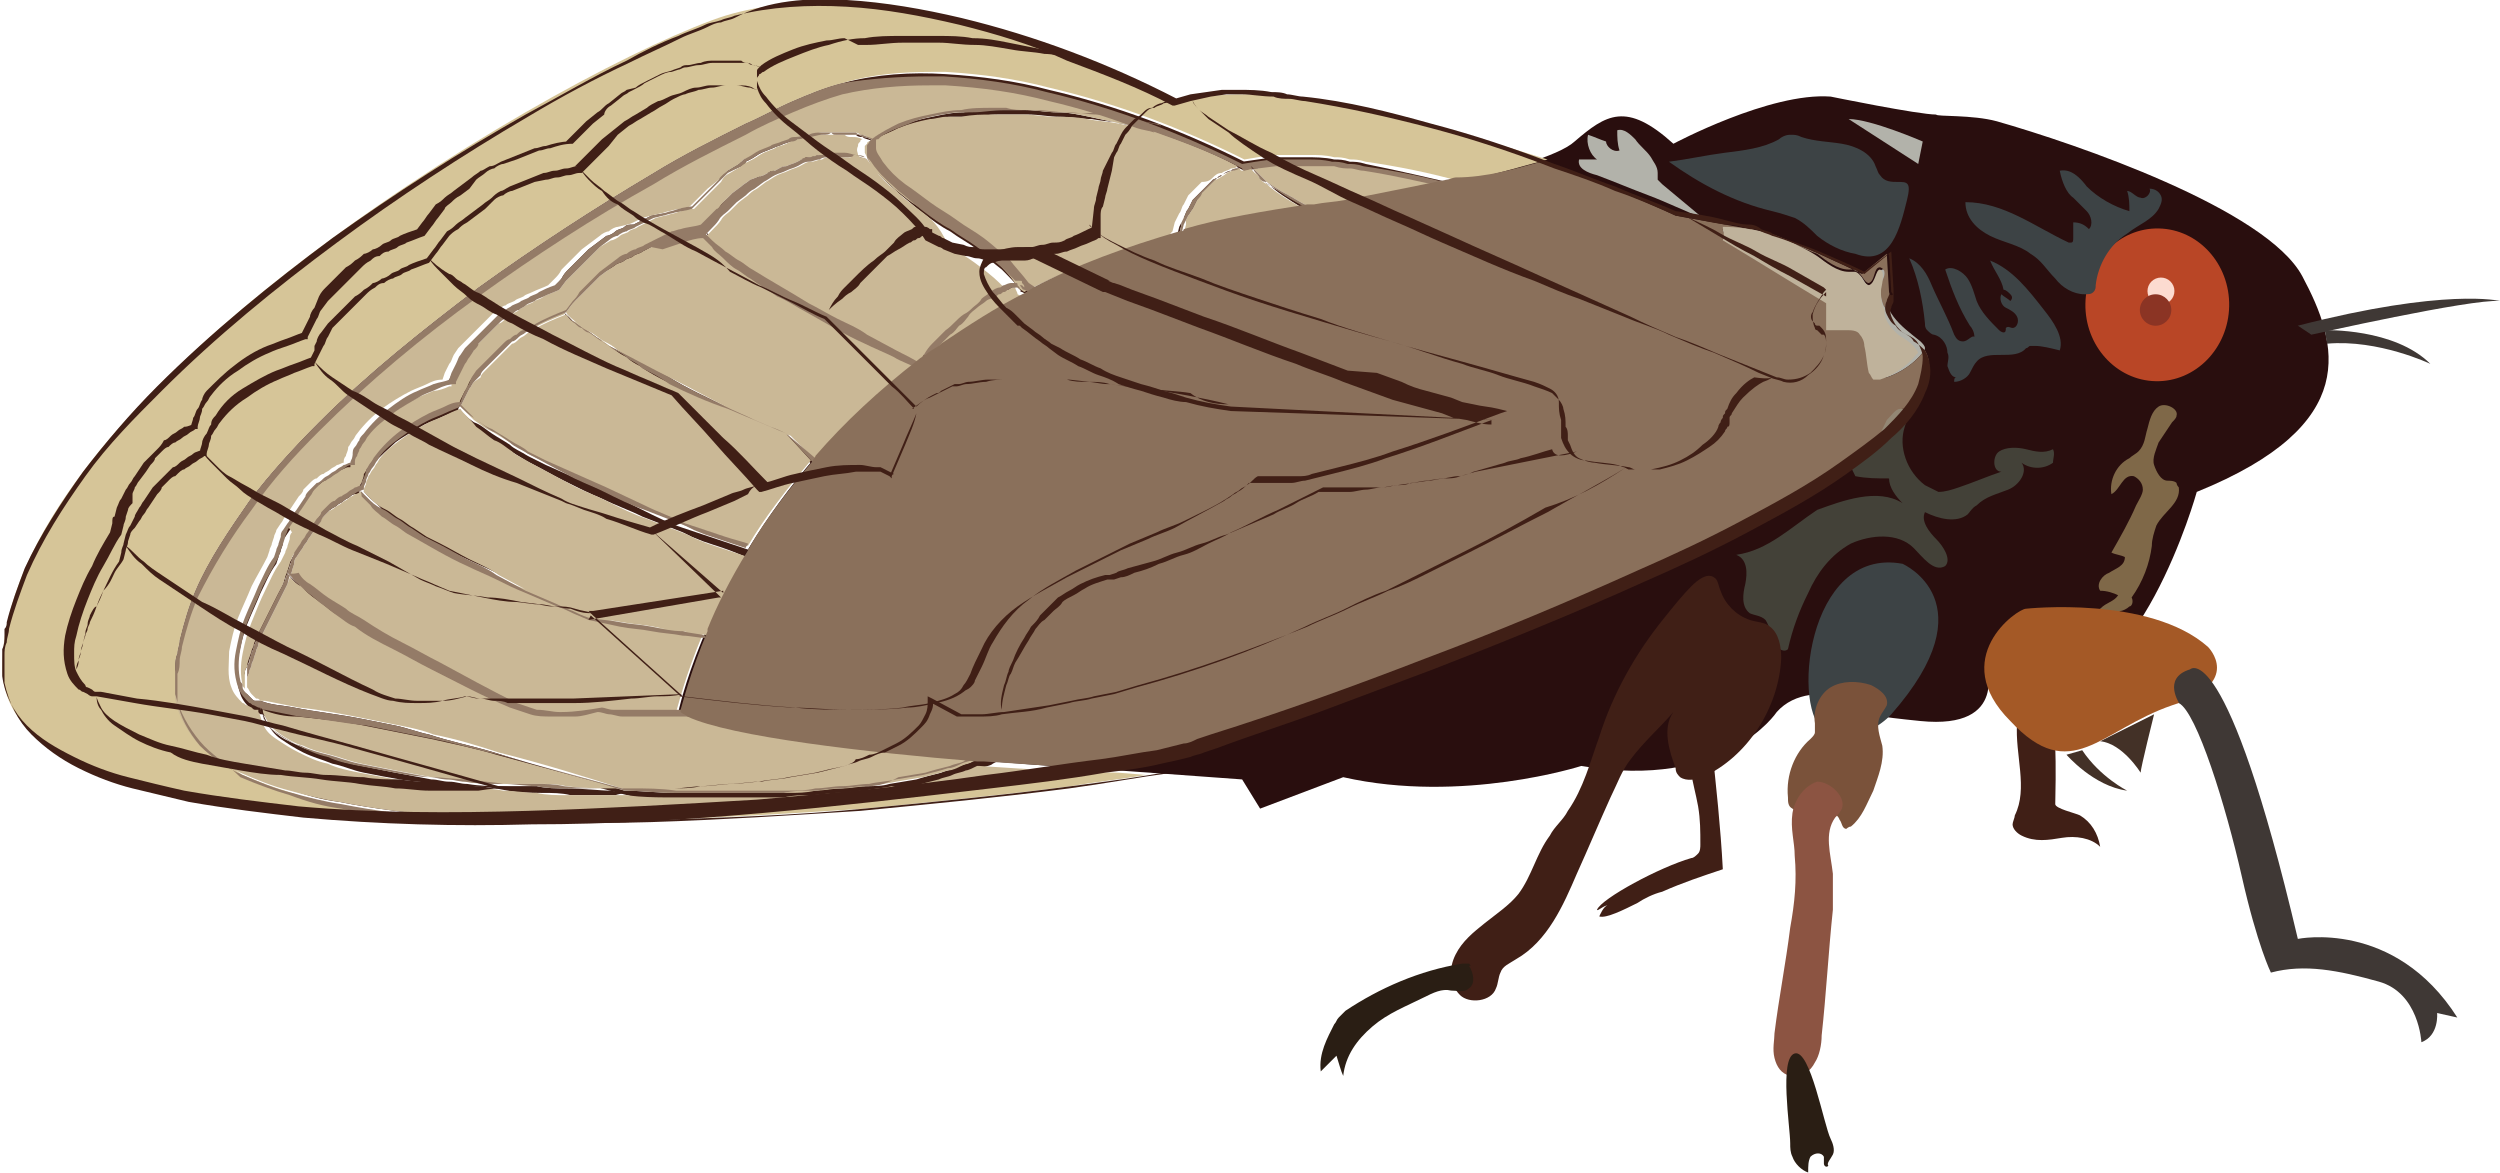 <?xml version="1.0" encoding="utf-8"?>
<!-- Generator: Adobe Illustrator 20.1.0, SVG Export Plug-In . SVG Version: 6.00 Build 0)  -->
<svg version="1.1" id="Layer_1" xmlns="http://www.w3.org/2000/svg" xmlns:xlink="http://www.w3.org/1999/xlink" x="0px" y="0px"
	 viewBox="0 0 111.3 52.2" style="enable-background:new 0 0 111.3 52.2;" xml:space="preserve">
<g>
	<path style="fill:#D6C598;" d="M47.9,34.3c1.2,0.1,1.9,0.1,1.9,0.1l1.2,0.1c-1.1,0.2-2.2,0.3-3.3,0.5c-3.1,0.4-6.2,0.7-9.2,1
		c-3.1,0.2-6.2,0.4-9.3,0.5c-1.5,0-2.9,0-4.4,0c-0.1,0-0.2,0-0.3,0C33.2,36.2,42.2,35.1,47.9,34.3"/>
	<path style="fill:#401F16;" d="M84.4,15.3c0,0.1,0,0.2,0,0.3c0,0.1-0.1,0.2-0.1,0.3c-0.1,0.2,0,0.4,0,0.5c0.1,0.2,0.2,0.3,0.4,0.4
		c0.2,0.1,0.3,0.2,0.5,0.3c0.2,0.1,0.3,0.2,0.4,0.4c0.1,0.2,0.2,0.3,0.2,0.5c0.1,0.4,0,0.8-0.2,1.1c-0.3,0.7-0.8,1.3-1.4,1.8
		c-0.6,0.5-1.2,1-1.8,1.4c-1.3,0.9-2.6,1.6-4,2.4c-1.4,0.7-2.8,1.4-4.2,2c-2.8,1.3-5.7,2.5-8.6,3.6c-2.9,1.1-5.8,2.2-8.8,3.1
		l-0.6,0.2c-0.2,0.1-0.4,0.1-0.6,0.2c-0.4,0.1-0.8,0.2-1.1,0.2c-0.8,0.1-1.5,0.3-2.3,0.4c-1.5,0.2-3.1,0.5-4.6,0.7
		c-3.1,0.4-6.2,0.7-9.3,1c-3.1,0.2-6.2,0.4-9.3,0.5c-3.1,0.1-6.2,0-9.3-0.3c-1.5-0.1-3.1-0.3-4.6-0.6c-0.8-0.1-1.5-0.3-2.3-0.6
		c-0.7-0.2-1.5-0.5-2.2-0.8C10.1,34,9.4,33.6,8.9,33c-0.5-0.6-0.9-1.3-1.1-2.1c0-0.2,0-0.4,0-0.6c0-0.2,0-0.4,0-0.6
		c0-0.2,0-0.4,0.1-0.6c0-0.2,0.1-0.4,0.1-0.6c0.2-0.8,0.4-1.5,0.7-2.2c0.6-1.4,1.5-2.7,2.4-4c0.9-1.2,2-2.4,3.1-3.5
		c2.2-2.2,4.6-4.1,7.1-6c2.5-1.8,5.1-3.5,7.8-5.1c1.3-0.8,2.7-1.5,4.1-2.2c0.7-0.3,1.4-0.7,2.1-1c0.7-0.3,1.4-0.6,2.2-0.8
		c1.5-0.4,3.1-0.5,4.6-0.4c1.6,0.1,3.1,0.3,4.6,0.7c3,0.7,5.9,1.8,8.7,3.2l-0.1,0l0.7-0.1l0.7-0.1l0.7,0c0.2,0,0.4,0,0.7,0
		c0.4,0,0.9,0,1.3,0.1c0.2,0,0.4,0,0.7,0.1c0.2,0,0.4,0,0.7,0.1C62.3,7.6,64,8,65.7,8.4c1.7,0.5,3.4,1,5,1.6c1.6,0.6,3.3,1.3,4.9,2
		l0,0c0.7,0.1,1.3,0.2,2,0.3c0.3,0.1,0.7,0.1,1,0.2c0.2,0,0.3,0.1,0.5,0.1c0.2,0.1,0.3,0.1,0.5,0.2c0.6,0.2,1.3,0.5,1.9,0.8
		c0.6,0.3,1.2,0.5,1.8,0.8l0,0l1-0.8l0,0l0,0L84.4,15.3 M84.4,15.3L84.4,15.3l-0.1-1.5l0,0l-1,0.8l0,0l0,0c-0.6-0.3-1.2-0.5-1.9-0.8
		c-0.6-0.3-1.2-0.5-1.9-0.7c-0.2-0.1-0.3-0.1-0.5-0.2c-0.2-0.1-0.3-0.1-0.5-0.1c-0.3-0.1-0.7-0.1-1-0.2c-0.7-0.1-1.3-0.2-2-0.3l0,0
		l0,0c-1.6-0.7-3.2-1.4-4.9-2c-1.6-0.6-3.3-1.1-5-1.6c-1.7-0.5-3.4-0.9-5.1-1.1c-0.2,0-0.4-0.1-0.6-0.1c-0.2,0-0.4,0-0.7-0.1
		c-0.4,0-0.9,0-1.3-0.1c-0.2,0-0.4,0-0.7,0l-0.6,0L56,7.5l-0.6,0.1l0,0l0,0c-1.4-0.7-2.8-1.3-4.2-1.8c-1.4-0.5-2.9-1-4.4-1.4
		c-1.5-0.4-3-0.6-4.6-0.7c-1.5-0.1-3.1,0-4.6,0.4c-0.7,0.2-1.5,0.5-2.2,0.8c-0.7,0.3-1.4,0.6-2.1,1c-1.4,0.7-2.8,1.4-4.1,2.2
		c-2.7,1.5-5.3,3.2-7.8,5c-2.5,1.8-4.9,3.8-7.1,6c-1.1,1.1-2.1,2.2-3,3.5c-0.9,1.2-1.7,2.5-2.4,3.9c-0.3,0.7-0.5,1.4-0.7,2.2
		c0,0.2-0.1,0.4-0.1,0.6c0,0.2,0,0.4-0.1,0.6c0,0.2,0,0.4,0,0.6c0,0.2,0,0.4,0,0.6c0.1,0.7,0.5,1.4,1,2c0.5,0.5,1.2,1,1.9,1.3
		c0.7,0.3,1.4,0.6,2.2,0.8c0.7,0.2,1.5,0.4,2.2,0.5c1.5,0.3,3.1,0.5,4.6,0.6c3.1,0.3,6.2,0.3,9.3,0.2c3.1-0.1,6.2-0.2,9.3-0.5
		c3.1-0.3,6.2-0.6,9.2-1c1.5-0.2,3.1-0.4,4.6-0.7c0.8-0.1,1.5-0.3,2.3-0.4c0.4-0.1,0.8-0.2,1.1-0.2c0.2,0,0.4-0.1,0.6-0.1l0.6-0.2
		c2.9-0.9,5.9-2,8.8-3.1c2.9-1.1,5.8-2.3,8.6-3.5c1.4-0.6,2.8-1.3,4.2-2c1.4-0.7,2.7-1.5,4-2.3c0.6-0.4,1.3-0.9,1.8-1.4
		c0.6-0.5,1.1-1.1,1.4-1.8c0.1-0.4,0.2-0.7,0.2-1.1c0-0.2-0.1-0.4-0.2-0.5c-0.1-0.2-0.3-0.3-0.4-0.4c-0.2-0.1-0.3-0.2-0.5-0.3
		c-0.2-0.1-0.3-0.3-0.4-0.4c-0.1-0.2-0.1-0.4,0-0.6c0-0.1,0.1-0.2,0.1-0.3C84.4,15.5,84.4,15.4,84.4,15.3"/>
	<path style="fill:#401F16;" d="M25.1,13.9c0.1,0.2,0.3,0.4,0.4,0.5c0.1,0.1,0.2,0.2,0.3,0.2c0.1,0.1,0.2,0.2,0.3,0.2
		c0.2,0.1,0.4,0.3,0.6,0.4c0.2,0.1,0.4,0.3,0.6,0.4c0.2,0.1,0.4,0.2,0.6,0.4c0.2,0.1,0.4,0.2,0.6,0.4c0.4,0.2,0.8,0.4,1.2,0.7
		c0.8,0.4,1.7,0.8,2.6,1.1l2.6,1.1l0,0l1.7,1.9c0.6,0.6,1.2,1.3,1.7,1.9l0.1,0.1l0.1,0c0.4-0.1,0.8-0.3,1.2-0.4
		c0.2-0.1,0.4-0.1,0.6-0.2c0.1,0,0.2,0,0.3-0.1c0.1,0,0.2,0,0.3-0.1l0.3-0.1l0.3,0c0.1,0,0.2,0,0.3,0c0.1,0,0.2,0,0.3,0
		c0.1,0,0.2,0,0.3,0l0.3,0l0.3,0.1l0.3,0.1l0.1,0l0-0.1l0.5-1.3c0.2-0.4,0.3-0.9,0.5-1.3l0,0c-0.2,0.4-0.4,0.8-0.6,1.2l-0.6,1.3
		l0.2-0.1c-0.1,0-0.2-0.1-0.3-0.1L43,22.2c-0.1,0-0.2,0-0.3,0c-0.1,0-0.1,0-0.2,0c0,0-0.1,0-0.1,0c-0.1,0-0.2,0-0.3,0
		c-0.1,0-0.2,0-0.3,0l-0.3,0L41,22.2c-0.1,0-0.2,0-0.3,0.1c-0.1,0-0.2,0-0.3,0.1c-0.2,0-0.4,0.1-0.6,0.2c-0.4,0.1-0.8,0.2-1.3,0.4
		l0.2,0c-0.6-0.6-1.2-1.2-1.8-1.8L35,19.3l0,0l0,0c-0.2-0.1-0.4-0.2-0.7-0.3l-0.7-0.3c-0.4-0.2-0.9-0.4-1.3-0.6
		c-0.8-0.4-1.7-0.8-2.5-1.3c-0.8-0.4-1.7-0.9-2.5-1.3c-0.2-0.1-0.4-0.2-0.6-0.4c-0.2-0.1-0.4-0.3-0.6-0.4c-0.2-0.1-0.4-0.3-0.6-0.4
		C25.5,14.3,25.3,14.1,25.1,13.9L25.1,13.9"/>
	<path style="fill:#401F16;" d="M51.3,5.8c-0.5-0.1-0.9-0.2-1.4-0.3c-0.5-0.1-0.9-0.2-1.4-0.3C48,5.1,47.6,5,47.1,5
		c-0.5,0-0.9-0.1-1.4-0.1c-0.5,0-1,0-1.4,0c-0.5,0-1,0-1.4,0.1c-0.5,0-0.9,0.1-1.4,0.2c-0.5,0.1-0.9,0.2-1.4,0.4
		c-0.4,0.2-0.9,0.4-1.3,0.7c0,0-0.1,0.1-0.1,0.1c0,0.1-0.1,0.1-0.1,0.2c0,0.1,0,0.3,0,0.4c0.1,0.2,0.2,0.4,0.4,0.6
		c0.3,0.4,0.7,0.7,1,1c0.4,0.3,0.7,0.6,1.1,0.9c0.4,0.3,0.8,0.6,1.2,0.8c0.4,0.3,0.8,0.5,1.2,0.8c0.4,0.3,0.7,0.6,1.1,0.9
		c0.3,0.3,0.7,0.7,0.9,1l0,0l0,0l0.4,0.2l0.2,0.1c0.1,0,0.1,0.1,0.2,0.1l0.4,0.2l0.4,0.1c0.1,0,0.3,0.1,0.4,0.1
		c0.1,0,0.3,0.1,0.4,0.1l0.5,0c0.2,0,0.3,0,0.4,0c0.2,0,0.3,0,0.4,0c0.1,0,0.3,0,0.4-0.1c0.1,0,0.3,0,0.4-0.1c0.1,0,0.3-0.1,0.4-0.1
		c0.1,0,0.3-0.1,0.4-0.1c0.1,0,0.3-0.1,0.4-0.1c0.1-0.1,0.3-0.1,0.4-0.2c0.1-0.1,0.3-0.1,0.4-0.2l0.1,0l0-0.1l0-0.8
		c0-0.1,0-0.3,0-0.4l0.1-0.4c0-0.1,0.1-0.3,0.1-0.4l0.1-0.4l0.1-0.4l0.1-0.2l0.1-0.2C53,9.5,53,9.4,53.1,9.3l0.2-0.4
		c0.1-0.1,0.2-0.2,0.2-0.3c0.1-0.1,0.2-0.2,0.3-0.3C53.9,8.2,54,8.1,54.1,8c0.1-0.1,0.2-0.2,0.3-0.2c0.1-0.1,0.2-0.1,0.4-0.2
		c0.1,0,0.3-0.1,0.4-0.1l0,0c-0.1,0-0.3,0-0.4,0.1c-0.1,0-0.3,0.1-0.4,0.2c-0.1,0.1-0.2,0.1-0.4,0.2c-0.1,0.1-0.2,0.2-0.3,0.3
		c-0.1,0.1-0.2,0.2-0.3,0.3c-0.1,0.1-0.2,0.2-0.3,0.3l-0.2,0.4c-0.1,0.1-0.1,0.2-0.2,0.4l-0.1,0.2L52.6,10l-0.1,0.4
		c0,0.1-0.1,0.3-0.1,0.4c0,0.1-0.1,0.3-0.1,0.4l-0.1,0.4c0,0.1,0,0.3-0.1,0.4l-0.1,0.8l0.1-0.1c-0.2,0.1-0.5,0.2-0.8,0.3
		c-0.1,0.1-0.3,0.1-0.4,0.1c-0.1,0-0.3,0.1-0.4,0.1c-0.1,0-0.3,0.1-0.4,0.1c-0.1,0-0.3,0.1-0.4,0.1c-0.1,0-0.3,0-0.4,0.1
		c-0.1,0-0.3,0-0.4,0c-0.1,0-0.3,0-0.4,0l-0.4,0c-0.1,0-0.3,0-0.4,0c-0.1,0-0.3,0-0.4-0.1l-0.4-0.1l-0.4-0.1c-0.1,0-0.1,0-0.2-0.1
		L45.9,13l-0.4-0.2l0.1,0c-0.3-0.4-0.6-0.8-1-1.1c-0.4-0.3-0.7-0.6-1.1-0.9c-0.4-0.3-0.8-0.5-1.2-0.8c-0.4-0.3-0.8-0.5-1.2-0.8
		c-0.4-0.3-0.8-0.6-1.1-0.8c-0.4-0.3-0.7-0.6-1-1c-0.1-0.2-0.3-0.4-0.3-0.6c0-0.1,0-0.2,0-0.3c0-0.1,0-0.1,0.1-0.1
		c0,0,0.1-0.1,0.1-0.1c0.4-0.3,0.8-0.4,1.3-0.6c0.4-0.2,0.9-0.3,1.4-0.4c0.2,0,0.5-0.1,0.7-0.1l0.3,0l0.4,0c0.5,0,0.9-0.1,1.4-0.1
		c0.5,0,0.9,0,1.4,0c0.5,0,0.9,0.1,1.4,0.1c0.5,0,0.9,0.1,1.4,0.1c0.5,0.1,0.9,0.1,1.4,0.2C50.4,5.6,50.8,5.7,51.3,5.8L51.3,5.8"/>
	<path style="fill:#401F16;" d="M38.7,7.1C38.5,7.1,38.4,7,38.2,7c-0.2,0-0.4-0.1-0.5-0.1c-0.2,0-0.3,0-0.5,0c0,0,0,0-0.1,0
		c-0.2,0-0.4,0-0.5,0c-0.2,0-0.4,0.1-0.5,0.1c-0.2,0-0.4,0.1-0.5,0.1c-0.2,0-0.3,0.1-0.5,0.2c-0.2,0.1-0.3,0.1-0.5,0.2
		c-0.2,0.1-0.3,0.2-0.5,0.2L33.5,8c-0.2,0.1-0.3,0.2-0.4,0.3l-0.4,0.3L32.2,9c-0.1,0.1-0.3,0.2-0.4,0.4c-0.3,0.3-0.5,0.5-0.8,0.8
		l0.1,0c-0.3,0-0.6,0.1-0.9,0.2c-0.1,0-0.3,0.1-0.4,0.1l-0.4,0.2L29,10.8L28.5,11c-0.1,0.1-0.3,0.1-0.4,0.2
		c-0.1,0.1-0.3,0.2-0.4,0.2c-0.1,0.1-0.3,0.2-0.4,0.2L27,11.9l-0.4,0.3c-0.1,0.1-0.2,0.2-0.3,0.3c-0.1,0.1-0.2,0.2-0.3,0.3l-0.3,0.3
		c-0.1,0.1-0.2,0.2-0.3,0.4l-0.3,0.4l0,0c-0.5,0.2-1,0.4-1.5,0.7c-0.1,0.1-0.2,0.1-0.4,0.2c-0.1,0.1-0.2,0.1-0.3,0.2
		c-0.1,0.1-0.2,0.2-0.3,0.2c-0.1,0.1-0.2,0.2-0.3,0.2L22,15.7L21.7,16c-0.1,0.1-0.2,0.2-0.3,0.3c-0.1,0.1-0.2,0.2-0.3,0.3l-0.2,0.3
		c-0.1,0.1-0.1,0.2-0.2,0.4l-0.1,0.2l-0.1,0.2L20.3,18l0.1-0.1c-0.3,0.1-0.5,0.2-0.7,0.2c-0.2,0.1-0.5,0.2-0.7,0.3
		c-0.5,0.2-0.9,0.5-1.3,0.8c-0.4,0.3-0.8,0.6-1.1,1.1c-0.1,0.1-0.2,0.2-0.2,0.3c-0.1,0.1-0.1,0.2-0.2,0.3c-0.1,0.1-0.1,0.2-0.1,0.4
		c0,0.1-0.1,0.3-0.1,0.4l0.1-0.1c-0.1,0-0.2,0.1-0.3,0.2c-0.1,0.1-0.2,0.1-0.3,0.2c-0.1,0.1-0.2,0.1-0.3,0.2
		c-0.1,0.1-0.2,0.1-0.3,0.2c-0.1,0.1-0.2,0.2-0.3,0.2c-0.1,0.1-0.2,0.2-0.3,0.3c-0.1,0.1-0.2,0.2-0.2,0.3l-0.2,0.3l-0.2,0.3
		c-0.1,0.1-0.1,0.2-0.2,0.3c-0.1,0.1-0.1,0.2-0.2,0.3l-0.2,0.3C13,24.8,13,24.9,12.9,25l-0.1,0.3c0,0.1-0.1,0.2-0.1,0.3L12.6,26l0,0
		c-0.2,0.4-0.5,0.8-0.7,1.2c-0.2,0.4-0.4,0.8-0.6,1.2c0,0.1-0.1,0.2-0.1,0.3c0,0.1-0.1,0.2-0.1,0.3c-0.1,0.2-0.1,0.4-0.2,0.7
		c0,0.1,0,0.2-0.1,0.3c0,0.1,0,0.2,0,0.3c0,0.1,0,0.2,0,0.3l0,0.3l0,0l0-0.3c0-0.1,0-0.2,0-0.3c0-0.1,0-0.2,0.1-0.3
		c0-0.1,0-0.2,0.1-0.3c0-0.1,0.1-0.2,0.1-0.3l0.1-0.3c0-0.1,0.1-0.2,0.1-0.3c0-0.1,0.1-0.2,0.1-0.3c0.2-0.4,0.4-0.8,0.6-1.2
		c0.1-0.2,0.2-0.4,0.3-0.6c0.1-0.2,0.2-0.4,0.3-0.6l0,0l0,0l0.1-0.3c0-0.1,0.1-0.2,0.1-0.3l0.1-0.3c0-0.1,0.1-0.2,0.1-0.3l0.2-0.3
		c0.1-0.1,0.1-0.2,0.2-0.3c0.1-0.1,0.1-0.2,0.2-0.3l0.2-0.3l0.2-0.3c0.1-0.1,0.2-0.2,0.2-0.3c0.1-0.1,0.2-0.2,0.2-0.2
		c0.1-0.1,0.2-0.2,0.3-0.2c0.1-0.1,0.2-0.1,0.3-0.2c0.1-0.1,0.2-0.1,0.3-0.2c0.1-0.1,0.2-0.1,0.3-0.2c0.1-0.1,0.2-0.1,0.3-0.1l0.1,0
		l0-0.1c0-0.1,0.1-0.2,0.1-0.3c0-0.1,0.1-0.2,0.1-0.3c0.1-0.1,0.1-0.2,0.2-0.3c0.1-0.1,0.1-0.2,0.2-0.3c0.3-0.4,0.7-0.7,1-1
		c0.4-0.3,0.8-0.5,1.3-0.8c0.2-0.1,0.5-0.2,0.7-0.3c0.2-0.1,0.5-0.2,0.7-0.3l0.1,0l0-0.1l0.2-0.4l0.1-0.2l0.1-0.2
		c0.1-0.1,0.1-0.2,0.2-0.3l0.2-0.3c0.1-0.1,0.2-0.2,0.2-0.3c0.1-0.1,0.2-0.2,0.3-0.3l0.3-0.3l0.3-0.3c0.1-0.1,0.2-0.2,0.3-0.3
		c0.1-0.1,0.2-0.2,0.3-0.2c0.1-0.1,0.2-0.2,0.3-0.2c0.1-0.1,0.2-0.1,0.3-0.2c0.5-0.3,1-0.5,1.5-0.7l0,0l0,0l0.3-0.4
		c0.1-0.1,0.2-0.2,0.3-0.3l0.3-0.3c0.1-0.1,0.2-0.2,0.3-0.3c0.1-0.1,0.2-0.2,0.3-0.3l0.4-0.3l0.4-0.2c0.1-0.1,0.3-0.2,0.4-0.2
		c0.1-0.1,0.3-0.2,0.4-0.2c0.1-0.1,0.3-0.1,0.4-0.2L29,11l0.4-0.2c0.3-0.1,0.6-0.2,0.9-0.3c0.3-0.1,0.6-0.1,0.9-0.2l0,0l0,0
		c0.2-0.3,0.5-0.5,0.7-0.8c0.1-0.1,0.3-0.2,0.4-0.4l0.4-0.4l0.4-0.3c0.1-0.1,0.3-0.2,0.4-0.3l0.4-0.3c0.1-0.1,0.3-0.2,0.5-0.3
		c0.2-0.1,0.3-0.2,0.5-0.2c0.2-0.1,0.3-0.1,0.5-0.2c0.2-0.1,0.3-0.1,0.5-0.2c0.2,0,0.3-0.1,0.5-0.1c0.2,0,0.4,0,0.5-0.1
		c0.2,0,0.4,0,0.5,0C37.8,7,38,7,38.2,7C38.3,7.1,38.5,7.1,38.7,7.1L38.7,7.1"/>
	<path style="fill:#401F16;" d="M45.5,13C45.5,13,45.5,12.9,45.5,13c0-0.1,0-0.2-0.1-0.2c0,0-0.1,0-0.1-0.1c-0.1,0-0.1,0-0.2,0
		c-0.1,0-0.1,0-0.2,0c-0.1,0-0.1,0-0.2,0.1c-0.1,0-0.3,0.1-0.4,0.2c-0.1,0.1-0.3,0.2-0.4,0.3c-0.1,0.1-0.3,0.2-0.4,0.4
		c-0.1,0.1-0.3,0.2-0.4,0.3c-0.3,0.2-0.6,0.5-0.8,0.7c-0.1,0.1-0.2,0.2-0.3,0.3c-0.1,0.1-0.2,0.2-0.3,0.3c-0.3,0.4-0.5,0.7-0.5,0.7
		l0,0c0,0,0.3-0.2,0.7-0.6c0.1-0.1,0.2-0.2,0.3-0.3c0.1-0.1,0.2-0.2,0.3-0.3c0.1-0.1,0.2-0.3,0.4-0.4c0.1-0.1,0.2-0.3,0.4-0.4
		c0.1-0.1,0.2-0.3,0.4-0.4c0.1-0.1,0.3-0.2,0.4-0.3c0.1-0.1,0.3-0.2,0.4-0.2c0.1,0,0.1-0.1,0.2-0.1c0.1,0,0.1-0.1,0.2-0.1
		c0.1,0,0.1-0.1,0.2-0.1c0.1,0,0.1,0,0.2-0.1c0,0,0.1,0,0.1,0c0,0,0.1,0,0.1,0C45.3,12.8,45.4,12.9,45.5,13
		C45.4,12.9,45.4,13,45.5,13L45.5,13"/>
	<path style="fill:#401F16;" d="M76,12.2c0.5,0.3,0.9,0.5,1.4,0.8c0.5,0.3,0.9,0.5,1.4,0.8c0.5,0.3,0.9,0.5,1.4,0.8l1.4,0.8l0-0.2
		c-0.2,0.3-0.4,0.6-0.5,0.9c0,0.2,0,0.4,0.1,0.6c0.1,0.2,0.3,0.3,0.4,0.4c0.1,0.1,0.1,0.2,0.1,0.4c0,0.1,0,0.3-0.1,0.4
		c-0.1,0.3-0.3,0.5-0.6,0.7c-0.3,0.2-0.6,0.3-0.9,0.2c-0.2,0-0.3-0.1-0.5-0.1l-0.5-0.2l-1.9-0.8c-0.6-0.2-1.2-0.5-1.9-0.8
		c-0.6-0.3-1.2-0.5-1.8-0.8l-3.7-1.6c-1.2-0.5-2.4-1.1-3.7-1.6l-1.8-0.8l-1.8-0.8c-0.6-0.3-1.2-0.6-1.8-0.8
		c-0.6-0.3-1.2-0.6-1.8-0.9c-0.6-0.3-1.2-0.6-1.8-1c-0.3-0.2-0.6-0.3-0.8-0.5c-0.3-0.2-0.5-0.4-0.7-0.7l0,0c0.1,0.2,0.2,0.3,0.3,0.4
		c0.1,0.1,0.2,0.2,0.4,0.3c0.3,0.2,0.5,0.4,0.8,0.6c0.6,0.4,1.1,0.7,1.7,1c0.6,0.3,1.2,0.6,1.8,0.9c0.6,0.3,1.2,0.6,1.8,0.9
		c0.6,0.3,1.2,0.6,1.8,0.8c0.6,0.3,1.2,0.6,1.8,0.8c1.2,0.5,2.5,1.1,3.7,1.6c1.2,0.5,2.5,1,3.7,1.5c0.6,0.2,1.2,0.5,1.9,0.7
		c0.6,0.3,1.2,0.5,1.9,0.8c0.6,0.3,1.2,0.5,1.8,0.8l0.5,0.2c0.2,0.1,0.3,0.1,0.5,0.1c0.4,0,0.7,0,1-0.2c0.3-0.2,0.5-0.5,0.7-0.8
		c0.1-0.2,0.1-0.3,0.1-0.5c0-0.2,0-0.4-0.2-0.6l-0.1-0.1l0,0l0,0l0,0l0,0c0,0-0.1,0-0.1-0.1c0,0,0,0-0.1-0.1c-0.1-0.1-0.1-0.3,0-0.4
		c0.1-0.3,0.2-0.6,0.4-0.8l0.1-0.1l-0.1-0.1l-1.4-0.8c-0.5-0.3-1-0.5-1.4-0.7c-0.5-0.2-1-0.5-1.4-0.7C76.9,12.7,76.5,12.4,76,12.2
		L76,12.2"/>
	<path style="fill:#401F16;" d="M79.5,18.7c0,0-0.1,0-0.3,0.2c-0.2,0.1-0.5,0.3-0.8,0.6c-0.2,0.2-0.3,0.4-0.4,0.6
		c-0.1,0.1-0.1,0.3-0.1,0.4c0,0.1,0,0.1-0.1,0.2c0,0.1-0.1,0.1-0.1,0.2c-0.2,0.2-0.4,0.5-0.6,0.7c-0.3,0.2-0.6,0.4-0.9,0.6
		c-0.3,0.2-0.7,0.3-1.1,0.3l-0.1,0l-0.1,0c-0.1,0-0.2,0-0.3,0c0,0-0.1,0-0.1,0c0,0-0.1,0-0.1,0c-0.1,0-0.2-0.1-0.3-0.1
		c-0.4-0.1-0.9-0.1-1.3-0.2c-0.2,0-0.4-0.1-0.6-0.2c-0.2-0.1-0.3-0.3-0.4-0.5l0-0.2l0-0.2c0-0.1,0-0.2,0-0.3c0-0.2,0-0.5-0.1-0.7
		c0-0.1-0.1-0.2-0.2-0.3c-0.1-0.1-0.2-0.2-0.3-0.2c-0.2-0.1-0.5-0.2-0.7-0.3c-0.5-0.2-1-0.3-1.4-0.4c-0.5-0.1-1-0.3-1.4-0.4
		c-1-0.3-1.9-0.6-2.9-0.9c-0.9-0.3-1.9-0.6-2.8-0.9c-0.9-0.3-1.8-0.6-2.6-0.8c-0.8-0.3-1.6-0.5-2.3-0.8c-0.7-0.3-1.4-0.5-1.9-0.7
		c-0.6-0.2-1.1-0.4-1.4-0.6c-0.4-0.2-0.7-0.4-0.9-0.5c-0.1-0.1-0.2-0.1-0.2-0.2c0,0-0.1-0.1-0.1-0.1l0,0c0,0,0,0,0.1,0.1
		c0,0,0.1,0.1,0.2,0.2c0.2,0.2,0.5,0.3,0.9,0.6c0.8,0.4,1.9,1,3.3,1.5c0.7,0.3,1.5,0.6,2.3,0.8c0.8,0.3,1.7,0.6,2.6,0.8
		c0.9,0.3,1.8,0.6,2.8,0.8c1,0.3,1.9,0.5,2.9,0.8c1,0.3,2,0.5,2.9,0.8c0.2,0.1,0.5,0.2,0.7,0.3c0.2,0.1,0.4,0.3,0.4,0.5
		c0,0.2,0,0.5,0.1,0.7c0,0.1,0,0.2,0,0.4l0,0.2l0,0.2c0.1,0.2,0.2,0.5,0.4,0.6c0.2,0.2,0.4,0.2,0.7,0.3c0.5,0.1,0.9,0.1,1.3,0.2
		c0.1,0,0.2,0.1,0.3,0.1c0.1,0,0.2,0.1,0.3,0.1c0.1,0,0.2,0,0.3,0l0.2,0l0.2,0c0.4-0.1,0.8-0.2,1.1-0.4c0.3-0.2,0.7-0.4,0.9-0.6
		c0.3-0.2,0.5-0.5,0.7-0.7c0-0.1,0.1-0.1,0.1-0.2c0-0.1,0-0.1,0.1-0.2c0-0.2,0.1-0.3,0.1-0.4c0.1-0.2,0.2-0.4,0.4-0.6
		c0.3-0.3,0.6-0.5,0.7-0.7C79.4,18.8,79.5,18.7,79.5,18.7L79.5,18.7"/>
	<path style="fill:#401F16;" d="M34.1,24.9l2.9,2.6l0-0.1l-5.2,0.8l-0.2,0l0.2,0.1l3.6,3.3l0,0l0,0c1.5,0.2,3,0.4,4.6,0.5
		c0.8,0.1,1.5,0.1,2.3,0.1c0.8,0,1.5,0,2.3-0.1c0.4,0,0.8-0.1,1.1-0.2c0.4-0.1,0.8-0.2,1.1-0.4c0.1-0.1,0.2-0.1,0.2-0.2
		c0.1-0.1,0.1-0.2,0.2-0.3c0.1-0.2,0.2-0.3,0.3-0.5c0.2-0.3,0.3-0.7,0.5-1c0.3-0.7,0.8-1.3,1.4-1.7c0.6-0.5,1.2-0.9,1.9-1.2
		c0.3-0.2,0.7-0.4,1-0.5l0.5-0.2l0.5-0.2c0.7-0.3,1.4-0.6,2.1-0.9c0.7-0.3,1.4-0.7,2-1.1c0.1,0,0.2-0.1,0.2-0.2
		c0.1-0.1,0.2-0.1,0.2-0.2c0.2-0.1,0.3-0.3,0.4-0.4l0,0l0.1,0c0,0,0.1,0,0.1,0c0.1,0,0.2,0,0.3,0c0.2,0,0.4,0,0.6,0
		c0.2,0,0.4,0,0.6,0c0.2,0,0.4,0,0.6-0.1c0.4-0.1,0.8-0.2,1.1-0.2c0.7-0.2,1.5-0.4,2.2-0.6c1.5-0.5,2.9-1,4.3-1.5l0.3-0.1l-0.3-0.1
		c-0.3-0.1-0.7-0.1-1-0.2l-0.5-0.1l-0.5-0.1c-0.3-0.1-0.7-0.2-1-0.3c-0.3-0.1-0.7-0.2-1-0.3c-0.7-0.2-1.3-0.4-2-0.7l-1.9-0.7
		c-1.3-0.5-2.6-1-3.9-1.4l-1.9-0.7l-1-0.4L53.2,15l-0.2-0.1c-0.1,0-0.2-0.1-0.3-0.1l0.1,0l-2.8-1.4l0,0l0,0c-0.3,0-0.6,0-0.9,0
		c-0.3,0-0.6,0.1-0.9,0.2c-0.2,0.1-0.3,0.2-0.4,0.3c-0.1,0.1-0.2,0.3-0.2,0.5c0,0.4,0.2,0.6,0.4,0.9c0.2,0.3,0.4,0.5,0.6,0.7
		c0.1,0.1,0.2,0.2,0.3,0.3l0.2,0.2l0,0l0,0l0.1,0.1c0.2,0.2,0.5,0.4,0.7,0.6c0.1,0.1,0.3,0.2,0.4,0.3l0.4,0.2
		c0.3,0.2,0.5,0.3,0.8,0.4c0.3,0.1,0.6,0.2,0.8,0.4c0.3,0.1,0.6,0.2,0.9,0.3c0.3,0.1,0.6,0.2,0.9,0.3c0.3,0.1,0.6,0.2,0.9,0.3
		c0.3,0.1,0.6,0.2,0.9,0.2c0.6,0.1,1.2,0.3,1.8,0.3l0,0l0,0l5.4,0.2l5.4,0.2l0,0L62.9,20l-5.4-0.3l0,0c-0.6-0.1-1.2-0.2-1.8-0.4
		c-0.3-0.1-0.6-0.1-0.9-0.2c-0.3-0.1-0.6-0.2-0.9-0.3c-0.3-0.1-0.6-0.2-0.9-0.3c-0.3-0.1-0.6-0.2-0.8-0.3c-0.3-0.1-0.6-0.2-0.8-0.4
		c-0.3-0.1-0.5-0.3-0.8-0.4l-0.4-0.2c-0.1-0.1-0.2-0.2-0.4-0.2c-0.1-0.1-0.2-0.2-0.4-0.3l-0.4-0.3l-0.1-0.1l0,0l0,0l-0.2-0.2
		c-0.1-0.1-0.2-0.2-0.3-0.3c-0.2-0.2-0.4-0.4-0.6-0.7c-0.2-0.2-0.3-0.5-0.3-0.7c0-0.1,0-0.2,0.1-0.3c0.1-0.1,0.2-0.2,0.3-0.2
		c0.3-0.1,0.6-0.1,0.8-0.2c0.3,0,0.6,0,0.9,0l-0.1,0l2.8,1.4l0.1,0l0.9,0.3l1,0.4l1.9,0.7c1.3,0.5,2.6,1,3.9,1.4
		c0.6,0.2,1.3,0.5,2,0.7c0.7,0.2,1.3,0.4,2,0.7c0.3,0.1,0.7,0.2,1,0.3c0.3,0.1,0.7,0.2,1,0.3l0.5,0.1l0.5,0.1c0.3,0.1,0.7,0.1,1,0.2
		l0-0.2c-1.4,0.6-2.9,1.1-4.3,1.6c-0.7,0.2-1.5,0.5-2.2,0.6c-0.4,0.1-0.7,0.2-1.1,0.2c-0.2,0-0.4,0.1-0.6,0.1c-0.2,0-0.4,0-0.6,0
		c-0.2,0-0.4,0-0.6,0c-0.1,0-0.2,0-0.3,0c0,0-0.1,0-0.2,0l-0.1,0c0,0,0,0-0.1,0c-0.1,0.1-0.3,0.3-0.4,0.4c-0.1,0.1-0.2,0.1-0.2,0.2
		c-0.1,0.1-0.2,0.1-0.2,0.2c-0.6,0.4-1.3,0.7-2,1.1c-0.7,0.3-1.4,0.6-2.1,0.9l-0.5,0.2L52.3,26c-0.3,0.2-0.7,0.3-1,0.5
		c-0.7,0.4-1.3,0.7-2,1.2c-0.6,0.5-1.1,1.1-1.5,1.8c-0.2,0.3-0.3,0.7-0.5,1c-0.1,0.2-0.2,0.3-0.3,0.5c-0.1,0.2-0.2,0.3-0.4,0.4
		c-0.3,0.2-0.7,0.3-1,0.4c-0.4,0.1-0.7,0.1-1.1,0.2c-1.5,0.1-3,0.1-4.6,0c-1.5-0.1-3-0.2-4.6-0.5l0.1,0l-3.6-3.3l-0.1,0.2l5.2-0.9
		l0.1,0L37,27.3L34.1,24.9L34.1,24.9"/>
	<path style="fill:#401F16;" d="M57.5,19.8c-1.1-0.3-2.1-0.4-3.2-0.6c-0.3,0-0.5-0.1-0.8-0.1c-0.3,0-0.5-0.1-0.8-0.1
		c-0.3,0-0.5-0.1-0.8-0.1c-0.3,0-0.5,0-0.8-0.1c-0.3,0-0.5,0-0.8,0c-0.3,0-0.5,0-0.8,0c-0.3,0-0.5,0-0.8,0c-0.3,0-0.5,0-0.8,0.1
		c-0.3,0-0.5,0.1-0.8,0.1c-0.1,0-0.3,0-0.4,0.1c-0.1,0-0.3,0.1-0.4,0.1l-0.2,0.1l-0.2,0.1l-0.2,0.1l-0.2,0.1
		c-0.3,0.1-0.5,0.3-0.7,0.4l0.1,0c-0.6-0.6-1.2-1.3-1.7-1.9l-0.9-0.9l-0.9-0.9l0,0l0,0c-0.4-0.2-0.9-0.4-1.3-0.6l-1.3-0.7
		c-0.4-0.2-0.9-0.4-1.3-0.7c-0.4-0.2-0.9-0.5-1.3-0.7c-0.9-0.5-1.7-0.9-2.5-1.5c-0.2-0.1-0.4-0.3-0.6-0.4c-0.2-0.1-0.4-0.3-0.6-0.4
		c-0.2-0.1-0.4-0.3-0.6-0.5c-0.2-0.2-0.3-0.3-0.5-0.5l0,0c0.1,0.2,0.3,0.4,0.5,0.6c0.2,0.2,0.4,0.3,0.5,0.5c0.2,0.2,0.4,0.3,0.6,0.5
		c0.2,0.1,0.4,0.3,0.6,0.4c0.4,0.3,0.8,0.5,1.2,0.8c0.4,0.3,0.8,0.5,1.3,0.7c0.9,0.5,1.7,0.9,2.6,1.4c0.4,0.2,0.9,0.4,1.3,0.6
		c0.4,0.2,0.9,0.4,1.3,0.6l0,0l0.9,0.9l0.9,0.9c0.6,0.6,1.2,1.2,1.8,1.8l0,0l0,0c0.2-0.2,0.4-0.3,0.7-0.4l0.2-0.1
		c0.1,0,0.1,0,0.2-0.1l0.2-0.1l0.2,0c0.1,0,0.3-0.1,0.4-0.1c0.1,0,0.3-0.1,0.4-0.1c0.3,0,0.5-0.1,0.8-0.1c0.3,0,0.5,0,0.8,0
		c0.3,0,0.5,0,0.8,0c0.3,0,0.5,0,0.8,0c0.3,0,0.5,0,0.8,0l0.8,0.1c0.3,0,0.5,0,0.8,0.1c0.5,0,1.1,0.1,1.6,0.2
		c0.5,0.1,1.1,0.1,1.6,0.2C56.4,19.7,57,19.8,57.5,19.8L57.5,19.8"/>
	<path style="fill:#401F16;" d="M38.4,23c-0.2,0.1-0.4,0.1-0.6,0.2c-0.2,0.1-0.4,0.1-0.6,0.2l-1.1,0.4c-0.7,0.3-1.5,0.6-2.2,0.9
		l0.1,0c-0.6-0.2-1.2-0.4-1.8-0.6c-0.3-0.1-0.6-0.2-0.9-0.3c-0.3-0.1-0.6-0.2-0.9-0.3c-0.6-0.2-1.2-0.5-1.8-0.8L27,21.9l-0.9-0.4
		l-0.9-0.4l-0.9-0.4l-0.8-0.4c-0.3-0.2-0.6-0.3-0.8-0.5c-0.3-0.2-0.5-0.3-0.8-0.5c-0.3-0.2-0.5-0.4-0.8-0.5
		c-0.3-0.2-0.5-0.4-0.7-0.6l0,0c0.2,0.3,0.4,0.5,0.6,0.7c0.2,0.2,0.5,0.4,0.8,0.6c0.3,0.2,0.5,0.4,0.8,0.5c0.3,0.2,0.5,0.3,0.8,0.5
		c0.6,0.3,1.1,0.6,1.7,0.9c0.6,0.3,1.2,0.6,1.7,0.8c0.6,0.3,1.2,0.5,1.8,0.8l1.8,0.7l0.2,0.1l0.2,0.1l0.5,0.2
		c0.3,0.1,0.6,0.2,0.9,0.3c0.6,0.2,1.2,0.5,1.8,0.7l0,0l0,0c0.7-0.3,1.4-0.6,2.2-0.9l1.1-0.5c0.2-0.1,0.4-0.2,0.5-0.3
		C38.1,23.2,38.3,23.1,38.4,23L38.4,23"/>
	<path style="fill:#401F16;" d="M31.8,28.2c-0.5-0.1-0.9-0.2-1.4-0.3c-0.5-0.1-0.9-0.2-1.4-0.2c-0.5-0.1-0.9-0.2-1.4-0.2
		c-0.5-0.1-0.9-0.1-1.4-0.2l0,0c-0.2-0.1-0.5-0.2-0.7-0.3c-0.2-0.1-0.5-0.2-0.7-0.3l-0.7-0.3l-0.7-0.3l-1.3-0.7
		c-0.4-0.2-0.9-0.4-1.3-0.7c-0.4-0.2-0.9-0.5-1.3-0.7c-0.2-0.1-0.4-0.2-0.6-0.3l-0.6-0.4c-0.2-0.1-0.4-0.2-0.6-0.4
		c-0.2-0.1-0.4-0.3-0.6-0.4c-0.2-0.1-0.4-0.3-0.6-0.4c-0.2-0.1-0.4-0.3-0.5-0.5l0,0c0.1,0.2,0.3,0.4,0.5,0.6
		c0.2,0.2,0.4,0.3,0.5,0.5c0.2,0.2,0.4,0.3,0.6,0.4c0.2,0.1,0.4,0.3,0.6,0.4c0.8,0.5,1.7,1,2.6,1.4c0.4,0.2,0.9,0.4,1.3,0.6
		c0.4,0.2,0.9,0.4,1.3,0.6l0.7,0.3l0.7,0.3c0.2,0.1,0.4,0.2,0.7,0.3l0.7,0.3l0,0l0,0c0.5,0.1,0.9,0.2,1.4,0.3
		c0.5,0.1,0.9,0.1,1.4,0.2c0.5,0.1,0.9,0.1,1.4,0.2C30.8,28.2,31.3,28.2,31.8,28.2L31.8,28.2"/>
	<path style="fill:#401F16;" d="M35.4,31.5l-4.5,0.2l-1.1,0l-1.1,0c-0.2,0-0.4,0-0.6,0c-0.2,0-0.4,0-0.6,0c-0.2,0-0.4,0-0.6,0
		c-0.2,0-0.4-0.1-0.5-0.1l0,0l0,0c-0.6,0.2-1.3,0.2-1.9,0.2c-0.3,0-0.6-0.1-1-0.1c-0.3-0.1-0.6-0.2-0.9-0.3
		c-1.2-0.6-2.3-1.2-3.4-1.8c-0.6-0.3-1.1-0.6-1.7-0.9c-0.6-0.3-1.1-0.6-1.7-1c-0.3-0.2-0.6-0.3-0.8-0.5c-0.3-0.2-0.5-0.3-0.8-0.5
		c-0.3-0.2-0.5-0.4-0.8-0.6c-0.2-0.2-0.5-0.4-0.7-0.7l0,0c0.2,0.3,0.4,0.5,0.6,0.7c0.2,0.2,0.5,0.4,0.7,0.6c0.3,0.2,0.5,0.4,0.8,0.6
		c0.3,0.2,0.5,0.4,0.8,0.5c0.5,0.4,1.1,0.7,1.7,1c0.6,0.3,1.1,0.6,1.7,0.9c1.2,0.6,2.3,1.2,3.5,1.7c0.3,0.1,0.6,0.2,0.9,0.3
		c0.3,0.1,0.7,0.1,1,0.1c0.3,0,0.7,0,1,0c0.3,0,0.6-0.1,1-0.2l0,0c0.2,0,0.4,0.1,0.6,0.1c0.2,0,0.4,0.1,0.6,0.1c0.2,0,0.4,0,0.6,0
		c0.2,0,0.4,0,0.6,0l0.6,0l0.6,0c0.4,0,0.7,0,1.1,0c0.7,0,1.5-0.1,2.2-0.2C33.9,31.7,34.6,31.6,35.4,31.5L35.4,31.5"/>
	<path style="fill:#401F16;" d="M73.6,22.4c-1,0.6-2.1,1.2-3.2,1.8c-1.1,0.6-2.1,1.1-3.2,1.7c-0.5,0.3-1.1,0.5-1.6,0.8
		c-0.5,0.3-1.1,0.5-1.6,0.8c-0.5,0.2-1.1,0.5-1.7,0.7c-0.6,0.2-1.1,0.5-1.7,0.7c-2.2,0.9-4.5,1.7-6.8,2.4l-0.9,0.2l-0.9,0.2
		c-0.3,0.1-0.6,0.1-0.9,0.2L50.7,32L50.3,32c-0.6,0.1-1.2,0.2-1.8,0.2c-0.3,0-0.6,0-0.9,0.1l-0.9,0l0,0l-1.2-0.6l-0.2-0.1l0,0.2
		c0,0.1,0,0.3-0.1,0.5c-0.1,0.2-0.2,0.3-0.3,0.5c-0.2,0.3-0.6,0.5-0.9,0.7c-0.2,0.1-0.3,0.2-0.5,0.3c-0.2,0.1-0.4,0.2-0.5,0.2
		c-0.2,0.1-0.4,0.1-0.5,0.2c-0.2,0.1-0.4,0.1-0.6,0.2c-0.4,0.1-0.8,0.2-1.1,0.3l-0.6,0.1l-0.6,0.1C39.3,35,38.9,35,38.5,35
		c-0.4,0-0.8,0.1-1.2,0.1c-0.4,0-0.8,0.1-1.2,0.1c-0.4,0-0.8,0-1.2,0.1c-0.4,0-0.8,0-1.2,0l-1.2,0l-1.2,0c-0.3,0-0.5,0-0.8,0
		c-0.1,0-0.3,0-0.4,0c-0.8,0-1.6-0.1-2.3-0.1l0,0c-1.9-0.6-3.9-1.1-5.8-1.7c-1-0.3-2-0.5-2.9-0.8c-0.5-0.1-1-0.3-1.5-0.4
		c-0.5-0.1-1-0.2-1.5-0.3c-1-0.2-2-0.3-3-0.5c-0.5-0.1-1-0.1-1.5-0.3c0,0-0.1,0-0.1,0l-0.1,0c-0.1,0-0.1,0-0.2-0.1l-0.1-0.1
		c0,0-0.1-0.1-0.1-0.1c-0.2-0.1-0.3-0.3-0.4-0.6c-0.1-0.4-0.1-0.9,0-1.4c0.1-0.5,0.2-1,0.4-1.4c0.2-0.5,0.4-0.9,0.6-1.4
		c0.2-0.4,0.5-0.9,0.7-1.3l0,0l0,0l0.1-0.3c0-0.1,0.1-0.2,0.1-0.3l0.1-0.3c0-0.1,0.1-0.2,0.1-0.3l0.2-0.3c0.1-0.1,0.1-0.2,0.2-0.3
		c0.1-0.1,0.1-0.2,0.2-0.3l0.2-0.3l0.2-0.3c0.1-0.1,0.1-0.2,0.2-0.3c0.1-0.1,0.2-0.2,0.2-0.2c0.1-0.1,0.2-0.2,0.3-0.2
		c0.1-0.1,0.2-0.1,0.3-0.2c0.1-0.1,0.2-0.1,0.3-0.2c0.1-0.1,0.2-0.1,0.3-0.2c0.1-0.1,0.2-0.1,0.3-0.1l0.1,0l0-0.1
		c0-0.1,0-0.2,0.1-0.3c0-0.1,0.1-0.2,0.1-0.3c0.1-0.1,0.1-0.2,0.2-0.3c0.1-0.1,0.1-0.2,0.2-0.3c0.3-0.4,0.7-0.7,1.1-1
		c0.4-0.3,0.8-0.5,1.3-0.8c0.2-0.1,0.5-0.2,0.7-0.3c0.2-0.1,0.5-0.2,0.7-0.2l0.1,0l0-0.1l0.2-0.4l0.1-0.2l0.1-0.2
		c0.1-0.1,0.1-0.2,0.2-0.3l0.2-0.3c0.1-0.1,0.2-0.2,0.2-0.3c0.1-0.1,0.2-0.2,0.3-0.3l0.3-0.3l0.3-0.3c0.1-0.1,0.2-0.2,0.3-0.2
		c0.1-0.1,0.2-0.2,0.3-0.2c0.1-0.1,0.2-0.2,0.3-0.2c0.1-0.1,0.2-0.1,0.3-0.2c0.1-0.1,0.2-0.1,0.4-0.2c0.1-0.1,0.2-0.1,0.4-0.2
		c0.2-0.1,0.5-0.2,0.7-0.3l0,0l0,0l0.3-0.4c0.1-0.1,0.2-0.2,0.3-0.3l0.3-0.3c0.1-0.1,0.2-0.2,0.3-0.3c0.1-0.1,0.2-0.2,0.3-0.3
		l0.3-0.3l0.4-0.3c0.1-0.1,0.3-0.2,0.4-0.2c0.1-0.1,0.3-0.2,0.4-0.2c0.1-0.1,0.3-0.1,0.4-0.2l0.4-0.2l0.4-0.2l0.4-0.1
		c0.1,0,0.3-0.1,0.4-0.1c0.3-0.1,0.6-0.1,0.9-0.2l0,0l0,0l0.8-0.8l0.4-0.4c0.1-0.1,0.3-0.3,0.4-0.4L33,7.4c0.1-0.1,0.2-0.1,0.2-0.2
		l0.2-0.1c0.2-0.1,0.3-0.2,0.5-0.3l0.5-0.2c0.2-0.1,0.3-0.1,0.5-0.2l0.3-0.1c0.1,0,0.2,0,0.3-0.1c0.2,0,0.4-0.1,0.5-0.1
		c0.2,0,0.4-0.1,0.6-0.1c0.2,0,0.4,0,0.6,0c0,0,0.1,0,0.1,0c0.1,0,0.1,0,0.2,0l0.3,0c0.1,0,0.2,0,0.3,0c0.1,0,0.2,0,0.3,0.1
		c0.2,0,0.4,0.1,0.5,0.2l0,0c-0.2-0.1-0.4-0.1-0.5-0.2c-0.1,0-0.2,0-0.3-0.1c-0.1,0-0.2,0-0.3,0l-0.3,0c-0.1,0-0.2,0-0.3,0
		c-0.2,0-0.4,0-0.6,0c-0.2,0-0.4,0-0.6,0.1c-0.2,0-0.4,0.1-0.6,0.1c-0.1,0-0.2,0-0.3,0.1l-0.3,0.1c-0.2,0.1-0.4,0.1-0.5,0.2
		l-0.5,0.2c-0.2,0.1-0.3,0.2-0.5,0.3l-0.2,0.1C33,7.2,33,7.2,32.9,7.3l-0.5,0.3C32.3,7.7,32.1,7.8,32,8l-0.4,0.4l-0.8,0.8l0.1,0
		c-0.3,0-0.6,0.1-0.9,0.2c-0.1,0-0.3,0.1-0.4,0.1L29,9.6l-0.4,0.2l-0.4,0.2C28,10,27.9,10,27.8,10.1c-0.1,0.1-0.3,0.1-0.4,0.2
		c-0.1,0.1-0.3,0.2-0.4,0.2l-0.4,0.3l-0.4,0.3c-0.1,0.1-0.2,0.2-0.3,0.3c-0.1,0.1-0.2,0.2-0.3,0.3l-0.3,0.3
		c-0.1,0.1-0.2,0.2-0.3,0.4l-0.3,0.4l0.1,0c-0.3,0.1-0.5,0.2-0.8,0.3c-0.1,0.1-0.2,0.1-0.4,0.2c-0.1,0.1-0.2,0.1-0.4,0.2
		c-0.1,0.1-0.2,0.1-0.4,0.2c-0.1,0.1-0.2,0.1-0.3,0.2c-0.1,0.1-0.2,0.2-0.3,0.2c-0.1,0.1-0.2,0.2-0.3,0.3l-0.3,0.3l-0.3,0.3
		c-0.1,0.1-0.2,0.2-0.3,0.3c-0.1,0.1-0.2,0.2-0.3,0.3l-0.2,0.3c-0.1,0.1-0.1,0.2-0.2,0.4l-0.1,0.2l-0.1,0.2l-0.2,0.4l0.1-0.1
		c-0.3,0.1-0.5,0.2-0.7,0.3c-0.2,0.1-0.5,0.2-0.7,0.3c-0.5,0.2-0.9,0.5-1.3,0.8c-0.4,0.3-0.8,0.7-1.1,1.1c-0.1,0.1-0.2,0.2-0.2,0.3
		c-0.1,0.1-0.1,0.2-0.2,0.3c-0.1,0.1-0.1,0.2-0.1,0.4c0,0.1-0.1,0.3-0.1,0.4l0.1-0.1c-0.1,0-0.2,0.1-0.3,0.2
		c-0.1,0.1-0.2,0.1-0.3,0.2c-0.1,0.1-0.2,0.1-0.3,0.2c-0.1,0.1-0.2,0.1-0.3,0.2c-0.1,0.1-0.2,0.2-0.3,0.2c-0.1,0.1-0.2,0.2-0.3,0.3
		c-0.1,0.1-0.2,0.2-0.2,0.3l-0.2,0.3l-0.2,0.3c-0.1,0.1-0.1,0.2-0.2,0.3c-0.1,0.1-0.1,0.2-0.2,0.3l-0.2,0.3
		c-0.1,0.1-0.1,0.2-0.1,0.3l-0.1,0.3c0,0.1-0.1,0.2-0.1,0.3l-0.1,0.3l0,0c-0.3,0.4-0.5,0.9-0.7,1.3c-0.2,0.5-0.4,0.9-0.6,1.4
		c-0.2,0.5-0.3,1-0.4,1.5c-0.1,0.5-0.1,1,0.1,1.6c0.1,0.3,0.3,0.5,0.5,0.7c0.1,0,0.1,0.1,0.2,0.1l0.2,0.1c0.1,0,0.1,0,0.2,0.1l0.1,0
		c0,0,0.1,0,0.1,0c0.5,0.1,1,0.2,1.5,0.3c1,0.1,2,0.3,3,0.4c0.5,0.1,1,0.2,1.5,0.3c0.5,0.1,1,0.2,1.5,0.3c1,0.2,2,0.5,2.9,0.7
		c2,0.5,3.9,1.1,5.9,1.6l0,0l0,0c0.8,0,1.6,0.1,2.3,0.1c0.1,0,0.3,0,0.4,0c0.3,0,0.5,0,0.8,0l1.2,0l1.2,0c0.4,0,0.8,0,1.2,0
		c0.4,0,0.8,0,1.2-0.1c0.4,0,0.8-0.1,1.2-0.1c0.4,0,0.8-0.1,1.2-0.1c0.4-0.1,0.8-0.1,1.2-0.2l0.6-0.1l0.6-0.1
		c0.4-0.1,0.8-0.2,1.1-0.3c0.2,0,0.4-0.1,0.6-0.2c0.2-0.1,0.4-0.1,0.6-0.2c0.2-0.1,0.4-0.1,0.5-0.2c0.2-0.1,0.4-0.2,0.5-0.3
		c0.3-0.2,0.7-0.4,0.9-0.7c0.1-0.1,0.3-0.3,0.3-0.5c0.1-0.2,0.1-0.4,0.1-0.6l-0.1,0.1l1.2,0.6l0,0l0,0l0.9,0c0.3,0,0.6,0,0.9-0.1
		c0.6-0.1,1.2-0.1,1.8-0.2l0.4-0.1l0.4-0.1c0.3-0.1,0.6-0.1,0.9-0.2l0.9-0.2l0.9-0.2c2.3-0.7,4.6-1.5,6.8-2.4
		c0.6-0.2,1.1-0.5,1.7-0.7c0.6-0.2,1.1-0.5,1.6-0.8c0.5-0.3,1.1-0.5,1.6-0.8c0.5-0.3,1.1-0.5,1.6-0.8c1.1-0.6,2.1-1.1,3.2-1.7
		C71.5,23.6,72.5,23,73.6,22.4L73.6,22.4"/>
	<path style="fill:#401F16;" d="M28,35.3c0,0-0.3,0-0.8-0.1c-0.5,0-1.2-0.1-2-0.1c-0.4,0-0.9,0-1.3-0.1c-0.5,0-1,0-1.5,0
		c-0.5,0-1,0-1.6-0.1c-0.3,0-0.5-0.1-0.8-0.1c-0.3,0-0.5-0.1-0.8-0.1c-0.5-0.1-1.1-0.2-1.6-0.3c-0.5-0.1-1-0.2-1.5-0.3
		c-0.5-0.1-1-0.2-1.4-0.4c-0.4-0.1-0.9-0.3-1.2-0.4c-0.4-0.2-0.7-0.3-1-0.5c-0.3-0.2-0.5-0.4-0.6-0.6c-0.1-0.2-0.2-0.4-0.2-0.5
		c0-0.1,0-0.2,0-0.2l0,0c0,0,0,0.1,0,0.2c0,0.1,0,0.3,0.2,0.5c0.1,0.2,0.3,0.5,0.6,0.7c0.3,0.2,0.6,0.4,1,0.6
		c0.4,0.2,0.8,0.3,1.3,0.5c0.5,0.1,0.9,0.3,1.4,0.4c0.5,0.1,1,0.2,1.6,0.3c0.5,0.1,1.1,0.1,1.6,0.2c0.5,0,1.1,0.1,1.6,0.1
		c0.5,0,1.1,0.1,1.6,0.2c0.5,0.1,1,0.1,1.5,0.1c0.5,0,0.9,0,1.3,0.1c0.4,0,0.8,0,1.1,0c0.3,0,0.6,0,0.9,0C27.7,35.3,28,35.3,28,35.3
		L28,35.3"/>
	<path style="fill:#401F16;" d="M71.6,21.7L70.2,22c-0.4,0.1-0.9,0.2-1.3,0.3l-1.3,0.3c-0.4,0.1-0.9,0.2-1.3,0.3
		c-0.2,0-0.4,0.1-0.7,0.1l-0.7,0.1l-0.7,0.1c-0.2,0-0.4,0.1-0.7,0.1c-0.2,0-0.4,0.1-0.7,0.1c-0.2,0-0.5,0-0.7,0.1l-0.7,0l-0.7,0l0,0
		l0,0c-0.3,0.2-0.6,0.3-0.9,0.5c-0.3,0.2-0.6,0.3-0.9,0.4c-0.6,0.3-1.3,0.6-1.9,0.8c-0.3,0.1-0.6,0.3-1,0.4c-0.3,0.1-0.6,0.3-1,0.4
		c-0.3,0.1-0.6,0.2-1,0.4c-0.3,0.1-0.7,0.2-1,0.3c-0.3,0.1-0.7,0.2-1,0.3c-0.3,0.1-0.7,0.2-1,0.4c-0.2,0.1-0.3,0.2-0.5,0.3
		c-0.1,0.1-0.3,0.2-0.4,0.3c-0.1,0.1-0.3,0.2-0.4,0.4c-0.1,0.1-0.2,0.3-0.4,0.4c-0.1,0.1-0.2,0.3-0.3,0.4c-0.1,0.1-0.2,0.3-0.3,0.4
		c-0.2,0.3-0.3,0.6-0.5,0.9c-0.1,0.2-0.1,0.3-0.2,0.5c-0.1,0.2-0.1,0.3-0.1,0.5c-0.1,0.3-0.1,0.7-0.1,1l0,0c0-0.3,0.1-0.7,0.2-1
		c0.1-0.2,0.1-0.3,0.2-0.5c0.1-0.2,0.1-0.3,0.2-0.5c0.2-0.3,0.3-0.6,0.5-0.9c0.1-0.1,0.2-0.3,0.3-0.4c0.1-0.1,0.2-0.3,0.3-0.4
		c0.1-0.1,0.2-0.2,0.4-0.4c0.1-0.1,0.3-0.2,0.4-0.3c0.1-0.1,0.3-0.2,0.4-0.3c0.1-0.1,0.3-0.2,0.4-0.2c0.3-0.1,0.6-0.3,0.9-0.4
		c0.3-0.1,0.7-0.2,1-0.3c0.3-0.1,0.7-0.2,1-0.3c0.3-0.1,0.7-0.2,1-0.4c0.3-0.1,0.6-0.3,1-0.4c0.3-0.1,0.6-0.3,1-0.4
		c0.6-0.3,1.3-0.6,1.9-0.9c0.6-0.3,1.2-0.6,1.9-1l0,0l0.7,0l0.7,0c0.2,0,0.5,0,0.7,0c0.2,0,0.5,0,0.7,0c0.2,0,0.5,0,0.7-0.1
		c0.2,0,0.5-0.1,0.7-0.1l0.7-0.1c0.2,0,0.4-0.1,0.7-0.1c0.2,0,0.4-0.1,0.7-0.1c0.2,0,0.4-0.1,0.7-0.1c0.4-0.1,0.9-0.2,1.3-0.3
		c0.4-0.1,0.9-0.2,1.3-0.4C70.7,22,71.1,21.8,71.6,21.7L71.6,21.7"/>
	<path style="fill:#290E0E;" d="M88.9,5.4c3.5,1,12,3.9,13.6,6.9c1.6,3,2.7,6.6-4.7,9.6c0,0-2.6,9.4-7.2,8.8c0,0-1.7,0-2.2-1.2
		c0,0,1.1,3-2.9,2.6c-4-0.4-1.3-0.4-1.3-0.4s-3.5-1.8-5.1,0c0,0-2.3,3.5-8.7,2.4c0,0-5.3,1.7-10.6,0.5L56.1,36l-0.8-1.3l-5.5-0.4
		c0,0-17.4-1-19.6-2.6c0,0,4.1-20,29.7-22.6c0,0,8.8-1.5,10.2-2.8c1.4-1.2,2.3-1.8,4.4,0.1c0,0,4.3-2.3,7-2.1c0,0,3.9,0.8,4.7,0.8
		C86.2,5.2,87.8,5.1,88.9,5.4"/>
	<path style="fill:#433127;" d="M92,33.6c0,0,1.2,1.4,2.7,1.6c0,0-1.2-0.6-2-1.8L92,33.6z"/>
	<path style="fill:#433127;" d="M95.9,31.8c0,0-0.6,2.4-0.6,2.6c0,0-0.8-1.3-1.8-1.4L95.9,31.8z"/>
	
		<ellipse transform="matrix(1.889062e-02 -1 1 1.889062e-02 80.629 109.314)" style="fill:#B94626;" cx="96" cy="13.6" rx="3.4" ry="3.2"/>
	
		<ellipse transform="matrix(0.825 -0.565 0.565 0.825 9.496 56.585)" style="fill:#FCDBD0;" cx="96.2" cy="13" rx="0.6" ry="0.6"/>
	
		<ellipse transform="matrix(1.889062e-02 -1 1 1.889062e-02 80.355 109.441)" style="fill:#8B3424;" cx="95.9" cy="13.8" rx="0.7" ry="0.7"/>
	<path style="fill:#3D4345;" d="M91.7,7.6c0.5-0.1,0.9,0.3,1.2,0.7c0.5,0.5,1.2,0.9,1.9,1.1c0-0.3,0-0.6-0.1-0.9
		c0.2,0,0.4,0.3,0.6,0.3c0.2,0.1,0.5-0.2,0.4-0.4c0.2,0,0.4,0.1,0.5,0.3c0.1,0.2,0,0.4-0.1,0.6c-0.3,0.5-0.9,0.7-1.4,1.1
		c-0.8,0.5-1.3,1.4-1.4,2.3c0,0.1,0,0.2-0.1,0.3c-0.1,0.1-0.2,0.1-0.4,0.1c-0.5,0-1-0.3-1.3-0.7c-0.4-0.4-0.6-0.8-1.1-1.1
		c-0.5-0.4-1.2-0.5-1.8-0.8c-0.6-0.3-1.1-0.8-1.1-1.5c1.7,0,3.1,1.1,4.6,1.8c0,0,0.1,0,0.1,0c0.1,0,0.1-0.1,0.1-0.2
		c0-0.2,0-0.4,0-0.7c0.3,0,0.5,0.1,0.7,0.3c0.2-0.2,0.1-0.6-0.1-0.8c-0.2-0.2-0.4-0.4-0.6-0.6C92,8.6,91.8,8.1,91.7,7.6z"/>
	<path style="fill:#3D4345;" d="M88.6,11.6c1,0.4,1.7,1.3,2.4,2.2c0.4,0.5,0.9,1.2,0.7,1.8c-0.4-0.1-0.8-0.2-1.1-0.2
		c-0.1,0-0.1,0-0.2,0c-0.1,0-0.1,0.1-0.2,0.1c-0.5,0.6-1.7,0-2.2,0.6c-0.1,0.1-0.2,0.3-0.3,0.5C87.6,16.8,87.3,17,87,17
		c0-0.1,0-0.2,0.1-0.2c-0.2,0-0.3-0.2-0.4-0.5c0-0.2,0.1-0.4,0-0.6c0-0.3-0.2-0.7-0.6-0.8c-0.1,0-0.2-0.1-0.3-0.2
		c-0.1-0.1-0.1-0.2-0.1-0.3c-0.1-1-0.3-2-0.7-2.9c0.5,0.2,0.8,0.7,1,1.2c0.3,0.7,0.7,1.4,1,2.2c0.1,0.2,0.2,0.3,0.4,0.3
		c0.2,0,0.4-0.3,0.5-0.2c0-0.2-0.1-0.4-0.2-0.5c-0.5-0.8-0.8-1.6-1.1-2.5c0.3-0.2,0.8,0.1,1,0.4c0.2,0.3,0.3,0.7,0.4,1
		c0.2,0.5,0.6,0.9,1,1.3c0.1,0.1,0.2,0.1,0.2,0.1c0.1,0,0.1-0.1,0.1-0.2c0.1-0.1,0.2,0,0.3,0c0.2,0,0.3-0.3,0.2-0.5
		c-0.1-0.2-0.3-0.3-0.5-0.4c-0.2-0.1-0.3-0.4-0.2-0.6c0.1,0.1,0.3,0.2,0.4,0.3c0.1-0.1,0.1-0.2,0-0.3c-0.1-0.1-0.2-0.2-0.3-0.2
		C89.1,12.4,88.8,12.1,88.6,11.6z"/>
	<path style="fill:#B2B2AA;" d="M85.6,6.3c0,0-2.3-1-3.3-1l3.1,2L85.6,6.3z"/>
	<path style="fill:#3F3835;" d="M102.9,14.9c0,0,7.1-1.6,8.4-1.5c0,0-2.4-0.6-9,1.1L102.9,14.9z"/>
	<path style="fill:#3F3835;" d="M103.5,14.7c0,0,3.1-0.1,4.7,1.5c0,0-2.3-1.1-4.6-0.9L103.5,14.7z"/>
	<path style="fill:#401F16;" d="M91.5,35.8c0,0.2,0.9,0.4,1.1,0.5c0.5,0.3,0.8,0.8,0.9,1.4c-0.4-0.4-1.1-0.5-1.7-0.4
		c-0.6,0.1-1.2,0.2-1.8-0.1c-0.2-0.1-0.4-0.3-0.4-0.5c0-0.1,0.1-0.3,0.1-0.4c0.6-1.2,0-2.7,0.1-4.1c0-0.4,0.1-0.8,0.2-1.2
		c0.3,0,0.5-0.1,0.8-0.1C91.7,30.9,91.5,35,91.5,35.8z"/>
	<path style="fill:#434138;" d="M84.7,22.4c-0.3-0.3-0.6-0.7-0.6-1.1c-0.5,0-1,0-1.5-0.1c-0.1-0.2-0.2-0.4-0.3-0.7
		c0.9-0.1,1.4-1,1.7-1.8c0.1-0.3,0.4-0.7,0.7-0.5c0.3,0.1,0.2,0.5,0.1,0.8c-0.3,0.9,0.1,2,0.9,2.6c0.2,0.1,0.4,0.2,0.6,0.3
		c0.3,0,0.6-0.1,0.9-0.2c0.6-0.2,1.3-0.5,1.9-0.7c-0.4,0-0.4-0.7-0.1-0.9c0.3-0.2,0.8-0.2,1.2-0.1c0.4,0.1,0.8,0.2,1.2,0
		c0.1,0.2,0,0.4,0,0.6c-0.4,0.3-1,0.3-1.4,0c0.3,0.4-0.1,1-0.6,1.2c-0.5,0.2-1,0.3-1.4,0.7c-0.2,0.1-0.3,0.3-0.4,0.4
		c-0.5,0.4-1.3,0.2-1.9-0.1c-0.2,0.4,0.2,0.9,0.5,1.2c0.3,0.3,0.7,0.9,0.4,1.2c-0.5,0.3-1-0.4-1.4-0.8c-0.7-0.7-1.9-0.6-2.8-0.2
		c-0.9,0.5-1.5,1.3-1.9,2.2c-0.4,0.8-0.7,1.6-0.9,2.5c-0.2,0.2-0.6-0.1-0.7-0.4s-0.1-0.6-0.3-0.9c-0.2-0.2-0.5-0.2-0.7-0.3
		c-0.4-0.3-0.3-0.9-0.2-1.3c0.1-0.5,0.1-1.1-0.4-1.3c1.4-0.2,2.4-1.2,3.6-2C82,22.3,83.6,21.7,84.7,22.4"/>
	<path style="fill:#7F6848;" d="M94.3,26.5c-0.2-0.1-0.5-0.2-0.8-0.2c-0.2-0.3,0.1-0.7,0.4-0.8c0.3-0.2,0.7-0.3,0.7-0.7
		c-0.2-0.1-0.4-0.1-0.6-0.2c0.4-0.7,0.8-1.4,1.1-2.1c0.1-0.2,0.3-0.5,0.3-0.7c0-0.3-0.2-0.5-0.4-0.6c-0.5-0.1-0.6,0.6-1,0.8
		c-0.1-0.6,0.2-1.3,0.8-1.6c0.1-0.1,0.3-0.2,0.4-0.3c0.3-0.3,0.3-0.7,0.4-1c0.1-0.4,0.2-0.8,0.5-1c0.3-0.2,0.9,0.1,0.8,0.4
		c0,0.1-0.1,0.2-0.2,0.3c-0.2,0.3-0.4,0.6-0.6,0.9c-0.1,0.3-0.3,0.7-0.2,1c0.1,0.3,0.3,0.7,0.6,0.7c0.1,0,0.3,0,0.4,0.1
		c0,0,0,0.1,0.1,0.2c0.1,0.7-0.7,1.1-1,1.7c-0.1,0.3-0.2,0.6-0.2,0.9c-0.1,0.8-0.4,1.6-0.9,2.3C95,26.8,94.9,27,94.8,27
		c-0.1,0.1-0.3,0.2-0.4,0.2c-0.3,0.2-0.6,0.5-0.8,0.8c-0.4-0.1-0.4-0.6-0.1-0.9S94.1,26.8,94.3,26.5z"/>
	<path style="fill:#3D4345;" d="M84.7,25.1c0,0,3.9,1.7-0.5,6.7c0,0-1.2,1.4-2.9,0.8C79.7,31.8,80.4,24.3,84.7,25.1z"/>
	<path style="fill:#7A523A;" d="M79.8,36c-0.2-0.1-0.2-0.3-0.2-0.5c-0.1-1,0.3-2,1-2.6c0.1-0.1,0.2-0.2,0.2-0.3c0-0.1,0-0.3,0-0.4
		c-0.1-0.6,0.2-1.3,0.7-1.6s1.2-0.3,1.8-0.1c0.4,0.2,0.8,0.5,0.7,0.9c-0.1,0.2-0.2,0.3-0.3,0.5c-0.2,0.4,0,0.9,0.1,1.3
		c0.1,0.7-0.2,1.4-0.4,2c-0.3,0.6-0.5,1.2-1,1.6c-0.1,0-0.2,0.1-0.2,0.1c-0.2,0-0.2-0.3-0.3-0.4c-0.1-0.3-0.5-0.4-0.8-0.5
		c-0.3,0-0.6,0.1-1,0.1C80,36.1,79.9,36.1,79.8,36z"/>
	<path style="fill:#8C5442;" d="M82,36c-0.1,0.2-0.2,0.3-0.3,0.4c-0.5,0.7-0.2,1.6-0.1,2.5c0,0.5,0,1.1,0,1.6
		c-0.2,1.9-0.3,3.8-0.5,5.6c0,0.4-0.1,0.9-0.3,1.2c-0.2,0.4-0.6,0.7-1.1,0.6c-0.4-0.1-0.6-0.4-0.7-0.8c-0.1-0.4,0-0.8,0-1.1
		c0.2-1.6,0.5-3.1,0.7-4.7c0.2-1.1,0.3-2.1,0.2-3.2c0-0.6-0.2-1.2-0.1-1.9c0.1-0.6,0.5-1.2,1.1-1.4C81.5,34.8,82.2,35.5,82,36z"/>
	<path style="fill:#2A1E14;" d="M79.7,50.9c0-0.7-0.5-3.8,0.2-4c0.7-0.2,1.3,3.2,1.6,3.8c0.1,0.2,0.2,0.5,0.1,0.7
		c-0.1,0.2-0.3,0.4-0.2,0.5c-0.1,0.1-0.2,0-0.2-0.1c0-0.1,0-0.2,0-0.3c-0.1-0.2-0.4-0.2-0.6,0c-0.1,0.2-0.1,0.4-0.1,0.7
		c-0.3-0.1-0.6-0.4-0.7-0.7C79.7,51.3,79.7,51.1,79.7,50.9z"/>
	<path style="fill:#401F16;" d="M74.8,34.6c-0.1-0.1-0.2-0.2-0.2-0.4c-0.3-0.8-0.6-1.8-0.1-2.5c-0.6,0.7-1.3,1.3-1.9,2.1
		c-0.4,0.5-0.6,1.1-0.9,1.7c-0.5,1.1-1,2.3-1.5,3.4c-0.6,1.4-1.3,3-2.7,3.8c-0.3,0.2-0.6,0.3-0.7,0.6c-0.1,0.2-0.1,0.5-0.2,0.7
		c-0.2,0.6-1.2,0.7-1.6,0.3c-0.5-0.5-0.5-1.2-0.2-1.8c0.3-0.6,0.8-1,1.3-1.4c0.5-0.4,1.1-0.8,1.5-1.3c0.6-0.8,0.8-1.8,1.4-2.6
		c0.2-0.4,0.6-0.7,0.8-1.1c0.7-1,1-2.2,1.4-3.3c0.6-1.9,1.6-3.7,2.9-5.3c0.4-0.5,0.8-1,1.2-1.4c0.3-0.3,0.7-0.6,1-0.4
		c0.2,0.1,0.2,0.4,0.3,0.6c0.2,0.6,0.7,1.1,1.3,1.3c0.3,0.1,0.7,0.1,0.9,0.3c0.4,0.3,0.5,0.9,0.5,1.4c-0.1,2.2-1.5,4.4-3.5,5.3
		C75.5,34.7,75.1,34.8,74.8,34.6z"/>
	<path style="fill:#2A1E14;" d="M65.4,42.9c-0.1,0-0.2,0-0.3,0c-1.9,0.3-3.7,1.1-5.2,2.1c-0.1,0.1-0.2,0.2-0.3,0.3
		c-0.1,0.1-0.1,0.2-0.2,0.3c-0.3,0.6-0.7,1.3-0.6,2.1c0.2-0.2,0.5-0.5,0.7-0.7c0.1,0.3,0.2,0.7,0.3,0.9c0.1-0.9,0.6-1.6,1.3-2.2
		s1.5-0.9,2.3-1.3c0.4-0.2,0.8-0.4,1.2-0.3c0.3,0,0.6,0.1,0.8-0.1c0.3-0.2,0.2-0.7,0-1C65.5,43,65.5,43,65.4,42.9z"/>
	<path style="fill:#401F16;" d="M75.7,32.4c0.3-0.1,0.5,0.4,0.5,0.7c0.2,1.9,0.4,3.7,0.5,5.6c-0.9,0.3-1.8,0.6-2.7,1
		c-0.4,0.1-0.8,0.3-1.1,0.5c-0.6,0.3-1.4,0.7-1.7,0.6c0,0,0.2-0.5,0.4-0.5c-0.2,0-0.5,0.3-0.5,0.2c0.2-0.5,2.8-1.9,4.2-2.3
		c0.1,0,0.2-0.1,0.3-0.2c0.1-0.1,0.1-0.3,0.1-0.4c0-0.6,0-1.1-0.1-1.7c-0.2-1.1-0.6-2.1-0.2-3.1C75.5,32.6,75.6,32.5,75.7,32.4z"/>
	<path style="fill:#3D4345;" d="M84.9,8.9c0.2-0.8,0-0.8-0.4-0.8c-0.3,0-0.6,0-0.8-0.3c-0.1-0.1-0.1-0.2-0.2-0.4
		c-0.2-0.6-0.9-0.9-1.5-1c-0.6-0.1-1.2-0.1-1.8-0.3c-0.2-0.1-0.3-0.1-0.5-0.1c-0.2,0-0.4,0.1-0.5,0.2c-0.7,0.4-1.6,0.5-2.4,0.6
		c-0.8,0.1-1.7,0.3-2.5,0.4c1.4,1,2.9,1.8,4.6,2.2c0.4,0.1,0.7,0.2,1,0.3c0.4,0.2,0.7,0.5,1,0.8c0.5,0.4,1.1,0.7,1.7,0.8
		C84.2,11.9,84.6,10.1,84.9,8.9"/>
	<path style="fill:#B2B2AA;" d="M71.1,7.1c-0.3,0-0.6,0-0.8,0c-0.1,0.4,0.4,0.6,0.8,0.7c0.8,0.3,1.5,0.6,2.3,0.9
		c0.8,0.3,1.6,0.7,2.4,1c-0.6-0.5-1.2-1-1.8-1.5c-0.1-0.1-0.1-0.1-0.2-0.2c0-0.1,0-0.2,0-0.3c0-0.3-0.2-0.5-0.3-0.7
		c-0.2-0.3-0.5-0.5-0.7-0.8c-0.2-0.2-0.5-0.5-0.8-0.4c0,0.3,0,0.6,0.1,0.9c-0.3,0.1-0.6-0.2-0.6-0.4c-0.3-0.1-0.5-0.2-0.8-0.3
		C70.6,6.4,70.8,6.9,71.1,7.1"/>
	<path style="fill:#B2B2AA;" d="M84,12.6c-0.2,0.5,0,1.1,0.3,1.5c0.3,0.4,0.7,0.7,1.2,1.1c0.1,0.1,0.2,0.2,0.2,0.3
		c0,0.1-0.1,0.2-0.1,0.2c-0.4,0.5-1,0.9-1.6,1.1c-0.1,0-0.2,0.1-0.3,0c-0.1-0.1-0.1-0.2-0.2-0.3c-0.1-0.4-0.1-0.8-0.2-1.2
		c0-0.2-0.1-0.4-0.2-0.5c-0.2-0.3-0.6-0.2-0.9-0.2c-0.2,0-0.4,0-0.6,0c0-0.4,0-0.8,0-1.2c-1.5-0.9-3.1-1.9-4.6-2.8
		c-0.1-0.1-0.3-0.2-0.3-0.4c1.5,0,3,0.5,4.3,1.3c0.4,0.3,0.9,0.7,1.4,0.7c0.1,0,0.2,0,0.3,0c0.3,0.1,0.3,0.6,0.6,0.5
		c0.3-0.1,0.3-0.8,0.6-0.7C84.1,12.1,84,12.4,84,12.6"/>
	<path style="fill:#A45926;" d="M90.2,27.1c0,0,5.5-0.6,8.1,1.7c0,0,1.6,1.6-1.6,2.6c-3.2,1.1-4.5,3.6-7.2,0.7
		C86.7,29.3,89.8,27.1,90.2,27.1z"/>
	<path style="fill:#3F3835;" d="M97.5,29.8c0,0,1.6-1.6,4.8,12c0,0,4.3-0.9,7.1,3.5l-0.9-0.2c0,0,0.1,1-0.7,1.3c0,0-0.1-2.2-1.9-2.7
		s-3.3-0.8-4.8-0.4c0,0-0.6-1.2-1.3-4.3c-0.7-3.1-2-7.3-2.8-7.7C97.1,31.4,96.2,30.2,97.5,29.8z"/>
	<path style="fill:#D6C598;" d="M55.5,4.2c-1.2,0-2.2,0.1-3.2,0.3c0,0-8-4.2-15.4-4.4l0,0c-1.8,0-3.6,0.2-5.2,0.8
		C23.6,3.9,0.2,18,0.1,29.7c0,4.9,8.5,6.6,18.7,6.8c0.5,0,0.9,0,1.4,0c-0.1,0-0.2,0-0.3,0c-1.5-0.1-3.1-0.3-4.6-0.6
		c-0.8-0.1-1.5-0.3-2.3-0.6c-0.7-0.2-1.5-0.5-2.2-0.8C10.1,34,9.4,33.6,8.9,33c-0.5-0.6-0.9-1.3-1.1-2.1c0-0.2,0-0.4,0-0.6
		c0-0.2,0-0.4,0-0.6c0-0.2,0-0.4,0.1-0.6c0-0.2,0.1-0.4,0.1-0.6c0.2-0.8,0.4-1.5,0.7-2.2c0.6-1.4,1.5-2.7,2.4-4
		c0.9-1.2,2-2.4,3.1-3.5c2.2-2.2,4.6-4.1,7.1-6c2.5-1.8,5.1-3.5,7.8-5.1c1.3-0.8,2.7-1.5,4.1-2.2c0.7-0.3,1.4-0.7,2.1-1
		c0.7-0.3,1.4-0.6,2.2-0.8c1.3-0.4,2.7-0.5,4-0.5c0.2,0,0.4,0,0.6,0c1.6,0.1,3.1,0.3,4.6,0.7c3,0.7,5.9,1.8,8.7,3.2l0.6-0.1l0.7-0.1
		l0.7,0c0.2,0,0.4,0,0.7,0c0.1,0,0.1,0,0.2,0c0.4,0,0.7,0,1.1,0.1c0.2,0,0.4,0,0.7,0.1c0.2,0,0.4,0,0.7,0.1c1.4,0.2,2.9,0.5,4.3,0.9
		c1.3-0.3,2.7-0.7,3.8-1C64.7,5.8,59.5,4.2,55.5,4.2z"/>
	<path style="fill:#CAB896;" d="M11.7,31.6C11.7,31.7,11.7,31.7,11.7,31.6c0,0.2,0.1,0.3,0.2,0.5c0.1,0.2,0.3,0.4,0.6,0.6
		c0.3,0.2,0.6,0.4,1,0.5c0.4,0.2,0.8,0.3,1.2,0.4c0.4,0.1,0.9,0.3,1.4,0.4c0.5,0.1,1,0.2,1.5,0.3c0.5,0.1,1.1,0.2,1.6,0.3
		c0.3,0,0.5,0.1,0.8,0.1c0.3,0,0.5,0.1,0.8,0.1c0.5,0.1,1.1,0.1,1.6,0.1c0.5,0,1,0,1.5,0c0.5,0,0.9,0,1.3,0.1c0.8,0.1,1.5,0.1,2,0.1
		c0.1,0,0.3,0,0.4,0c-1.8-0.5-3.7-1-5.5-1.5c-1-0.3-2-0.5-2.9-0.7c-0.5-0.1-1-0.2-1.5-0.3c-0.5-0.1-1-0.2-1.5-0.3
		c-1-0.2-2-0.3-3-0.4C12.7,31.9,12.2,31.8,11.7,31.6C11.7,31.7,11.7,31.6,11.7,31.6 M12.9,25.7C12.9,25.7,12.9,25.7,12.9,25.7
		L12.8,26l0,0l0,0c-0.1,0.2-0.2,0.4-0.3,0.6c-0.1,0.2-0.2,0.4-0.3,0.6c-0.2,0.4-0.4,0.8-0.6,1.2c0,0.1-0.1,0.2-0.1,0.3
		c0,0.1-0.1,0.2-0.1,0.3l-0.1,0.3c0,0.1-0.1,0.2-0.1,0.3c0,0.1-0.1,0.2-0.1,0.3c0,0.1-0.1,0.2-0.1,0.3c0,0.1,0,0.2,0,0.3l0,0.1
		c0.1,0.1,0.1,0.2,0.2,0.3c0,0,0.1,0.1,0.1,0.1l0.1,0.1c0.1,0,0.1,0,0.2,0.1l0.1,0c0,0,0.1,0,0.1,0c0.5,0.1,1,0.2,1.5,0.3
		c1,0.1,2,0.3,3,0.5c0.5,0.1,1,0.2,1.5,0.3c0.5,0.1,1,0.2,1.5,0.4c1,0.2,2,0.5,2.9,0.8c2,0.5,3.9,1.1,5.8,1.7c0.7,0,1.5,0.1,2.2,0.1
		c0,0,0.1,0,0.1,0c0,0,0,0,0,0c0.1,0,0.3,0,0.4,0c0.1,0,0.3,0,0.4,0c0.1,0,0.2,0,0.4,0l1.2,0l1.2,0c0.4,0,0.8,0,1.2,0
		c0.4,0,0.8,0,1.2-0.1c0.4,0,0.8-0.1,1.2-0.1c0.4,0,0.8-0.1,1.2-0.1c0.4-0.1,0.8-0.1,1.2-0.2l0.6-0.1l0.6-0.1
		c0.4-0.1,0.8-0.2,1.1-0.3c0.2,0,0.4-0.1,0.6-0.2c0.2-0.1,0.4-0.1,0.5-0.2c0.1,0,0.2-0.1,0.3-0.1c-4.9-0.4-11-1.1-12.9-2
		c-0.2,0-0.5,0-0.7,0l-0.6,0l-0.6,0c-0.2,0-0.4,0-0.6,0c-0.2,0-0.4,0-0.6,0c-0.2,0-0.4,0-0.6-0.1c-0.2,0-0.4-0.1-0.5-0.1
		c-0.3,0.1-0.6,0.1-1,0.2c-0.3,0-0.6,0.1-1,0c0,0,0,0,0,0c-0.3,0-0.6,0-1-0.1c-0.3-0.1-0.6-0.2-0.9-0.3c-1.2-0.5-2.4-1.1-3.5-1.7
		c-0.6-0.3-1.1-0.6-1.7-0.9c-0.6-0.3-1.1-0.7-1.7-1c-0.3-0.2-0.5-0.4-0.8-0.5c-0.3-0.2-0.5-0.4-0.8-0.6c-0.3-0.2-0.5-0.4-0.7-0.6
		C13.2,26,13.1,25.9,12.9,25.7 M16.1,21.9L16.1,21.9c-0.1,0-0.2,0.1-0.3,0.1c-0.1,0.1-0.2,0.1-0.3,0.2c-0.1,0.1-0.2,0.1-0.3,0.2
		c-0.1,0.1-0.2,0.1-0.3,0.2c-0.1,0.1-0.2,0.1-0.3,0.2c-0.1,0.1-0.2,0.2-0.2,0.2c-0.1,0.1-0.2,0.2-0.2,0.3L14,23.6l-0.2,0.3
		c-0.1,0.1-0.1,0.2-0.2,0.3c-0.1,0.1-0.1,0.2-0.2,0.3l-0.2,0.3c-0.1,0.1-0.1,0.2-0.1,0.3L13,25.4c0,0.1-0.1,0.2-0.1,0.2
		c0.2,0.2,0.3,0.3,0.5,0.5c0.2,0.2,0.5,0.4,0.8,0.6c0.3,0.2,0.5,0.4,0.8,0.5c0.3,0.2,0.5,0.3,0.8,0.5c0.6,0.3,1.1,0.6,1.7,1
		c0.6,0.3,1.1,0.6,1.7,0.9c1.1,0.6,2.3,1.2,3.4,1.8c0.3,0.1,0.6,0.3,0.9,0.3c0.3,0.1,0.6,0.1,1,0.1c0,0,0.1,0,0.1,0
		c0.6,0,1.2,0,1.8-0.2l0,0l0,0c0.2,0,0.4,0.1,0.5,0.1c0.2,0,0.4,0,0.5,0c0,0,0,0,0,0c0.1,0,0.3,0,0.4,0c0.1,0,0.1,0,0.2,0
		c0.2,0,0.4,0,0.6,0l1.1,0l0.4,0c0.1-0.3,0.4-1.6,1.2-3.5c-0.3,0-0.7-0.1-1-0.1c-0.5-0.1-0.9-0.1-1.4-0.2c-0.5-0.1-0.9-0.1-1.4-0.2
		c-0.5-0.1-0.9-0.2-1.4-0.3l0,0l0,0l-0.7-0.3c-0.2-0.1-0.4-0.2-0.7-0.3l-0.7-0.3l-0.7-0.3c-0.5-0.2-0.9-0.4-1.3-0.6
		c-0.4-0.2-0.9-0.4-1.3-0.6c-0.9-0.4-1.7-0.9-2.6-1.4c-0.2-0.1-0.4-0.3-0.6-0.4c-0.2-0.1-0.4-0.3-0.6-0.4c-0.2-0.2-0.4-0.3-0.5-0.5
		C16.3,22.2,16.2,22.1,16.1,21.9 M20.5,18.2L20.5,18.2c-0.3,0.1-0.5,0.2-0.7,0.3c-0.2,0.1-0.5,0.2-0.7,0.3c-0.4,0.2-0.9,0.5-1.3,0.8
		c-0.4,0.3-0.8,0.6-1,1c-0.1,0.1-0.1,0.2-0.2,0.3c-0.1,0.1-0.1,0.2-0.2,0.3c0,0.1-0.1,0.2-0.1,0.3c0,0.1-0.1,0.2-0.1,0.3l0,0.1l0,0
		c0.1,0.1,0.3,0.3,0.4,0.4c0.2,0.2,0.4,0.3,0.6,0.4c0.2,0.1,0.4,0.3,0.6,0.4c0.2,0.1,0.4,0.3,0.6,0.4l0.6,0.4
		c0.2,0.1,0.4,0.2,0.6,0.3c0.4,0.2,0.9,0.5,1.3,0.7c0.4,0.2,0.9,0.4,1.3,0.7l1.3,0.7l0.7,0.3l0.7,0.3c0.2,0.1,0.4,0.2,0.7,0.3
		c0.2,0.1,0.4,0.2,0.7,0.3c0.5,0.1,0.9,0.1,1.4,0.2c0.5,0.1,0.9,0.1,1.4,0.2c0.5,0.1,0.9,0.2,1.4,0.2c0.3,0.1,0.7,0.1,1,0.2
		c0.4-1,1-2.2,1.8-3.5c-0.3-0.1-0.6-0.2-0.9-0.3c-0.3-0.1-0.6-0.2-0.9-0.3l-0.5-0.2l-0.2-0.1l-0.2-0.1l-1.8-0.7
		c-0.6-0.2-1.2-0.5-1.8-0.8c-0.6-0.3-1.2-0.5-1.7-0.8c-0.6-0.3-1.1-0.6-1.7-0.9c-0.3-0.2-0.6-0.3-0.8-0.5c-0.3-0.2-0.5-0.4-0.8-0.5
		c-0.3-0.2-0.5-0.4-0.8-0.6C20.9,18.6,20.6,18.4,20.5,18.2 M25.2,14c-0.5,0.2-1,0.4-1.5,0.7c-0.1,0.1-0.2,0.1-0.3,0.2
		c-0.1,0.1-0.2,0.1-0.3,0.2c-0.1,0.1-0.2,0.2-0.3,0.2c-0.1,0.1-0.2,0.2-0.3,0.3l-0.3,0.3l-0.3,0.3c-0.1,0.1-0.2,0.2-0.3,0.3
		c-0.1,0.1-0.2,0.2-0.2,0.3L21.1,17c-0.1,0.1-0.1,0.2-0.2,0.3l-0.1,0.2l-0.1,0.2l-0.2,0.4l0,0c0.2,0.2,0.4,0.4,0.6,0.6
		c0.3,0.2,0.5,0.4,0.8,0.5c0.3,0.2,0.5,0.3,0.8,0.5c0.3,0.2,0.6,0.3,0.8,0.5l0.8,0.4l0.9,0.4l0.9,0.4l0.9,0.4l1.7,0.8
		c0.6,0.3,1.2,0.5,1.8,0.8c0.3,0.1,0.6,0.2,0.9,0.3c0.3,0.1,0.6,0.2,0.9,0.3c0.3,0.1,0.7,0.2,1,0.3c0.7-1.2,1.7-2.5,2.8-3.8
		l-1.2-1.3l-2.6-1.1c-0.9-0.4-1.7-0.7-2.6-1.1c-0.4-0.2-0.8-0.4-1.2-0.7c-0.2-0.1-0.4-0.2-0.6-0.4c-0.2-0.1-0.4-0.2-0.6-0.4
		c-0.2-0.1-0.4-0.3-0.6-0.4c-0.2-0.1-0.4-0.3-0.6-0.4c-0.1-0.1-0.2-0.1-0.3-0.2c-0.1-0.1-0.2-0.2-0.3-0.2
		C25.4,14.3,25.3,14.1,25.2,14 M45.2,12.8c0,0-0.1,0-0.1,0c0,0-0.1,0-0.2,0.1c-0.1,0-0.1,0.1-0.2,0.1c-0.1,0-0.1,0.1-0.2,0.1
		c-0.1,0-0.1,0.1-0.2,0.1c-0.1,0.1-0.3,0.1-0.4,0.2c-0.1,0.1-0.3,0.2-0.4,0.3c-0.1,0.1-0.3,0.2-0.4,0.4c-0.1,0.1-0.2,0.3-0.4,0.4
		c-0.1,0.1-0.2,0.3-0.4,0.4c-0.1,0.1-0.2,0.2-0.3,0.3c-0.1,0.1-0.2,0.2-0.3,0.3c1.2-0.8,2.4-1.6,3.8-2.3l-0.2-0.1l0,0l0,0
		C45.3,13,45.2,12.9,45.2,12.8 M31.2,10.3L31.2,10.3L31.2,10.3c-0.3,0.1-0.6,0.1-0.9,0.2c-0.3,0.1-0.6,0.2-0.9,0.3L29,11l-0.4,0.2
		c-0.1,0.1-0.3,0.1-0.4,0.2c-0.1,0.1-0.3,0.1-0.4,0.2c-0.1,0.1-0.3,0.1-0.4,0.2L27.1,12l-0.4,0.3c-0.1,0.1-0.2,0.2-0.3,0.3
		c-0.1,0.1-0.2,0.2-0.3,0.3l-0.3,0.3c-0.1,0.1-0.2,0.2-0.3,0.3l-0.3,0.4c0.1,0.2,0.3,0.3,0.5,0.5c0.2,0.2,0.4,0.3,0.6,0.4
		c0.2,0.1,0.4,0.3,0.6,0.4c0.2,0.1,0.4,0.2,0.6,0.4c0.8,0.5,1.6,0.9,2.5,1.3c0.8,0.4,1.7,0.9,2.5,1.3c0.4,0.2,0.9,0.4,1.3,0.6
		l0.7,0.3c0.2,0.1,0.4,0.2,0.7,0.3l0,0l0,0l1.2,1.2c1.3-1.5,2.8-2.9,4.6-4.3c-0.3-0.2-0.7-0.3-1-0.5c-0.4-0.2-0.9-0.4-1.3-0.6
		c-0.9-0.4-1.7-0.9-2.6-1.4c-0.4-0.2-0.8-0.5-1.3-0.7c-0.4-0.3-0.8-0.5-1.2-0.8c-0.2-0.1-0.4-0.3-0.6-0.4c-0.2-0.1-0.4-0.3-0.6-0.5
		c-0.2-0.2-0.4-0.3-0.5-0.5C31.5,10.6,31.4,10.5,31.2,10.3 M55.7,7.5l-0.4,0.1l0,0l0,0c0,0-0.1,0-0.1-0.1c-0.1,0-0.2,0-0.3,0.1
		c-0.1,0-0.3,0.1-0.4,0.2C54.3,7.9,54.2,8,54.1,8c-0.1,0.1-0.2,0.2-0.3,0.3c-0.1,0.1-0.2,0.2-0.3,0.3c-0.1,0.1-0.2,0.2-0.2,0.3
		l-0.2,0.4C53,9.4,53,9.5,52.9,9.6l-0.1,0.2L52.8,10l-0.1,0.4l0,0.1c1.7-0.5,3.6-0.8,5.5-1.1c-0.3-0.2-0.7-0.4-1-0.6
		c-0.3-0.2-0.6-0.4-0.8-0.6C56.2,8.1,56.1,8,56,7.8C55.9,7.7,55.8,7.7,55.7,7.5 M37.5,7c-0.1,0-0.2,0-0.4,0c-0.2,0-0.4,0-0.5,0.1
		c-0.2,0-0.3,0.1-0.5,0.1c-0.2,0-0.3,0.1-0.5,0.2c-0.2,0.1-0.3,0.1-0.5,0.2c-0.2,0.1-0.3,0.1-0.5,0.2c-0.2,0.1-0.3,0.2-0.5,0.3
		l-0.4,0.3c-0.2,0.1-0.3,0.2-0.4,0.3l-0.4,0.3l-0.4,0.4c-0.1,0.1-0.3,0.2-0.4,0.4c-0.2,0.3-0.5,0.5-0.7,0.8c0.1,0.1,0.3,0.3,0.4,0.4
		c0.2,0.2,0.4,0.3,0.6,0.5c0.2,0.1,0.4,0.3,0.6,0.4c0.2,0.1,0.4,0.3,0.6,0.4c0.8,0.5,1.7,1,2.5,1.5c0.4,0.2,0.9,0.5,1.3,0.7
		c0.4,0.2,0.9,0.4,1.3,0.7l1.3,0.7c0.4,0.2,0.8,0.4,1.1,0.6c0,0,0,0,0.1,0c0.1-0.1,0.2-0.4,0.5-0.7c0.1-0.1,0.2-0.2,0.3-0.3
		c0.1-0.1,0.2-0.2,0.3-0.3c0.3-0.2,0.5-0.5,0.8-0.7c0.2-0.1,0.3-0.2,0.4-0.3c0.1-0.1,0.3-0.2,0.4-0.4c0.1-0.1,0.3-0.2,0.4-0.3
		c0.1-0.1,0.3-0.2,0.4-0.2c0.1,0,0.1-0.1,0.2-0.1c0.1,0,0.1,0,0.2,0c0,0,0,0,0,0c-0.2-0.2-0.4-0.4-0.6-0.6c-0.3-0.3-0.7-0.6-1.1-0.9
		c-0.4-0.3-0.8-0.5-1.2-0.8C41.8,10,41.4,9.7,41,9.4c-0.4-0.3-0.8-0.6-1.1-0.9c-0.4-0.3-0.7-0.6-1-1c-0.1-0.1-0.2-0.3-0.3-0.4
		c-0.1-0.1-0.3-0.1-0.5-0.1C38,7,37.8,7,37.6,7C37.6,7,37.5,7,37.5,7 M58.2,7.3c-0.1,0-0.2,0-0.3,0c-0.2,0-0.4,0-0.7,0l-0.6,0
		L56,7.5l-0.2,0c0.2,0.2,0.4,0.4,0.6,0.6c0.3,0.2,0.6,0.4,0.8,0.5c0.4,0.2,0.8,0.5,1.3,0.7c0.5-0.1,0.9-0.1,1.4-0.2
		c0,0,2.1-0.4,4.5-0.9c-1.3-0.3-2.6-0.6-3.9-0.8c-0.2,0-0.4-0.1-0.6-0.1c-0.2,0-0.4,0-0.7-0.1C58.9,7.4,58.6,7.3,58.2,7.3 M37.1,6
		c-0.2,0-0.3,0-0.5,0c-0.2,0-0.4,0-0.6,0.1c-0.2,0-0.4,0.1-0.5,0.1c-0.1,0-0.2,0-0.3,0.1L35,6.4c-0.2,0.1-0.4,0.1-0.5,0.2l-0.5,0.2
		c-0.2,0.1-0.3,0.2-0.5,0.3l-0.2,0.1C33.1,7.3,33,7.3,33,7.4l-0.5,0.3c-0.2,0.1-0.3,0.2-0.4,0.4l-0.4,0.4l-0.8,0.8l0,0l0,0
		c-0.3,0-0.6,0.1-0.9,0.2c-0.1,0-0.3,0.1-0.4,0.1l-0.4,0.1l-0.4,0.2l-0.4,0.2c-0.1,0.1-0.3,0.1-0.4,0.2c-0.1,0.1-0.3,0.1-0.4,0.2
		c-0.1,0.1-0.3,0.2-0.4,0.2L26.7,11l-0.3,0.3c-0.1,0.1-0.2,0.2-0.3,0.3c-0.1,0.1-0.2,0.2-0.3,0.3l-0.3,0.3c-0.1,0.1-0.2,0.2-0.3,0.3
		l-0.3,0.4l0,0l0,0c-0.2,0.1-0.5,0.2-0.7,0.3c-0.1,0.1-0.2,0.1-0.4,0.2c-0.1,0.1-0.2,0.1-0.4,0.2c-0.1,0.1-0.2,0.1-0.3,0.2
		c-0.1,0.1-0.2,0.1-0.3,0.2c-0.1,0.1-0.2,0.2-0.3,0.2c-0.1,0.1-0.2,0.2-0.3,0.2l-0.3,0.3l-0.3,0.3c-0.1,0.1-0.2,0.2-0.3,0.3
		c-0.1,0.1-0.2,0.2-0.2,0.3L20.7,16c-0.1,0.1-0.1,0.2-0.2,0.3l-0.1,0.2l-0.1,0.2l-0.2,0.4l0,0.1l-0.1,0c-0.2,0.1-0.5,0.2-0.7,0.2
		c-0.2,0.1-0.5,0.2-0.7,0.3c-0.4,0.2-0.9,0.5-1.3,0.8c-0.4,0.3-0.8,0.6-1.1,1c-0.1,0.1-0.1,0.2-0.2,0.3c-0.1,0.1-0.1,0.2-0.2,0.3
		c0,0.1-0.1,0.2-0.1,0.3c0,0.1-0.1,0.2-0.1,0.3l0,0.1l-0.1,0c-0.1,0-0.2,0.1-0.3,0.1c-0.1,0.1-0.2,0.1-0.3,0.2
		c-0.1,0.1-0.2,0.1-0.3,0.2c-0.1,0.1-0.2,0.1-0.3,0.2c-0.1,0.1-0.2,0.1-0.3,0.2c-0.1,0.1-0.2,0.2-0.2,0.2c-0.1,0.1-0.2,0.2-0.2,0.3
		l-0.2,0.3l-0.2,0.3c-0.1,0.1-0.1,0.2-0.2,0.3c-0.1,0.1-0.1,0.2-0.2,0.3L13,23.7c-0.1,0.1-0.1,0.2-0.1,0.3l-0.1,0.3
		c0,0.1-0.1,0.2-0.1,0.3L12.5,25l0,0l0,0c-0.3,0.4-0.5,0.9-0.7,1.3c-0.2,0.4-0.4,0.9-0.6,1.4c-0.2,0.5-0.3,0.9-0.4,1.4
		c-0.1,0.5-0.1,1,0,1.4c0,0.1,0.1,0.1,0.1,0.2l0-0.1c0-0.1,0-0.2,0-0.3c0-0.1,0-0.2,0-0.3c0-0.1,0-0.2,0.1-0.3
		c0-0.2,0.1-0.4,0.2-0.7c0-0.1,0.1-0.2,0.1-0.3c0-0.1,0.1-0.2,0.1-0.3c0.2-0.4,0.4-0.8,0.6-1.2c0.2-0.4,0.4-0.8,0.6-1.2l0.1-0.3
		c0-0.1,0.1-0.2,0.1-0.3l0.1-0.3c0-0.1,0.1-0.2,0.1-0.3l0.2-0.3c0.1-0.1,0.1-0.2,0.2-0.3c0.1-0.1,0.1-0.2,0.2-0.3l0.2-0.3l0.2-0.3
		c0.1-0.1,0.2-0.2,0.2-0.3c0.1-0.1,0.2-0.2,0.3-0.3c0.1-0.1,0.2-0.2,0.3-0.2c0.1-0.1,0.2-0.2,0.3-0.2c0.1-0.1,0.2-0.1,0.3-0.2
		c0.1-0.1,0.2-0.1,0.3-0.2c0.1,0,0.2-0.1,0.3-0.1c0-0.1,0-0.2,0.1-0.3c0-0.1,0.1-0.2,0.1-0.4c0.1-0.1,0.1-0.2,0.2-0.3
		c0.1-0.1,0.1-0.2,0.2-0.3c0.3-0.4,0.7-0.8,1.1-1.1c0.4-0.3,0.9-0.6,1.3-0.8c0.2-0.1,0.5-0.2,0.7-0.3c0.2-0.1,0.4-0.2,0.7-0.2
		l0.1-0.3l0.1-0.2l0.1-0.2c0.1-0.1,0.1-0.2,0.2-0.4l0.2-0.3c0.1-0.1,0.2-0.2,0.3-0.3c0.1-0.1,0.2-0.2,0.3-0.3l0.3-0.3l0.3-0.3
		c0.1-0.1,0.2-0.2,0.3-0.2c0.1-0.1,0.2-0.2,0.3-0.2c0.1-0.1,0.2-0.2,0.3-0.2c0.1-0.1,0.2-0.1,0.4-0.2c0.5-0.3,1-0.5,1.5-0.7l0.3-0.4
		c0.1-0.1,0.2-0.2,0.3-0.4l0.3-0.3c0.1-0.1,0.2-0.2,0.3-0.3c0.1-0.1,0.2-0.2,0.3-0.3l0.4-0.3l0.4-0.3c0.1-0.1,0.3-0.2,0.4-0.2
		c0.1-0.1,0.3-0.2,0.4-0.2c0.1-0.1,0.3-0.1,0.4-0.2l0.4-0.2l0.4-0.2l0.4-0.2c0.1,0,0.3-0.1,0.4-0.1c0.3-0.1,0.6-0.1,0.9-0.2
		c0.2-0.2,0.5-0.5,0.7-0.7C32,9.3,32.1,9.1,32.2,9l0.4-0.4l0.4-0.3c0.1-0.1,0.3-0.2,0.4-0.3L34,7.8c0.2-0.1,0.3-0.2,0.5-0.2
		c0.2-0.1,0.3-0.2,0.5-0.2c0.2-0.1,0.3-0.1,0.5-0.2C35.7,7.1,35.8,7,36,7c0.2,0,0.4-0.1,0.5-0.1c0.2,0,0.4,0,0.5,0l0,0c0,0,0,0,0,0
		c0,0,0,0,0,0c0,0,0,0,0,0c0.1,0,0.3,0,0.4,0c0.2,0,0.4,0.1,0.5,0.1c0.1,0,0.3,0.1,0.4,0.1c0-0.1,0-0.1-0.1-0.2c0-0.1-0.1-0.2,0-0.4
		c0-0.1,0-0.1,0.1-0.2c0-0.1,0.1-0.1,0.1-0.1c-0.2-0.1-0.3-0.1-0.5-0.1c-0.1,0-0.2,0-0.3-0.1c-0.1,0-0.2,0-0.3,0l-0.3,0
		c0,0-0.1,0-0.1,0c0,0,0,0-0.1,0c0,0,0,0-0.1,0C37.2,6,37.2,6,37.1,6C37.1,6,37.1,6,37.1,6 M45.1,5.1c-0.3,0-0.6,0-0.9,0
		c-0.5,0-0.9,0-1.4,0.1l-0.4,0l-0.3,0c-0.2,0-0.5,0.1-0.7,0.1c-0.5,0.1-0.9,0.2-1.4,0.4c-0.4,0.2-0.9,0.4-1.3,0.6
		c-0.1,0-0.1,0.1-0.1,0.1c0,0-0.1,0.1-0.1,0.1c0,0.1,0,0.2,0,0.3c0.1,0.2,0.2,0.4,0.3,0.6c0.3,0.4,0.7,0.7,1,1
		c0.4,0.3,0.7,0.6,1.1,0.8c0.4,0.3,0.8,0.5,1.2,0.8c0.4,0.2,0.8,0.5,1.2,0.8c0.4,0.3,0.8,0.6,1.1,0.9c0.3,0.3,0.7,0.7,0.9,1.1
		l0.3,0.2c1.9-1,4.1-1.8,6.5-2.5c0-0.1,0-0.1,0.1-0.2l0.1-0.4l0.1-0.2l0.1-0.2c0.1-0.1,0.1-0.3,0.2-0.4l0.2-0.4
		c0.1-0.1,0.2-0.2,0.3-0.3c0.1-0.1,0.2-0.2,0.3-0.3C53.8,8.1,53.9,8,54,7.9c0.1-0.1,0.2-0.2,0.4-0.2c0.1-0.1,0.3-0.1,0.4-0.2
		c0.1,0,0.2,0,0.3-0.1c-1.3-0.7-2.7-1.2-4.1-1.7c0,0,0,0-0.1,0c-0.4-0.1-0.7-0.1-1.1-0.2c-0.5-0.1-0.9-0.1-1.4-0.2
		c-0.5-0.1-0.9-0.1-1.4-0.1c-0.5,0-0.9-0.1-1.4-0.1C45.5,5.1,45.3,5.1,45.1,5.1 M41.3,3.7c-1.3,0-2.6,0.1-3.9,0.4
		c-0.7,0.2-1.5,0.5-2.2,0.8c-0.7,0.3-1.4,0.6-2.1,1c-1.4,0.7-2.8,1.4-4.1,2.2c-2.7,1.5-5.3,3.2-7.8,5c-2.5,1.8-4.9,3.8-7.1,6
		c-1.1,1.1-2.1,2.2-3,3.5c-0.9,1.2-1.7,2.5-2.4,3.9c-0.3,0.7-0.5,1.4-0.7,2.2c0,0.2-0.1,0.4-0.1,0.6c0,0.2,0,0.4-0.1,0.6
		c0,0.2,0,0.4,0,0.6c0,0.2,0,0.4,0,0.6c0.1,0.7,0.5,1.4,1,2c0.5,0.5,1.2,1,1.9,1.3c0.7,0.3,1.4,0.6,2.2,0.8c0.7,0.2,1.5,0.4,2.2,0.5
		c1.5,0.3,3.1,0.5,4.6,0.6c1.5,0.1,3,0.2,4.6,0.2c8.7-0.2,17.8-1.3,23.5-2.1c-1.1-0.1-2.6-0.2-4.2-0.3c0,0,0,0-0.1,0
		c-0.2,0.1-0.4,0.2-0.5,0.2c-0.2,0.1-0.4,0.1-0.6,0.2c-0.2,0.1-0.4,0.1-0.6,0.2c-0.4,0.1-0.8,0.2-1.1,0.3l-0.6,0.1L39.7,35
		c-0.4,0.1-0.8,0.1-1.2,0.2c-0.4,0-0.8,0.1-1.2,0.1c-0.4,0-0.8,0.1-1.2,0.1c-0.4,0-0.8,0-1.2,0.1c-0.4,0-0.8,0-1.2,0l-1.2,0l-1.2,0
		c-0.2,0-0.4,0-0.6,0c0,0-0.1,0-0.1,0c0,0-0.1,0-0.1,0c-0.1,0-0.2,0-0.3,0c-0.1,0-0.2,0-0.3,0c-0.7,0-1.3,0-2-0.1l0,0l0,0
		c0,0-0.1,0-0.1,0c-0.1,0-0.3,0-0.6,0c-0.2,0-0.5,0-0.9,0c-0.3,0-0.5,0-0.8,0c-0.1,0-0.2,0-0.3,0c-0.4,0-0.9,0-1.3-0.1
		c-0.5,0-1-0.1-1.5-0.1c-0.5-0.1-1-0.1-1.6-0.2c-0.5,0-1.1-0.1-1.6-0.1c-0.5,0-1.1-0.1-1.6-0.2c-0.5-0.1-1.1-0.2-1.6-0.3
		c-0.5-0.1-1-0.2-1.4-0.4c-0.5-0.1-0.9-0.3-1.3-0.5c-0.4-0.2-0.7-0.4-1-0.6c-0.3-0.2-0.5-0.4-0.6-0.7c-0.1-0.2-0.1-0.4-0.2-0.5
		c0,0,0,0,0-0.1c0,0,0,0,0,0l-0.1,0c-0.1,0-0.1,0-0.2-0.1l-0.2-0.1c-0.1,0-0.1-0.1-0.2-0.1c-0.2-0.2-0.4-0.4-0.5-0.7
		c-0.2-0.5-0.1-1.1-0.1-1.6c0.1-0.5,0.2-1,0.4-1.5c0.2-0.5,0.4-0.9,0.6-1.4c0.2-0.4,0.5-0.9,0.7-1.3l0.1-0.3c0-0.1,0.1-0.2,0.1-0.3
		l0.1-0.3c0-0.1,0.1-0.2,0.1-0.3l0.2-0.3c0.1-0.1,0.1-0.2,0.2-0.3c0.1-0.1,0.1-0.2,0.2-0.3l0.2-0.3l0.2-0.3c0.1-0.1,0.2-0.2,0.2-0.3
		c0.1-0.1,0.2-0.2,0.3-0.3c0.1-0.1,0.2-0.2,0.3-0.2c0.1-0.1,0.2-0.2,0.3-0.2c0.1-0.1,0.2-0.1,0.3-0.2c0.1-0.1,0.2-0.1,0.3-0.2
		c0.1,0,0.2-0.1,0.3-0.1c0-0.1,0-0.2,0.1-0.3c0-0.1,0.1-0.2,0.1-0.4c0.1-0.1,0.1-0.2,0.2-0.3c0.1-0.1,0.1-0.2,0.2-0.3
		c0.3-0.4,0.7-0.8,1.1-1.1c0.4-0.3,0.9-0.6,1.3-0.8c0.2-0.1,0.5-0.2,0.7-0.3c0.2-0.1,0.4-0.2,0.7-0.2l0.1-0.3l0.1-0.2l0.1-0.2
		c0.1-0.1,0.1-0.2,0.2-0.4l0.2-0.3c0.1-0.1,0.2-0.2,0.3-0.3c0.1-0.1,0.2-0.2,0.3-0.3l0.3-0.3l0.3-0.3c0.1-0.1,0.2-0.2,0.3-0.3
		c0.1-0.1,0.2-0.2,0.3-0.2c0.1-0.1,0.2-0.2,0.3-0.2c0.1-0.1,0.2-0.1,0.4-0.2c0.1-0.1,0.2-0.1,0.4-0.2c0.1-0.1,0.2-0.1,0.4-0.2
		c0.2-0.1,0.5-0.2,0.7-0.3l0.3-0.3c0.1-0.1,0.2-0.2,0.3-0.4l0.3-0.3c0.1-0.1,0.2-0.2,0.3-0.3c0.1-0.1,0.2-0.2,0.3-0.3l0.4-0.3
		l0.4-0.3c0.1-0.1,0.3-0.2,0.4-0.2c0.1-0.1,0.3-0.2,0.4-0.2C27.9,10,28,10,28.2,9.9l0.4-0.2L29,9.6l0.4-0.1c0.1,0,0.3-0.1,0.4-0.1
		c0.3-0.1,0.6-0.1,0.9-0.2l0.8-0.8L32,8c0.1-0.1,0.3-0.3,0.4-0.4l0.5-0.3C33,7.2,33,7.2,33.1,7.1L33.4,7c0.2-0.1,0.3-0.2,0.5-0.3
		l0.5-0.2c0.2-0.1,0.4-0.1,0.5-0.2l0.3-0.1c0.1,0,0.2,0,0.3-0.1C35.7,6.1,35.8,6,36,6c0.2,0,0.4-0.1,0.6-0.1c0.1,0,0.3,0,0.4,0
		c0,0,0.1,0,0.1,0c0.1,0,0.2,0,0.3,0l0.3,0c0.1,0,0.2,0,0.3,0c0.1,0,0.2,0,0.3,0.1c0.2,0,0.3,0.1,0.5,0.2C39.2,6,39.6,5.8,40,5.6
		c0.4-0.2,0.9-0.3,1.4-0.4c0.5-0.1,0.9-0.2,1.4-0.2c0.5,0,1-0.1,1.4-0.1c0.2,0,0.4,0,0.6,0c0.3,0,0.6,0,0.8,0c0.5,0,1,0.1,1.4,0.1
		C47.6,5,48,5.1,48.5,5.2c0.5,0.1,0.9,0.2,1.4,0.3c0.2,0,0.4,0.1,0.6,0.1c-1.3-0.5-2.6-0.9-3.9-1.2c-1.5-0.4-3-0.6-4.6-0.7
		C41.8,3.7,41.6,3.7,41.3,3.7"/>
	<path style="fill:#947B67;" d="M41.4,3.4c0.2,0,0.4,0,0.6,0c1.6,0.1,3.1,0.3,4.6,0.7c3,0.7,5.9,1.8,8.7,3.2l0.6-0.1l0.7-0.1l0.7,0
		c0.2,0,0.4,0,0.7,0c0.1,0,0.1,0,0.2,0c0.4,0,0.7,0,1.1,0.1c0.2,0,0.4,0,0.7,0.1c0.2,0,0.4,0,0.7,0.1c1.4,0.2,2.9,0.5,4.3,0.9
		c-0.1,0-0.3,0.1-0.4,0.1c-1.3-0.3-2.6-0.6-3.9-0.8c-0.2,0-0.4-0.1-0.6-0.1c-0.2,0-0.4,0-0.7-0.1c-0.3,0-0.7,0-1,0
		c-0.1,0-0.2,0-0.3,0c-0.2,0-0.4,0-0.7,0l-0.6,0L56,7.5l-0.2,0c0,0-0.1-0.1-0.1-0.1l0,0c0,0,0,0.1,0.1,0.1l-0.4,0.1l0,0l0,0
		c0,0-0.1,0-0.1-0.1c0,0,0,0,0.1,0l0,0c0,0-0.1,0-0.1,0c-1.3-0.7-2.7-1.2-4.1-1.7c0,0,0,0-0.1,0c0.1,0,0.2,0,0.3,0.1l0,0
		c-0.3-0.1-0.5-0.1-0.8-0.2c-1.3-0.5-2.6-0.9-3.9-1.2c-1.5-0.4-3-0.6-4.6-0.7c-0.2,0-0.5,0-0.7,0c-1.3,0-2.6,0.1-3.9,0.4
		c-0.7,0.2-1.5,0.5-2.2,0.8c-0.7,0.3-1.4,0.6-2.1,1c-1.4,0.7-2.8,1.4-4.1,2.2c-2.7,1.5-5.3,3.2-7.8,5c-2.5,1.8-4.9,3.8-7.1,6
		c-1.1,1.1-2.1,2.2-3,3.5c-0.9,1.2-1.7,2.5-2.4,3.9c-0.3,0.7-0.5,1.4-0.7,2.2c0,0.2-0.1,0.4-0.1,0.6c0,0.2,0,0.4-0.1,0.6
		c0,0.2,0,0.4,0,0.6c0,0.2,0,0.4,0,0.6c0.1,0.7,0.5,1.4,1,2c0.5,0.5,1.2,1,1.9,1.3c0.7,0.3,1.4,0.6,2.2,0.8c0.7,0.2,1.5,0.4,2.2,0.5
		c1.5,0.3,3.1,0.5,4.6,0.6c1.5,0.1,3,0.2,4.6,0.2c-1.4,0-2.9,0.1-4.3,0c-0.1,0-0.2,0-0.3,0c-1.5-0.1-3.1-0.3-4.6-0.6
		c-0.8-0.1-1.5-0.3-2.3-0.6c-0.7-0.2-1.5-0.5-2.2-0.8C10.1,34,9.4,33.6,8.9,33c-0.5-0.6-0.9-1.3-1.1-2.1c0-0.2,0-0.4,0-0.6
		c0-0.2,0-0.4,0-0.6c0-0.2,0-0.4,0.1-0.6c0-0.2,0.1-0.4,0.1-0.6c0.2-0.8,0.4-1.5,0.7-2.2c0.6-1.4,1.5-2.7,2.4-4
		c0.9-1.2,2-2.4,3.1-3.5c2.2-2.2,4.6-4.1,7.1-6c2.5-1.8,5.1-3.5,7.8-5.1c1.3-0.8,2.7-1.5,4.1-2.2c0.7-0.3,1.4-0.7,2.1-1
		c0.7-0.3,1.4-0.6,2.2-0.8C38.7,3.5,40.1,3.4,41.4,3.4"/>
	<path style="fill:#947B67;" d="M34.9,19.4L34.9,19.4 M25.2,13.9L25.2,13.9L25.2,13.9L25.2,13.9L25.2,13.9c0.1,0.2,0.2,0.4,0.4,0.5
		c0.1,0.1,0.2,0.2,0.3,0.2c0.1,0.1,0.2,0.2,0.3,0.2c0.2,0.1,0.4,0.3,0.6,0.4c0.2,0.1,0.4,0.3,0.6,0.4c0.2,0.1,0.4,0.2,0.6,0.4
		c0.2,0.1,0.4,0.2,0.6,0.4c0.4,0.2,0.8,0.4,1.2,0.7c0.8,0.4,1.7,0.8,2.6,1.1l2.6,1.1l1.2,1.3c0-0.1,0.1-0.1,0.1-0.2L35,19.3l0,0l0,0
		c-0.2-0.1-0.4-0.2-0.7-0.3l-0.7-0.3c-0.4-0.2-0.9-0.4-1.3-0.6c-0.8-0.4-1.7-0.8-2.5-1.3c-0.8-0.4-1.7-0.9-2.5-1.3
		c-0.2-0.1-0.4-0.2-0.6-0.4c-0.2-0.1-0.4-0.3-0.6-0.4c-0.2-0.1-0.4-0.3-0.6-0.4C25.5,14.3,25.3,14.1,25.2,13.9"/>
	<path style="fill:#947B67;" d="M55.2,7.5c0,0-0.1,0-0.1,0c-0.1,0-0.2,0-0.3,0.1c-0.1,0-0.3,0.1-0.4,0.2c-0.1,0.1-0.2,0.1-0.4,0.2
		c-0.1,0.1-0.2,0.2-0.3,0.3c-0.1,0.1-0.2,0.2-0.3,0.3c-0.1,0.1-0.2,0.2-0.3,0.3l-0.2,0.4c-0.1,0.1-0.1,0.2-0.2,0.4l-0.1,0.2L52.6,10
		l-0.1,0.4c0,0.1,0,0.1-0.1,0.2c0.1,0,0.2,0,0.2-0.1l0-0.1l0.1-0.4l0.1-0.2l0.1-0.2C53,9.5,53,9.4,53.1,9.3l0.2-0.4
		c0.1-0.1,0.2-0.2,0.2-0.3c0.1-0.1,0.2-0.2,0.3-0.3C53.9,8.2,54,8.1,54.1,8c0.1-0.1,0.2-0.2,0.3-0.2c0.1-0.1,0.2-0.1,0.4-0.2
		C54.9,7.6,55,7.6,55.2,7.5C55.1,7.5,55.2,7.5,55.2,7.5L55.2,7.5 M45.5,12.8L45.5,12.8 M44.8,4.8c-0.2,0-0.4,0-0.6,0
		c-0.5,0-1,0-1.4,0.1c-0.5,0-0.9,0.1-1.4,0.2c-0.5,0.1-0.9,0.2-1.4,0.4c-0.4,0.2-0.8,0.4-1.2,0.7c0,0,0,0,0.1,0l0,0c0,0,0,0-0.1,0
		c0,0-0.1,0.1-0.1,0.1c0,0.1-0.1,0.1-0.1,0.2c0,0.1,0,0.3,0,0.4c0,0.1,0,0.1,0.1,0.2c0,0,0.1,0,0.1,0l0,0c0,0,0,0-0.1,0
		c0.1,0.1,0.2,0.3,0.3,0.4c0.3,0.4,0.7,0.7,1,1c0.4,0.3,0.7,0.6,1.1,0.9c0.4,0.3,0.8,0.6,1.2,0.8c0.4,0.3,0.8,0.5,1.2,0.8
		c0.4,0.3,0.7,0.6,1.1,0.9c0.2,0.2,0.4,0.4,0.6,0.6c0.1,0,0.1,0,0.2,0c0.1,0,0.1,0,0.1,0.1c0.1,0.1,0.1,0.1,0.1,0.2c0,0,0,0.1,0,0.1
		l0,0c0,0,0,0,0-0.1c0,0-0.1-0.1-0.1-0.1c0,0-0.1,0-0.1,0c0,0,0,0,0,0c0.1,0.1,0.1,0.2,0.2,0.2l0,0l0,0l0.2,0.1
		c0.1-0.1,0.2-0.1,0.3-0.2l-0.3-0.2c-0.3-0.4-0.6-0.7-0.9-1.1c-0.4-0.3-0.7-0.6-1.1-0.9c-0.4-0.3-0.8-0.5-1.2-0.8
		c-0.4-0.3-0.8-0.5-1.2-0.8c-0.4-0.3-0.8-0.6-1.1-0.8c-0.4-0.3-0.7-0.6-1-1c-0.1-0.2-0.3-0.4-0.3-0.6c0-0.1,0-0.2,0-0.3
		c0-0.1,0-0.1,0.1-0.1c0,0,0.1-0.1,0.1-0.1c0.4-0.3,0.8-0.4,1.3-0.6c0.4-0.2,0.9-0.3,1.4-0.4c0.2,0,0.5-0.1,0.7-0.1l0.3,0l0.4,0
		c0.5,0,0.9-0.1,1.4-0.1c0.3,0,0.6,0,0.9,0c0.2,0,0.3,0,0.5,0c0.5,0,0.9,0.1,1.4,0.1c0.5,0,0.9,0.1,1.4,0.1c0.5,0.1,0.9,0.1,1.4,0.2
		c0.4,0.1,0.7,0.1,1.1,0.2c0.1,0,0.2,0,0.3,0.1l0,0c-0.3-0.1-0.5-0.1-0.8-0.2c-0.2,0-0.4-0.1-0.6-0.1c-0.5-0.1-0.9-0.2-1.4-0.3
		C48,5.1,47.6,5,47.1,5c-0.5,0-0.9-0.1-1.4-0.1C45.4,4.9,45.1,4.9,44.8,4.8"/>
	<path style="fill:#947B67;" d="M37.2,6.8c0.1,0,0.3,0,0.4,0c0.2,0,0.4,0.1,0.5,0.1c0.1,0,0.3,0.1,0.4,0.1c0,0,0.1,0,0.1,0l0,0
		c0,0,0,0-0.1,0c-0.1-0.1-0.3-0.1-0.5-0.1C38,7,37.8,7,37.6,7c-0.1,0-0.1,0-0.2,0c-0.1,0-0.2,0-0.4,0c-0.2,0-0.4,0-0.5,0.1
		c-0.2,0-0.3,0.1-0.5,0.1c-0.2,0-0.3,0.1-0.5,0.2c-0.2,0.1-0.3,0.1-0.5,0.2c-0.2,0.1-0.3,0.1-0.5,0.2c-0.2,0.1-0.3,0.2-0.5,0.3
		l-0.4,0.3c-0.2,0.1-0.3,0.2-0.4,0.3l-0.4,0.3l-0.4,0.4c-0.1,0.1-0.3,0.2-0.4,0.4c-0.2,0.3-0.5,0.5-0.7,0.8c0,0-0.1-0.1-0.1-0.1l0,0
		c0,0,0.1,0.1,0.1,0.1l0,0l0,0c-0.3,0-0.6,0.1-0.9,0.2c-0.3,0.1-0.6,0.2-0.9,0.3L29,11l-0.4,0.2c-0.1,0.1-0.3,0.1-0.4,0.2
		c-0.1,0.1-0.3,0.1-0.4,0.2c-0.1,0.1-0.3,0.1-0.4,0.2L27.1,12l-0.4,0.3c-0.1,0.1-0.2,0.2-0.3,0.3c-0.1,0.1-0.2,0.2-0.3,0.3l-0.3,0.3
		c-0.1,0.1-0.2,0.2-0.3,0.3l-0.3,0.4l0,0l0,0l0,0l0,0c-0.5,0.2-1,0.4-1.5,0.7c-0.1,0.1-0.2,0.1-0.3,0.2c-0.1,0.1-0.2,0.1-0.3,0.2
		c-0.1,0.1-0.2,0.2-0.3,0.2c-0.1,0.1-0.2,0.2-0.3,0.3l-0.3,0.3l-0.3,0.3c-0.1,0.1-0.2,0.2-0.3,0.3c-0.1,0.1-0.2,0.2-0.2,0.3L21.1,17
		c-0.1,0.1-0.1,0.2-0.2,0.3l-0.1,0.2l-0.1,0.2l-0.2,0.4l0,0c0,0-0.1-0.1-0.1-0.1l0,0c0,0,0,0.1,0.1,0.1l0,0
		c-0.2,0.1-0.5,0.2-0.7,0.3c-0.2,0.1-0.5,0.2-0.7,0.3c-0.4,0.2-0.9,0.5-1.3,0.8c-0.4,0.3-0.8,0.6-1,1c-0.1,0.1-0.1,0.2-0.2,0.3
		c-0.1,0.1-0.1,0.2-0.2,0.3c0,0.1-0.1,0.2-0.1,0.3c0,0.1-0.1,0.2-0.1,0.3l0,0.1l0,0c0,0-0.1-0.1-0.1-0.1l0,0c0,0,0.1,0.1,0.1,0.1
		l0,0c-0.1,0-0.2,0.1-0.3,0.1c-0.1,0.1-0.2,0.1-0.3,0.2c-0.1,0.1-0.2,0.1-0.3,0.2c-0.1,0.1-0.2,0.1-0.3,0.2
		c-0.1,0.1-0.2,0.1-0.3,0.2c-0.1,0.1-0.2,0.2-0.2,0.2c-0.1,0.1-0.2,0.2-0.2,0.3L14,23.6l-0.2,0.3c-0.1,0.1-0.1,0.2-0.2,0.3
		c-0.1,0.1-0.1,0.2-0.2,0.3l-0.2,0.3c-0.1,0.1-0.1,0.2-0.1,0.3L13,25.4c0,0.1-0.1,0.2-0.1,0.2c-0.1-0.1-0.1-0.1-0.2-0.2l0,0
		c0.1,0.1,0.1,0.2,0.2,0.2c0,0,0,0,0,0L12.8,26l0,0l0,0c-0.1,0.2-0.2,0.4-0.3,0.6c-0.1,0.2-0.2,0.4-0.3,0.6
		c-0.2,0.4-0.4,0.8-0.6,1.2c0,0.1-0.1,0.2-0.1,0.3c0,0.1-0.1,0.2-0.1,0.3l-0.1,0.3c0,0.1-0.1,0.2-0.1,0.3c0,0.1-0.1,0.2-0.1,0.3
		c0,0.1-0.1,0.2-0.1,0.3c0,0.1,0,0.2,0,0.3l0,0.1c0,0,0,0,0-0.1l0-0.1c0-0.1,0-0.2,0-0.3c0-0.1,0-0.2,0-0.3c0-0.1,0-0.2,0.1-0.3
		c0-0.2,0.1-0.4,0.2-0.7c0-0.1,0.1-0.2,0.1-0.3c0-0.1,0.1-0.2,0.1-0.3c0.2-0.4,0.4-0.8,0.6-1.2c0.2-0.4,0.4-0.8,0.6-1.2l0.1-0.3
		c0-0.1,0.1-0.2,0.1-0.3l0.1-0.3c0-0.1,0.1-0.2,0.1-0.3l0.2-0.3c0.1-0.1,0.1-0.2,0.2-0.3c0.1-0.1,0.1-0.2,0.2-0.3l0.2-0.3l0.2-0.3
		c0.1-0.1,0.2-0.2,0.2-0.3c0.1-0.1,0.2-0.2,0.3-0.3c0.1-0.1,0.2-0.2,0.3-0.2c0.1-0.1,0.2-0.2,0.3-0.2c0.1-0.1,0.2-0.1,0.3-0.2
		c0.1-0.1,0.2-0.1,0.3-0.2c0.1,0,0.2-0.1,0.3-0.1c0-0.1,0-0.2,0.1-0.3c0-0.1,0.1-0.2,0.1-0.4c0.1-0.1,0.1-0.2,0.2-0.3
		c0.1-0.1,0.1-0.2,0.2-0.3c0.3-0.4,0.7-0.8,1.1-1.1c0.4-0.3,0.9-0.6,1.3-0.8c0.2-0.1,0.5-0.2,0.7-0.3c0.2-0.1,0.4-0.2,0.7-0.2
		l0.1-0.3l0.1-0.2l0.1-0.2c0.1-0.1,0.1-0.2,0.2-0.4l0.2-0.3c0.1-0.1,0.2-0.2,0.3-0.3c0.1-0.1,0.2-0.2,0.3-0.3l0.3-0.3l0.3-0.3
		c0.1-0.1,0.2-0.2,0.3-0.2c0.1-0.1,0.2-0.2,0.3-0.2c0.1-0.1,0.2-0.2,0.3-0.2c0.1-0.1,0.2-0.1,0.4-0.2c0.5-0.3,1-0.5,1.5-0.7l0.3-0.4
		c0.1-0.1,0.2-0.2,0.3-0.4l0.3-0.3c0.1-0.1,0.2-0.2,0.3-0.3c0.1-0.1,0.2-0.2,0.3-0.3l0.4-0.3l0.4-0.3c0.1-0.1,0.3-0.2,0.4-0.2
		c0.1-0.1,0.3-0.2,0.4-0.2c0.1-0.1,0.3-0.1,0.4-0.2l0.4-0.2l0.4-0.2l0.4-0.2c0.1,0,0.3-0.1,0.4-0.1c0.3-0.1,0.6-0.1,0.9-0.2
		c0.2-0.2,0.5-0.5,0.7-0.7C32,9.3,32.1,9.1,32.2,9l0.4-0.4l0.4-0.3c0.1-0.1,0.3-0.2,0.4-0.3L34,7.8c0.2-0.1,0.3-0.2,0.5-0.2
		c0.2-0.1,0.3-0.2,0.5-0.2c0.2-0.1,0.3-0.1,0.5-0.2C35.7,7.1,35.8,7,36,7c0.2,0,0.4-0.1,0.5-0.1c0.2,0,0.4,0,0.5,0l0,0
		C37.1,6.8,37.1,6.8,37.2,6.8C37.1,6.8,37.2,6.8,37.2,6.8C37.2,6.8,37.2,6.8,37.2,6.8"/>
	<path style="fill:#947B67;" d="M45,12.6C45,12.6,45,12.6,45,12.6c0.1,0,0.1,0,0.2,0c0.1,0,0.1,0,0.1,0.1c0.1,0.1,0.1,0.1,0.1,0.2
		c0,0,0,0.1,0,0.1l0,0c0,0,0,0,0-0.1c0,0-0.1-0.1-0.1-0.1c0,0-0.1,0-0.1,0c0,0,0,0,0,0c0,0-0.1,0-0.1,0c0,0-0.1,0-0.2,0.1
		c-0.1,0-0.1,0.1-0.2,0.1c-0.1,0-0.1,0.1-0.2,0.1c-0.1,0-0.1,0.1-0.2,0.1c-0.1,0.1-0.3,0.1-0.4,0.2c-0.1,0.1-0.3,0.2-0.4,0.3
		c-0.1,0.1-0.3,0.2-0.4,0.4c-0.1,0.1-0.2,0.3-0.4,0.4c-0.1,0.1-0.2,0.3-0.4,0.4c-0.1,0.1-0.2,0.2-0.3,0.3c-0.1,0.1-0.2,0.2-0.3,0.3
		c-0.2,0.2-0.5,0.3-0.7,0.5c0.1-0.1,0.2-0.4,0.5-0.7c0.1-0.1,0.2-0.2,0.3-0.3c0.1-0.1,0.2-0.2,0.3-0.3c0.3-0.2,0.5-0.5,0.8-0.7
		c0.2-0.1,0.3-0.2,0.4-0.3c0.1-0.1,0.3-0.2,0.4-0.4c0.1-0.1,0.3-0.2,0.4-0.3c0.1-0.1,0.3-0.2,0.4-0.2c0.1,0,0.1-0.1,0.2-0.1
		C44.9,12.6,45,12.6,45,12.6"/>
	<path style="fill:#947B67;" d="M55.7,7.4c0,0,0,0.1,0.1,0.1c0.2,0.2,0.4,0.4,0.6,0.6c0.3,0.2,0.6,0.4,0.8,0.5
		c0.4,0.2,0.8,0.5,1.3,0.7c-0.1,0-0.2,0-0.3,0c-0.3-0.2-0.7-0.4-1-0.6c-0.3-0.2-0.6-0.4-0.8-0.6C56.2,8.1,56.1,8,56,7.8
		c-0.1-0.1-0.2-0.2-0.2-0.3C55.7,7.5,55.7,7.5,55.7,7.4L55.7,7.4"/>
	<path style="fill:#947B67;" d="M31.2,10.2c0,0,0.1,0.1,0.1,0.1c0.1,0.1,0.3,0.3,0.4,0.4c0.2,0.2,0.4,0.3,0.6,0.5
		c0.2,0.1,0.4,0.3,0.6,0.4c0.2,0.1,0.4,0.3,0.6,0.4c0.8,0.5,1.7,1,2.5,1.5c0.4,0.2,0.9,0.5,1.3,0.7c0.4,0.2,0.9,0.4,1.3,0.7l1.3,0.7
		c0.4,0.2,0.8,0.4,1.1,0.6c-0.1,0.1-0.2,0.1-0.2,0.2c-0.3-0.2-0.7-0.3-1-0.5c-0.4-0.2-0.9-0.4-1.3-0.6c-0.9-0.4-1.7-0.9-2.6-1.4
		c-0.4-0.2-0.8-0.5-1.3-0.7c-0.4-0.3-0.8-0.5-1.2-0.8c-0.2-0.1-0.4-0.3-0.6-0.4c-0.2-0.1-0.4-0.3-0.6-0.5c-0.2-0.2-0.4-0.3-0.5-0.5
		c-0.1-0.1-0.3-0.3-0.4-0.4C31.2,10.3,31.2,10.3,31.2,10.2L31.2,10.2"/>
	<path style="fill:#947B67;" d="M20.4,18C20.5,18.1,20.5,18.1,20.4,18c0.3,0.3,0.5,0.5,0.7,0.6c0.3,0.2,0.5,0.4,0.8,0.5
		c0.3,0.2,0.5,0.3,0.8,0.5c0.3,0.2,0.6,0.3,0.8,0.5l0.8,0.4l0.9,0.4l0.9,0.4l0.9,0.4l1.7,0.8c0.6,0.3,1.2,0.5,1.8,0.8
		c0.3,0.1,0.6,0.2,0.9,0.3c0.3,0.1,0.6,0.2,0.9,0.3c0.3,0.1,0.7,0.2,1,0.3c0,0.1-0.1,0.1-0.1,0.2c-0.3-0.1-0.6-0.2-0.9-0.3
		c-0.3-0.1-0.6-0.2-0.9-0.3l-0.5-0.2l-0.2-0.1l-0.2-0.1l-1.8-0.7c-0.6-0.2-1.2-0.5-1.8-0.8c-0.6-0.3-1.2-0.5-1.7-0.8
		c-0.6-0.3-1.1-0.6-1.7-0.9c-0.3-0.2-0.6-0.3-0.8-0.5c-0.3-0.2-0.5-0.4-0.8-0.5c-0.3-0.2-0.5-0.4-0.8-0.6c-0.2-0.2-0.4-0.4-0.6-0.6
		C20.5,18.1,20.4,18.1,20.4,18L20.4,18"/>
	<path style="fill:#947B67;" d="M16,21.8c0,0,0.1,0.1,0.1,0.1c0.1,0.1,0.3,0.3,0.4,0.4c0.2,0.2,0.4,0.3,0.6,0.4
		c0.2,0.1,0.4,0.3,0.6,0.4c0.2,0.1,0.4,0.3,0.6,0.4l0.6,0.4c0.2,0.1,0.4,0.2,0.6,0.3c0.4,0.2,0.9,0.5,1.3,0.7
		c0.4,0.2,0.9,0.4,1.3,0.7l1.3,0.7l0.7,0.3l0.7,0.3c0.2,0.1,0.4,0.2,0.7,0.3c0.2,0.1,0.4,0.2,0.7,0.3c0.5,0.1,0.9,0.1,1.4,0.2
		c0.5,0.1,0.9,0.1,1.4,0.2c0.5,0.1,0.9,0.2,1.4,0.2c0.3,0.1,0.7,0.1,1,0.2c0,0,0,0.1,0,0.1c-0.3,0-0.7-0.1-1-0.1
		c-0.5-0.1-0.9-0.1-1.4-0.2c-0.5-0.1-0.9-0.1-1.4-0.2c-0.5-0.1-0.9-0.2-1.4-0.3l0,0l0,0l-0.7-0.3c-0.2-0.1-0.4-0.2-0.7-0.3l-0.7-0.3
		l-0.7-0.3c-0.5-0.2-0.9-0.4-1.3-0.6c-0.4-0.2-0.9-0.4-1.3-0.6c-0.9-0.4-1.7-0.9-2.6-1.4c-0.2-0.1-0.4-0.3-0.6-0.4
		c-0.2-0.1-0.4-0.3-0.6-0.4c-0.2-0.2-0.4-0.3-0.5-0.5c-0.1-0.1-0.3-0.3-0.4-0.4C16.1,21.9,16,21.8,16,21.8L16,21.8"/>
	<path style="fill:#947B67;" d="M26.5,31.7L26.5,31.7 M12.8,25.4L12.8,25.4c0,0.1,0.1,0.2,0.2,0.3c0.1,0.2,0.3,0.3,0.5,0.5
		c0.2,0.2,0.5,0.4,0.7,0.6c0.3,0.2,0.5,0.4,0.8,0.6c0.3,0.2,0.5,0.4,0.8,0.5c0.5,0.4,1.1,0.7,1.7,1c0.6,0.3,1.1,0.6,1.7,0.9
		c1.2,0.6,2.3,1.2,3.5,1.7c0.3,0.1,0.6,0.2,0.9,0.3c0.3,0.1,0.6,0.1,1,0.1c0,0,0,0,0,0c0.3,0,0.7,0,1,0c0.3,0,0.6-0.1,1-0.2
		c0.2,0,0.4,0.1,0.5,0.1c0.2,0,0.4,0.1,0.6,0.1c0.2,0,0.4,0,0.6,0c0.2,0,0.4,0,0.6,0l0.6,0l0.6,0c0.2,0,0.5,0,0.7,0
		c-0.1-0.1-0.2-0.1-0.3-0.2c0,0,0,0,0-0.1l-0.4,0l-1.1,0c-0.2,0-0.4,0-0.6,0c-0.1,0-0.1,0-0.2,0c-0.1,0-0.3,0-0.4,0c0,0,0,0,0,0
		c-0.2,0-0.4,0-0.5,0c-0.2,0-0.4-0.1-0.5-0.1l0,0l0,0c-0.6,0.1-1.2,0.2-1.8,0.2c0,0-0.1,0-0.1,0c-0.3,0-0.6-0.1-1-0.1
		c-0.3-0.1-0.6-0.2-0.9-0.3c-1.2-0.6-2.3-1.2-3.4-1.8c-0.6-0.3-1.1-0.6-1.7-0.9c-0.6-0.3-1.1-0.6-1.7-1c-0.3-0.2-0.6-0.3-0.8-0.5
		c-0.3-0.2-0.5-0.3-0.8-0.5c-0.3-0.2-0.5-0.4-0.8-0.6c-0.2-0.1-0.4-0.3-0.5-0.5C12.9,25.6,12.8,25.5,12.8,25.4"/>
	<path style="fill:#947B67;" d="M28,35.2L28,35.2L28,35.2 M37,5.9c-0.1,0-0.3,0-0.4,0c-0.2,0-0.4,0-0.6,0.1c-0.2,0-0.4,0.1-0.6,0.1
		c-0.1,0-0.2,0-0.3,0.1l-0.3,0.1c-0.2,0.1-0.4,0.1-0.5,0.2l-0.5,0.2c-0.2,0.1-0.3,0.2-0.5,0.3l-0.2,0.1C33,7.2,33,7.2,32.9,7.3
		l-0.5,0.3C32.3,7.7,32.1,7.8,32,8l-0.4,0.4l-0.8,0.8c-0.3,0-0.6,0.1-0.9,0.2c-0.1,0-0.3,0.1-0.4,0.1L29,9.6l-0.4,0.2l-0.4,0.2
		C28,10,27.9,10,27.8,10.1c-0.1,0.1-0.3,0.1-0.4,0.2c-0.1,0.1-0.3,0.2-0.4,0.2l-0.4,0.3l-0.4,0.3c-0.1,0.1-0.2,0.2-0.3,0.3
		c-0.1,0.1-0.2,0.2-0.3,0.3l-0.3,0.3c-0.1,0.1-0.2,0.2-0.3,0.4l-0.3,0.3c-0.3,0.1-0.5,0.2-0.7,0.3c-0.1,0.1-0.2,0.1-0.4,0.2
		c-0.1,0.1-0.2,0.1-0.4,0.2c-0.1,0.1-0.2,0.1-0.4,0.2c-0.1,0.1-0.2,0.1-0.3,0.2c-0.1,0.1-0.2,0.2-0.3,0.2c-0.1,0.1-0.2,0.2-0.3,0.3
		l-0.3,0.3l-0.3,0.3c-0.1,0.1-0.2,0.2-0.3,0.3c-0.1,0.1-0.2,0.2-0.3,0.3l-0.2,0.3c-0.1,0.1-0.1,0.2-0.2,0.4l-0.1,0.2l-0.1,0.2
		L20,16.9c-0.2,0.1-0.4,0.1-0.7,0.2c-0.2,0.1-0.5,0.2-0.7,0.3c-0.5,0.2-0.9,0.5-1.3,0.8c-0.4,0.3-0.8,0.7-1.1,1.1
		c-0.1,0.1-0.2,0.2-0.2,0.3c-0.1,0.1-0.1,0.2-0.2,0.3c-0.1,0.1-0.1,0.2-0.1,0.4c0,0.1-0.1,0.2-0.1,0.3c-0.1,0-0.2,0.1-0.3,0.1
		c-0.1,0.1-0.2,0.1-0.3,0.2c-0.1,0.1-0.2,0.1-0.3,0.2c-0.1,0.1-0.2,0.1-0.3,0.2c-0.1,0.1-0.2,0.2-0.3,0.2c-0.1,0.1-0.2,0.2-0.3,0.3
		c-0.1,0.1-0.2,0.2-0.2,0.3l-0.2,0.3l-0.2,0.3c-0.1,0.1-0.1,0.2-0.2,0.3c-0.1,0.1-0.1,0.2-0.2,0.3l-0.2,0.3
		c-0.1,0.1-0.1,0.2-0.1,0.3l-0.1,0.3c0,0.1-0.1,0.2-0.1,0.3l-0.1,0.3c-0.3,0.4-0.5,0.9-0.7,1.3c-0.2,0.5-0.4,0.9-0.6,1.4
		c-0.2,0.5-0.3,1-0.4,1.5c-0.1,0.5-0.1,1,0.1,1.6c0.1,0.3,0.3,0.5,0.5,0.7c0.1,0,0.1,0.1,0.2,0.1l0.2,0.1c0.1,0,0.1,0,0.2,0.1l0.1,0
		c0,0,0,0,0,0c0-0.1,0-0.1,0-0.1l0,0c0,0,0,0.1,0,0.1c0,0,0,0,0,0c0.5,0.1,1,0.2,1.5,0.3c1,0.1,2,0.3,3,0.4c0.5,0.1,1,0.2,1.5,0.3
		c0.5,0.1,1,0.2,1.5,0.3c1,0.2,2,0.5,2.9,0.7c1.8,0.5,3.7,1,5.5,1.5c0.2,0,0.4,0,0.4,0l0,0c0,0-0.1,0-0.1,0c0,0,0.1,0,0.1,0l0,0l0,0
		c0.7,0,1.3,0,2,0.1c0.1,0,0.2,0,0.3,0c0.1,0,0.2,0,0.3,0c0,0,0.1,0,0.1,0c0,0,0.1,0,0.1,0c0.2,0,0.4,0,0.6,0l1.2,0l1.2,0
		c0.4,0,0.8,0,1.2,0c0.4,0,0.8,0,1.2-0.1c0.4,0,0.8-0.1,1.2-0.1c0.4,0,0.8-0.1,1.2-0.1c0.4-0.1,0.8-0.1,1.2-0.2l0.6-0.1l0.6-0.1
		c0.4-0.1,0.8-0.2,1.1-0.3c0.2,0,0.4-0.1,0.6-0.2c0.2-0.1,0.4-0.1,0.6-0.2c0.2-0.1,0.4-0.1,0.5-0.2c0,0,0,0,0.1,0
		c-0.1,0-0.2,0-0.3,0c-0.1,0-0.2,0.1-0.3,0.1c-0.2,0.1-0.4,0.1-0.5,0.2c-0.2,0.1-0.4,0.1-0.6,0.2c-0.4,0.1-0.8,0.2-1.1,0.3l-0.6,0.1
		l-0.6,0.1C39.3,35,38.9,35,38.5,35c-0.4,0-0.8,0.1-1.2,0.1c-0.4,0-0.8,0.1-1.2,0.1c-0.4,0-0.8,0-1.2,0.1c-0.4,0-0.8,0-1.2,0l-1.2,0
		l-1.2,0c-0.1,0-0.2,0-0.4,0c-0.1,0-0.3,0-0.4,0c-0.1,0-0.3,0-0.4,0c0,0,0,0,0,0c0,0-0.1,0-0.1,0c-0.7,0-1.5-0.1-2.2-0.1
		c-1.9-0.6-3.9-1.1-5.8-1.7c-1-0.3-2-0.5-2.9-0.8c-0.5-0.1-1-0.3-1.5-0.4c-0.5-0.1-1-0.2-1.5-0.3c-1-0.2-2-0.3-3-0.5
		c-0.5-0.1-1-0.1-1.5-0.3c0,0-0.1,0-0.1,0l-0.1,0c-0.1,0-0.1,0-0.2-0.1l-0.1-0.1c0,0-0.1-0.1-0.1-0.1c-0.1-0.1-0.2-0.2-0.2-0.3
		c0,0,0,0,0-0.1c0-0.1-0.1-0.1-0.1-0.2c-0.1-0.4-0.1-0.9,0-1.4c0.1-0.5,0.2-1,0.4-1.4c0.2-0.5,0.4-0.9,0.6-1.4
		c0.2-0.4,0.5-0.9,0.7-1.3l0,0l0,0l0.1-0.3c0-0.1,0.1-0.2,0.1-0.3l0.1-0.3c0-0.1,0.1-0.2,0.1-0.3l0.2-0.3c0.1-0.1,0.1-0.2,0.2-0.3
		c0.1-0.1,0.1-0.2,0.2-0.3l0.2-0.3l0.2-0.3c0.1-0.1,0.1-0.2,0.2-0.3c0.1-0.1,0.2-0.2,0.2-0.2c0.1-0.1,0.2-0.2,0.3-0.2
		c0.1-0.1,0.2-0.1,0.3-0.2c0.1-0.1,0.2-0.1,0.3-0.2c0.1-0.1,0.2-0.1,0.3-0.2c0.1-0.1,0.2-0.1,0.3-0.1l0.1,0l0-0.1
		c0-0.1,0-0.2,0.1-0.3c0-0.1,0.1-0.2,0.1-0.3c0.1-0.1,0.1-0.2,0.2-0.3c0.1-0.1,0.1-0.2,0.2-0.3c0.3-0.4,0.7-0.7,1.1-1
		c0.4-0.3,0.8-0.5,1.3-0.8c0.2-0.1,0.5-0.2,0.7-0.3c0.2-0.1,0.5-0.2,0.7-0.2l0.1,0l0-0.1l0.2-0.4l0.1-0.2l0.1-0.2
		c0.1-0.1,0.1-0.2,0.2-0.3l0.2-0.3c0.1-0.1,0.2-0.2,0.2-0.3c0.1-0.1,0.2-0.2,0.3-0.3l0.3-0.3l0.3-0.3c0.1-0.1,0.2-0.2,0.3-0.2
		c0.1-0.1,0.2-0.2,0.3-0.2c0.1-0.1,0.2-0.2,0.3-0.2c0.1-0.1,0.2-0.1,0.3-0.2c0.1-0.1,0.2-0.1,0.4-0.2c0.1-0.1,0.2-0.1,0.4-0.2
		c0.2-0.1,0.5-0.2,0.7-0.3l0,0l0,0l0.3-0.4c0.1-0.1,0.2-0.2,0.3-0.3l0.3-0.3c0.1-0.1,0.2-0.2,0.3-0.3c0.1-0.1,0.2-0.2,0.3-0.3
		l0.3-0.3l0.4-0.3c0.1-0.1,0.3-0.2,0.4-0.2c0.1-0.1,0.3-0.2,0.4-0.2c0.1-0.1,0.3-0.1,0.4-0.2l0.4-0.2l0.4-0.2l0.4-0.1
		c0.1,0,0.3-0.1,0.4-0.1c0.3-0.1,0.6-0.1,0.9-0.2l0,0l0,0l0.8-0.8l0.4-0.4c0.1-0.1,0.3-0.3,0.4-0.4L33,7.4c0.1-0.1,0.2-0.1,0.2-0.2
		l0.2-0.1c0.2-0.1,0.3-0.2,0.5-0.3l0.5-0.2c0.2-0.1,0.3-0.1,0.5-0.2l0.3-0.1c0.1,0,0.2,0,0.3-0.1c0.2,0,0.4-0.1,0.5-0.1
		c0.2,0,0.4-0.1,0.6-0.1C36.8,6,36.9,6,37,5.9C37.1,6,37.1,6,37.2,6c0,0,0,0,0,0c0,0,0,0,0.1,0c0,0,0,0,0.1,0c0,0,0.1,0,0.1,0l0.3,0
		c0.1,0,0.2,0,0.3,0c0.1,0,0.2,0,0.3,0.1c0.2,0,0.3,0.1,0.5,0.1c0,0,0,0,0.1,0l0,0c0,0,0,0-0.1,0c-0.2-0.1-0.3-0.1-0.5-0.2
		c-0.1,0-0.2,0-0.3-0.1c-0.1,0-0.2,0-0.3,0l-0.3,0c-0.1,0-0.2,0-0.3,0C37.1,5.9,37.1,5.9,37,5.9"/>
	<path style="fill:#947B67;" d="M11.6,31.5L11.6,31.5c0,0,0,0.1,0,0.1c0,0,0,0,0,0c0,0.1,0.1,0.3,0.2,0.5c0.1,0.2,0.3,0.4,0.6,0.6
		c0.3,0.2,0.6,0.4,1,0.5c0.4,0.2,0.8,0.3,1.2,0.4c0.4,0.1,0.9,0.3,1.4,0.4c0.5,0.1,1,0.2,1.5,0.3c0.5,0.1,1.1,0.2,1.6,0.3
		c0.3,0,0.5,0.1,0.8,0.1c0.3,0,0.5,0.1,0.8,0.1c0.5,0.1,1.1,0.1,1.6,0.1c0.5,0,1,0,1.5,0c0.5,0,0.9,0,1.3,0.1c0.8,0.1,1.5,0.1,2,0.1
		c0.1,0,0.3,0,0.4,0c0.2,0,0.4,0,0.4,0l0,0c0,0-0.1,0-0.1,0c-0.1,0-0.3,0-0.6,0c-0.2,0-0.5,0-0.9,0c-0.3,0-0.5,0-0.8,0
		c-0.1,0-0.2,0-0.3,0c-0.4,0-0.9,0-1.3-0.1c-0.5,0-1-0.1-1.5-0.1c-0.5-0.1-1-0.1-1.6-0.2c-0.5,0-1.1-0.1-1.6-0.1
		c-0.5,0-1.1-0.1-1.6-0.2c-0.5-0.1-1.1-0.2-1.6-0.3c-0.5-0.1-1-0.2-1.4-0.4c-0.5-0.1-0.9-0.3-1.3-0.5c-0.4-0.2-0.7-0.4-1-0.6
		c-0.3-0.2-0.5-0.4-0.6-0.7c-0.1-0.2-0.1-0.4-0.2-0.5c0,0,0,0,0-0.1C11.6,31.5,11.6,31.5,11.6,31.5"/>
	<path style="fill:#8A705B;" d="M68.6,7.2c3.5,1.2,6,2.4,6,2.4s0.5,0.1,1.1,0.2l0,0l0,0c0.7,0.1,1.5,0.3,2.3,0.4
		c0.3,0.1,0.6,0.2,0.9,0.3c-0.7-0.2-1.4-0.3-2.1-0.3c0,0-0.1,0-0.1,0c0,0.2,0.2,0.3,0.3,0.4c1.5,0.9,3.1,1.9,4.6,2.8
		c0,0.4,0,0.8,0,1.2c0.1,0,0.2,0,0.3,0c0.1,0,0.2,0,0.3,0s0.2,0,0.3,0c0.2,0,0.5,0,0.6,0.2c0.1,0.1,0.1,0.3,0.2,0.5
		c0.1,0.4,0.1,0.8,0.2,1.2c0,0.1,0,0.3,0.2,0.3c0,0,0.1,0,0.1,0c0.1,0,0.1,0,0.2,0c0.6-0.2,1.2-0.6,1.6-1.1c0,0,0.1-0.1,0.1-0.1
		c0.3,0.5,0.2,1.2,0,1.7c-0.1,0.4-0.4,0.8-0.7,1.2c0-0.1-0.1-0.2-0.2-0.3c0,0-0.1,0-0.1,0c-0.2,0-0.4,0.3-0.6,0.5
		c-0.2,0.4-0.4,0.9-0.7,1.3c-0.2,0.1-0.4,0.3-0.5,0.4c-0.1,0.1-0.3,0.1-0.4,0.1c0,0.1,0,0.1,0.1,0.2C75,25.9,57.5,32,53.4,33.2
		c-0.8,0.2-2.8,0.6-5.4,1c-1.1-0.1-2.6-0.2-4.2-0.3c-0.1,0-0.2,0-0.3,0c-4.9-0.4-11-1.1-12.9-2c-0.1-0.1-0.2-0.1-0.3-0.2
		c0,0,0,0,0-0.1c0.1-0.3,0.4-1.6,1.2-3.5c0,0,0-0.1,0-0.1c0.4-1,1-2.2,1.8-3.5c0-0.1,0.1-0.1,0.1-0.2c0.7-1.2,1.7-2.5,2.8-3.8
		c0-0.1,0.1-0.1,0.1-0.2c1.3-1.5,2.8-2.9,4.6-4.3c0.1-0.1,0.2-0.1,0.2-0.2c0,0,0,0,0.1,0c0.2-0.2,0.5-0.3,0.7-0.5
		c1.2-0.8,2.4-1.6,3.8-2.3c0.1-0.1,0.2-0.1,0.3-0.2c1.9-1,4.1-1.8,6.5-2.5c0.1,0,0.2,0,0.2-0.1c1.7-0.5,3.6-0.8,5.5-1.1
		c0.1,0,0.2,0,0.3,0c0.5-0.1,0.9-0.1,1.4-0.2c0,0,2.1-0.4,4.5-0.9c0.1,0,0.3-0.1,0.4-0.1C66.2,7.9,67.5,7.5,68.6,7.2"/>
	<path style="fill:#938774;" d="M82.8,20.4c-0.1,0.1-0.3,0.1-0.4,0.1c0,0.1,0,0.1,0.1,0.2C82.5,20.6,82.7,20.5,82.8,20.4 M84.6,18.2
		c-0.2,0-0.4,0.3-0.6,0.5c-0.2,0.4-0.4,0.9-0.7,1.3c0.7-0.5,1.2-1,1.6-1.5c0-0.1-0.1-0.2-0.2-0.3C84.7,18.2,84.7,18.2,84.6,18.2"/>
	<path style="fill:#8A705B;" d="M79.8,10.8c1.5,0.6,3.1,1.4,3.1,1.4l1.1-0.9l0.1,1.7c0.1,0.3-0.1,0.4-0.2,0.7
		c-0.2-0.4-0.2-0.8-0.1-1.2c0.1-0.2,0.2-0.5-0.1-0.6c0,0,0,0,0,0c-0.3,0-0.2,0.6-0.5,0.7c0,0,0,0,0,0c-0.2,0-0.3-0.4-0.6-0.6
		c-0.1,0-0.1,0-0.2,0c0,0-0.1,0-0.1,0l0,0c-0.5,0-1-0.4-1.4-0.7C80.6,11.2,80.2,11,79.8,10.8"/>
	<polyline style="fill:#BFB29B;" points="75.7,9.7 75.7,9.7 75.7,9.7 75.7,9.7 	"/>
	<path style="fill:#BFB29B;" d="M76.7,10.1c0.7,0,1.4,0.1,2.1,0.3c0.3,0.1,0.6,0.2,1,0.4c0.4,0.2,0.8,0.4,1.1,0.6
		c0.4,0.3,0.9,0.7,1.4,0.7l0,0c0,0,0.1,0,0.1,0c0.1,0,0.1,0,0.2,0c0.3,0.1,0.3,0.5,0.6,0.6c0,0,0,0,0,0c0.3-0.1,0.3-0.7,0.5-0.7
		c0,0,0,0,0,0c0.2,0.1,0.1,0.4,0.1,0.6c-0.1,0.4-0.1,0.8,0.1,1.2c0,0,0,0,0,0.1c0,0.4,0.3,0.7,0.6,1c0.3,0.2,0.7,0.4,0.9,0.8
		c0,0,0,0,0,0c0,0-0.1,0.1-0.1,0.1c-0.4,0.5-1,0.9-1.6,1.1c-0.1,0-0.1,0-0.2,0c0,0-0.1,0-0.1,0c-0.1-0.1-0.1-0.2-0.2-0.3
		c-0.1-0.4-0.1-0.8-0.2-1.2c0-0.2-0.1-0.4-0.2-0.5c-0.1-0.2-0.4-0.2-0.6-0.2c-0.1,0-0.2,0-0.3,0s-0.2,0-0.3,0c-0.1,0-0.2,0-0.3,0
		c0-0.4,0-0.8,0-1.2c-1.5-0.9-3.1-1.9-4.6-2.8C76.8,10.4,76.7,10.3,76.7,10.1C76.7,10.1,76.7,10.1,76.7,10.1"/>
	<path style="fill:#401F16;" d="M84.3,13.4c0,0.1-0.1,0.2-0.1,0.3c-0.1,0.2,0,0.4,0.1,0.6c0.1,0.2,0.2,0.3,0.4,0.5
		c0.2,0.1,0.4,0.2,0.5,0.4c0.2,0.1,0.4,0.3,0.5,0.4c0.1,0.2,0.2,0.4,0.2,0.6c0.1,0.4,0,0.9-0.2,1.3c-0.3,0.8-0.9,1.5-1.5,2
		c-0.6,0.6-1.3,1.1-2,1.6c-1.4,1-2.9,1.8-4.4,2.6c-1.5,0.8-3,1.5-4.6,2.2c-3.1,1.4-6.3,2.7-9.4,3.9c-1.6,0.6-3.2,1.2-4.8,1.8
		c-1.6,0.6-3.2,1.1-4.8,1.7l-0.6,0.2c-0.2,0.1-0.4,0.1-0.6,0.2c-0.4,0.1-0.8,0.2-1.3,0.3c-0.8,0.2-1.7,0.3-2.5,0.4
		c-1.7,0.3-3.4,0.5-5.1,0.7c-3.4,0.4-6.8,0.8-10.2,1.1c-3.4,0.3-6.8,0.5-10.2,0.5c-3.4,0.1-6.8,0-10.2-0.3c-1.7-0.2-3.4-0.4-5.1-0.7
		c-0.8-0.2-1.7-0.4-2.5-0.6c-0.8-0.2-1.6-0.5-2.4-0.9c-0.8-0.4-1.5-0.9-2.1-1.5c-0.6-0.6-1-1.4-1.2-2.3c0-0.1,0-0.2,0-0.3
		c0-0.1,0-0.2,0-0.3c0-0.2,0-0.4,0-0.6c0-0.2,0-0.4,0.1-0.6c0-0.2,0.1-0.4,0.1-0.6c0.2-0.8,0.5-1.6,0.8-2.4c0.7-1.6,1.6-3,2.6-4.4
		c1-1.4,2.2-2.6,3.4-3.8c2.4-2.4,5.1-4.6,7.8-6.6c2.7-2,5.6-3.9,8.5-5.6c1.5-0.9,3-1.7,4.5-2.4c0.8-0.4,1.5-0.7,2.3-1.1
		c0.4-0.2,0.8-0.3,1.2-0.5c0.2-0.1,0.4-0.2,0.6-0.2c0.2-0.1,0.4-0.1,0.6-0.2C34.2,0,36-0.1,37.7,0c1.7,0.1,3.4,0.4,5.1,0.8
		c3.3,0.8,6.5,2,9.6,3.6l-0.1,0L53,4.2l0.7-0.1l0.7-0.1c0.2,0,0.5,0,0.7,0c0.5,0,1,0,1.5,0.1c0.2,0,0.5,0,0.7,0.1
		c0.2,0,0.5,0.1,0.7,0.1C60,4.5,61.9,5,63.7,5.5c1.9,0.5,3.7,1.1,5.5,1.8c0.9,0.3,1.8,0.7,2.7,1c0.9,0.4,1.8,0.7,2.7,1.1l0,0
		c0.7,0.1,1.5,0.2,2.2,0.4c0.4,0.1,0.7,0.2,1.1,0.2c0.2,0,0.4,0.1,0.5,0.2c0.2,0.1,0.4,0.1,0.5,0.2c0.7,0.3,1.4,0.5,2.1,0.8
		c0.7,0.3,1.4,0.6,2,0.9l0,0l1.2-0.9l0,0l0,0l0.1,1.7C84.3,13.1,84.3,13.3,84.3,13.4z M84.2,13l-0.1-1.7l0,0L83,12.2l0,0l0,0
		c-0.7-0.3-1.4-0.6-2-0.9c-0.7-0.3-1.4-0.6-2.1-0.8c-0.2-0.1-0.3-0.1-0.5-0.2c-0.2-0.1-0.4-0.1-0.5-0.1c-0.4-0.1-0.7-0.2-1.1-0.2
		c-0.7-0.1-1.5-0.3-2.2-0.4l0,0l0,0c-0.9-0.4-1.8-0.8-2.7-1.1c-0.9-0.4-1.8-0.7-2.7-1c-1.8-0.7-3.6-1.3-5.5-1.8
		c-1.9-0.5-3.7-0.9-5.6-1.2c-0.2,0-0.5-0.1-0.7-0.1c-0.2,0-0.5,0-0.7-0.1c-0.5,0-1-0.1-1.4-0.1c-0.2,0-0.5,0-0.7,0l-0.7,0.1L53,4.5
		l-0.7,0.2l-0.1,0l0,0c-1.5-0.8-3.1-1.4-4.7-2C46,2,44.3,1.5,42.7,1.1c-1.7-0.4-3.3-0.7-5-0.8c-1.7-0.1-3.4,0-5,0.4
		c-0.2,0.1-0.4,0.1-0.6,0.2C31.8,1,31.6,1,31.4,1.1c-0.4,0.2-0.8,0.3-1.2,0.5c-0.8,0.3-1.6,0.7-2.3,1.1c-1.5,0.7-3,1.6-4.5,2.4
		c-3,1.7-5.8,3.5-8.6,5.5c-2.7,2-5.4,4.2-7.8,6.6c-1.2,1.2-2.3,2.5-3.3,3.8c-1,1.4-1.9,2.8-2.6,4.3c-0.3,0.8-0.6,1.6-0.8,2.4
		c0,0.1,0,0.2-0.1,0.3l0,0.3c0,0.2,0,0.4-0.1,0.6c0,0.2,0,0.4,0,0.6c0,0.1,0,0.2,0,0.3c0,0.1,0,0.2,0,0.3c0.1,0.8,0.5,1.6,1.1,2.2
		c0.6,0.6,1.3,1,2.1,1.4c0.8,0.4,1.6,0.7,2.4,0.9c0.8,0.2,1.6,0.4,2.5,0.6c1.7,0.3,3.4,0.5,5.1,0.7c3.4,0.3,6.8,0.3,10.2,0.2
		c3.4-0.1,6.8-0.3,10.2-0.5c3.4-0.3,6.8-0.6,10.2-1.1c1.7-0.2,3.4-0.5,5.1-0.7c0.8-0.1,1.7-0.3,2.5-0.4c0.4-0.1,0.8-0.2,1.2-0.3
		c0.2,0,0.4-0.1,0.6-0.2l0.6-0.2c3.2-1,6.5-2.2,9.6-3.4c3.2-1.2,6.3-2.5,9.4-3.9c1.6-0.7,3.1-1.4,4.6-2.2c1.5-0.8,3-1.6,4.4-2.6
		c0.7-0.5,1.4-1,2-1.5c0.6-0.6,1.2-1.2,1.5-2c0.1-0.4,0.2-0.8,0.2-1.2c0-0.2-0.1-0.4-0.2-0.6c-0.1-0.2-0.3-0.3-0.5-0.4
		c-0.2-0.1-0.4-0.2-0.5-0.4c-0.2-0.1-0.3-0.3-0.4-0.5c-0.1-0.2-0.1-0.4,0-0.6c0-0.1,0.1-0.2,0.1-0.3C84.3,13.2,84.3,13.1,84.2,13
		L84.2,13z"/>
	<path style="fill:#401F16;" d="M19.1,11.5c0.1,0.2,0.3,0.4,0.5,0.6c0.1,0.1,0.2,0.2,0.3,0.3c0.1,0.1,0.2,0.2,0.3,0.3
		c0.2,0.2,0.4,0.3,0.6,0.5c0.2,0.2,0.4,0.3,0.6,0.4c0.2,0.1,0.4,0.3,0.7,0.4c0.2,0.1,0.4,0.3,0.7,0.4c0.5,0.3,0.9,0.5,1.4,0.7
		c0.9,0.5,1.9,0.9,2.8,1.3l2.9,1.2l0,0c0.6,0.7,1.3,1.4,1.9,2.1c0.6,0.7,1.3,1.4,1.9,2.1l0.1,0.1l0.1,0c0.4-0.1,0.9-0.3,1.4-0.4
		c0.5-0.1,0.9-0.2,1.4-0.3c0.5-0.1,0.9-0.1,1.4-0.2c0.2,0,0.5,0,0.7,0l0.2,0l0.2,0l0.2,0.1l0.2,0.1l0.1,0.1l0-0.1l0.6-1.4
		c0.2-0.5,0.4-0.9,0.5-1.4l0,0c-0.2,0.5-0.4,0.9-0.6,1.4l-0.6,1.4l0.2-0.1l-0.2-0.1l-0.2-0.1l-0.2-0.1l-0.2,0
		c-0.2,0-0.5-0.1-0.7-0.1c-0.5,0-1,0-1.5,0.1c-0.5,0.1-1,0.2-1.4,0.3c-0.5,0.1-0.9,0.3-1.4,0.4l0.2,0c-0.7-0.7-1.3-1.4-2-2
		c-0.7-0.7-1.3-1.3-2-2l0,0l0,0c-0.2-0.1-0.5-0.2-0.7-0.3l-0.7-0.3c-0.5-0.2-0.9-0.4-1.4-0.6c-0.9-0.4-1.8-0.9-2.8-1.4
		c-0.9-0.5-1.8-0.9-2.7-1.5c-0.2-0.1-0.4-0.3-0.7-0.4c-0.2-0.1-0.4-0.3-0.6-0.4c-0.1-0.1-0.2-0.1-0.3-0.2c-0.1-0.1-0.2-0.2-0.3-0.2
		C19.5,11.9,19.3,11.7,19.1,11.5L19.1,11.5z"/>
	<path style="fill:#401F16;" d="M47.9,2.6c-0.5-0.1-1-0.3-1.5-0.4c-0.5-0.1-1-0.2-1.5-0.3c-0.5-0.1-1-0.2-1.6-0.2
		c-0.5-0.1-1-0.1-1.6-0.1c-0.5,0-1,0-1.6,0c-0.5,0-1.1,0-1.6,0.1c-0.5,0-1,0.1-1.6,0.3c-0.5,0.1-1,0.3-1.5,0.5
		c-0.5,0.2-1,0.4-1.4,0.7c-0.1,0-0.1,0.1-0.2,0.1c0,0.1-0.1,0.1-0.1,0.2c0,0.1,0,0.3,0,0.4c0.1,0.3,0.2,0.5,0.4,0.7
		c0.3,0.4,0.7,0.8,1.1,1.1c0.4,0.3,0.8,0.7,1.2,1c0.4,0.3,0.8,0.6,1.3,0.9c0.4,0.3,0.9,0.6,1.3,0.9c0.4,0.3,0.8,0.6,1.2,1
		c0.4,0.4,0.7,0.7,1,1.2l0,0l0,0l0.4,0.2l0.2,0.1c0.1,0,0.2,0.1,0.2,0.1l0.5,0.2l0.5,0.1c0.2,0,0.3,0.1,0.5,0.1
		c0.2,0,0.3,0.1,0.5,0.1l0.5,0c0.2,0,0.3,0,0.5,0c0.2,0,0.3,0,0.5,0c0.2,0,0.3,0,0.5-0.1c0.2,0,0.3-0.1,0.5-0.1
		c0.2,0,0.3-0.1,0.5-0.1c0.2,0,0.3-0.1,0.5-0.1c0.2-0.1,0.3-0.1,0.5-0.2c0.2-0.1,0.3-0.1,0.5-0.2c0.2-0.1,0.3-0.1,0.4-0.2l0.1,0
		l0-0.1l0-0.9c0-0.1,0-0.3,0.1-0.4l0.1-0.4c0-0.1,0.1-0.3,0.1-0.4l0.1-0.4l0.1-0.4L49.6,7l0.1-0.2c0.1-0.1,0.1-0.3,0.2-0.4L50.1,6
		c0.1-0.1,0.2-0.2,0.3-0.4c0.1-0.1,0.2-0.2,0.3-0.3c0.1-0.1,0.2-0.2,0.3-0.3c0.1-0.1,0.2-0.2,0.4-0.2c0.1-0.1,0.3-0.1,0.4-0.2
		c0.1,0,0.3-0.1,0.4-0.1l0,0c-0.2,0-0.3,0-0.5,0.1c-0.1,0-0.3,0.1-0.4,0.2C51.1,4.8,51,4.9,50.9,5c-0.1,0.1-0.2,0.2-0.4,0.3
		c-0.1,0.1-0.2,0.2-0.3,0.3c-0.1,0.1-0.2,0.2-0.3,0.4l-0.2,0.4c-0.1,0.1-0.1,0.3-0.2,0.4L49.4,7l-0.1,0.2l-0.2,0.4
		c0,0.1-0.1,0.3-0.1,0.4c0,0.1-0.1,0.3-0.1,0.4l-0.1,0.4c0,0.2-0.1,0.3-0.1,0.5l-0.1,0.9l0.1-0.1c-0.3,0.1-0.6,0.3-0.9,0.4
		c-0.1,0.1-0.3,0.1-0.4,0.2c-0.2,0.1-0.3,0.1-0.5,0.1c-0.2,0-0.3,0.1-0.5,0.1c-0.2,0-0.3,0.1-0.5,0.1c-0.2,0-0.3,0-0.5,0.1
		c-0.2,0-0.3,0-0.5,0c-0.2,0-0.3,0-0.5,0l-0.5,0c-0.2,0-0.3,0-0.5-0.1c-0.2,0-0.3,0-0.5-0.1l-0.5-0.1l-0.4-0.2
		c-0.1,0-0.1-0.1-0.2-0.1l-0.2-0.1l-0.4-0.2l0.1,0.1c-0.3-0.5-0.7-0.8-1.1-1.2c-0.4-0.4-0.8-0.7-1.2-1c-0.4-0.3-0.9-0.6-1.3-0.9
		c-0.4-0.3-0.9-0.6-1.3-0.9c-0.4-0.3-0.8-0.6-1.2-0.9c-0.4-0.3-0.8-0.7-1.1-1.1c-0.2-0.2-0.3-0.4-0.4-0.7c0-0.1,0-0.2,0-0.4
		c0-0.1,0-0.1,0.1-0.2c0,0,0.1-0.1,0.1-0.1c0.4-0.3,0.9-0.5,1.4-0.7c0.5-0.2,1-0.3,1.5-0.4c0.3,0,0.5-0.1,0.8-0.1L38.2,2l0.4,0
		c0.5,0,1-0.1,1.6-0.1c0.5,0,1,0,1.6,0c0.5,0,1,0.1,1.6,0.1c0.5,0,1,0.1,1.6,0.2c0.5,0.1,1,0.1,1.5,0.2C46.8,2.4,47.4,2.5,47.9,2.6
		L47.9,2.6z"/>
	<path style="fill:#401F16;" d="M34,4.1c-0.2-0.1-0.4-0.1-0.6-0.2c-0.2,0-0.4-0.1-0.6-0.1c-0.2,0-0.4,0-0.6,0c-0.2,0-0.4,0-0.6,0
		c-0.2,0-0.4,0.1-0.6,0.1c-0.2,0-0.4,0.1-0.6,0.2c-0.2,0.1-0.4,0.1-0.6,0.2c-0.2,0.1-0.4,0.2-0.5,0.2c-0.2,0.1-0.4,0.2-0.5,0.3
		l-0.5,0.3c-0.2,0.1-0.3,0.2-0.5,0.3l-0.5,0.4l-0.5,0.4c-0.1,0.1-0.3,0.3-0.4,0.4c-0.3,0.3-0.6,0.6-0.8,0.8l0.1,0
		c-0.2,0-0.3,0.1-0.5,0.1c-0.2,0-0.3,0.1-0.5,0.1c-0.2,0-0.3,0.1-0.5,0.1l-0.5,0.2l-0.5,0.2l-0.5,0.2c-0.2,0.1-0.3,0.2-0.4,0.2
		c-0.2,0.1-0.3,0.2-0.4,0.3c-0.1,0.1-0.3,0.2-0.4,0.3l-0.4,0.3l-0.4,0.3c-0.1,0.1-0.3,0.2-0.4,0.3c-0.1,0.1-0.2,0.2-0.4,0.3
		l-0.3,0.4c-0.1,0.1-0.2,0.3-0.3,0.4l-0.3,0.4l0,0c-0.3,0.1-0.6,0.2-0.8,0.3c-0.1,0.1-0.3,0.1-0.4,0.2c-0.1,0.1-0.3,0.1-0.4,0.2
		c-0.1,0.1-0.3,0.2-0.4,0.2c-0.1,0.1-0.3,0.2-0.4,0.2c-0.1,0.1-0.2,0.2-0.4,0.3c-0.1,0.1-0.2,0.2-0.4,0.3l-0.3,0.3l-0.3,0.3
		c-0.1,0.1-0.2,0.2-0.3,0.3c-0.1,0.1-0.2,0.2-0.3,0.3l-0.3,0.4c-0.1,0.1-0.2,0.3-0.2,0.4l-0.1,0.2L14,15.6L13.8,16l0.1-0.1
		c-0.3,0.1-0.5,0.2-0.8,0.3c-0.3,0.1-0.5,0.2-0.8,0.3c-0.5,0.2-1,0.5-1.5,0.8c-0.5,0.3-0.9,0.7-1.2,1.2c-0.1,0.1-0.2,0.2-0.2,0.4
		c-0.1,0.1-0.1,0.2-0.2,0.4C9.1,19.4,9,19.6,9,19.7c0,0.1-0.1,0.3-0.1,0.4L9,20c-0.1,0.1-0.3,0.1-0.4,0.2c-0.1,0.1-0.2,0.1-0.3,0.2
		c-0.1,0.1-0.2,0.1-0.3,0.2c-0.1,0.1-0.2,0.2-0.3,0.2c-0.1,0.1-0.2,0.2-0.3,0.3c-0.1,0.1-0.2,0.2-0.3,0.3c-0.1,0.1-0.2,0.2-0.3,0.3
		L6.6,22l-0.2,0.3c-0.1,0.1-0.1,0.2-0.2,0.3C6.1,22.8,6,22.9,6,23l-0.2,0.4c-0.1,0.1-0.1,0.2-0.2,0.4l-0.1,0.4
		c0,0.1-0.1,0.2-0.1,0.4l-0.1,0.4l0,0c-0.3,0.4-0.5,0.9-0.7,1.3c-0.1,0.2-0.2,0.4-0.3,0.7C4.2,27,4.1,27.2,4,27.4
		c0,0.1-0.1,0.2-0.1,0.4c0,0.1-0.1,0.2-0.1,0.4l-0.1,0.4c0,0.1-0.1,0.2-0.1,0.4c0,0.1-0.1,0.2-0.1,0.4c0,0.1,0,0.2-0.1,0.4
		c0,0.1,0,0.2,0,0.4l0,0.4l0,0l0-0.4c0-0.1,0-0.2,0-0.4c0-0.1,0-0.2,0.1-0.4c0-0.1,0.1-0.2,0.1-0.4c0-0.1,0.1-0.2,0.1-0.4l0.1-0.3
		c0-0.1,0.1-0.2,0.1-0.3c0-0.1,0.1-0.2,0.1-0.3c0.1-0.2,0.2-0.4,0.3-0.7c0.1-0.2,0.2-0.4,0.3-0.7C4.9,26,5,25.7,5.1,25.5
		c0.1-0.2,0.3-0.4,0.4-0.6l0,0l0,0l0.1-0.4c0-0.1,0.1-0.2,0.1-0.4l0.1-0.3c0-0.1,0.1-0.2,0.2-0.3l0.2-0.3c0.1-0.1,0.1-0.2,0.2-0.3
		c0.1-0.1,0.1-0.2,0.2-0.3l0.2-0.3l0.2-0.3c0.1-0.1,0.2-0.2,0.2-0.3c0.1-0.1,0.2-0.2,0.3-0.3c0.1-0.1,0.2-0.2,0.3-0.2
		C8,21,8.1,20.9,8.2,20.9c0.1-0.1,0.2-0.1,0.3-0.2c0.1-0.1,0.2-0.1,0.3-0.2c0.1-0.1,0.2-0.1,0.3-0.2l0.1,0l0-0.1
		c0-0.1,0.1-0.3,0.1-0.4c0-0.1,0.1-0.2,0.1-0.4c0.1-0.1,0.1-0.2,0.2-0.3c0.1-0.1,0.1-0.2,0.2-0.3c0.3-0.4,0.7-0.8,1.2-1.1
		c0.4-0.3,0.9-0.6,1.4-0.8c0.2-0.1,0.5-0.2,0.7-0.3c0.3-0.1,0.5-0.2,0.8-0.3l0.1,0l0-0.1l0.2-0.4l0.1-0.2l0.1-0.2
		c0.1-0.1,0.1-0.3,0.2-0.4l0.2-0.4c0.1-0.1,0.2-0.2,0.3-0.3c0.1-0.1,0.2-0.2,0.3-0.3l0.3-0.3l0.3-0.3c0.1-0.1,0.2-0.2,0.3-0.3
		c0.1-0.1,0.2-0.2,0.4-0.3c0.1-0.1,0.2-0.2,0.4-0.2c0.1-0.1,0.3-0.2,0.4-0.2c0.1-0.1,0.3-0.1,0.4-0.2c0.1-0.1,0.3-0.1,0.4-0.2
		c0.3-0.1,0.5-0.2,0.8-0.3l0,0l0,0l0.3-0.4c0.1-0.1,0.2-0.3,0.3-0.4l0.3-0.4c0.1-0.1,0.2-0.2,0.4-0.3c0.1-0.1,0.2-0.2,0.4-0.3
		l0.4-0.3l0.4-0.3C21.8,9.1,21.9,9,22,8.9c0.1-0.1,0.3-0.2,0.4-0.2c0.1-0.1,0.3-0.2,0.4-0.2l0.5-0.2l0.5-0.2L24.3,8
		c0.2,0,0.3-0.1,0.5-0.1c0.2,0,0.3-0.1,0.5-0.1c0.2,0,0.3-0.1,0.5-0.1l0.1,0l0,0c0.3-0.3,0.6-0.6,0.8-0.8c0.1-0.1,0.3-0.3,0.4-0.4
		L27.5,6L28,5.6c0.2-0.1,0.3-0.2,0.5-0.3L29,5c0.2-0.1,0.3-0.2,0.5-0.3c0.2-0.1,0.3-0.2,0.5-0.3c0.2-0.1,0.4-0.2,0.5-0.2
		c0.2-0.1,0.4-0.1,0.6-0.2c0.2,0,0.4-0.1,0.6-0.1c0.2,0,0.4-0.1,0.6-0.1c0.2,0,0.4,0,0.6,0c0.2,0,0.4,0,0.6,0.1
		C33.6,4,33.8,4,34,4.1L34,4.1z"/>
	<path style="fill:#401F16;" d="M41.5,10.5C41.5,10.5,41.5,10.5,41.5,10.5c0-0.1,0-0.1,0-0.2c0,0,0,0,0-0.1c0,0,0,0-0.1,0
		c0,0-0.1-0.1-0.2-0.1c-0.1,0-0.1,0-0.2,0c-0.1,0-0.1,0-0.2,0c-0.1,0-0.1,0-0.2,0.1c-0.2,0.1-0.3,0.1-0.4,0.2
		c-0.1,0.1-0.3,0.2-0.4,0.4c-0.1,0.1-0.3,0.3-0.4,0.4c-0.1,0.1-0.3,0.2-0.5,0.4c-0.3,0.2-0.6,0.5-0.9,0.8c-0.1,0.1-0.3,0.3-0.4,0.4
		c-0.1,0.1-0.2,0.2-0.3,0.4c-0.2,0.2-0.3,0.4-0.4,0.6c-0.1,0.1-0.2,0.2-0.2,0.2l0,0c0,0,0.1-0.1,0.2-0.2c0.1-0.1,0.3-0.3,0.6-0.5
		c0.1-0.1,0.2-0.2,0.4-0.3c0.1-0.1,0.3-0.2,0.4-0.4c0.1-0.1,0.3-0.3,0.4-0.4c0.1-0.1,0.3-0.3,0.4-0.4c0.1-0.1,0.3-0.3,0.4-0.4
		c0.2-0.1,0.3-0.2,0.5-0.3c0.2-0.1,0.3-0.2,0.5-0.3c0.1,0,0.1-0.1,0.2-0.1c0.1,0,0.1-0.1,0.2-0.1c0.1,0,0.1-0.1,0.2-0.1
		c0.1,0,0.1,0,0.2-0.1c0,0,0.1,0,0.1,0c0,0,0.1,0,0.1,0C41.3,10.3,41.4,10.4,41.5,10.5C41.4,10.5,41.4,10.5,41.5,10.5L41.5,10.5z"/>
	<path style="fill:#401F16;" d="M75,9.6c0.5,0.3,1,0.6,1.5,0.9c0.5,0.3,1,0.6,1.6,0.9c0.5,0.3,1,0.6,1.6,0.9l1.6,0.9l0-0.2
		c-0.3,0.3-0.5,0.6-0.6,1c0,0.2,0,0.4,0.1,0.6c0,0.1,0.1,0.1,0.1,0.1c0,0,0.1,0.1,0.1,0.1l0.1,0.1l0.1,0l0,0
		c0.1,0.1,0.1,0.3,0.1,0.4c0,0.2,0,0.3-0.1,0.5c-0.1,0.3-0.4,0.6-0.6,0.8c-0.3,0.2-0.6,0.3-1,0.3c-0.2,0-0.3-0.1-0.5-0.1l-0.5-0.2
		l-2-0.8c-0.7-0.3-1.4-0.6-2-0.8c-0.7-0.3-1.4-0.6-2-0.9l-4-1.8c-1.3-0.6-2.7-1.2-4-1.8l-2-0.9c-0.7-0.3-1.3-0.6-2-0.9
		c-0.7-0.3-1.3-0.6-2-0.9c-0.7-0.3-1.3-0.6-2-1c-0.7-0.3-1.3-0.7-1.9-1c-0.3-0.2-0.6-0.4-0.9-0.6c-0.1-0.1-0.3-0.2-0.4-0.3
		c-0.1-0.1-0.3-0.3-0.3-0.4l0,0c0.1,0.2,0.2,0.3,0.3,0.4c0.1,0.1,0.3,0.3,0.4,0.4c0.3,0.2,0.6,0.4,0.9,0.6C55,6.2,55.6,6.6,56.2,7
		c0.6,0.4,1.3,0.7,2,1c0.7,0.3,1.3,0.7,2,1c0.7,0.3,1.3,0.6,2,0.9c0.7,0.3,1.3,0.6,2,0.9c1.4,0.6,2.7,1.2,4.1,1.7
		c0.7,0.3,1.4,0.6,2,0.8l2,0.8c0.7,0.3,1.4,0.5,2,0.8c0.7,0.3,1.4,0.6,2,0.8c0.7,0.3,1.4,0.6,2,0.9l0.5,0.2c0.2,0.1,0.4,0.1,0.6,0.2
		c0.4,0.1,0.8,0,1.1-0.3c0.3-0.2,0.6-0.5,0.7-0.9c0.1-0.2,0.1-0.4,0.1-0.6c0-0.2,0-0.4-0.2-0.6l-0.1-0.1l-0.1,0l0,0l0,0l0,0
		c0,0-0.1,0-0.1-0.1c0,0-0.1-0.1-0.1-0.1c-0.1-0.1-0.1-0.3,0-0.4c0.1-0.3,0.3-0.6,0.5-0.9l0.1-0.1l-0.1-0.1L79.8,12
		c-0.5-0.3-1.1-0.5-1.6-0.8c-0.5-0.3-1.1-0.5-1.6-0.8C76.1,10.1,75.6,9.9,75,9.6L75,9.6z"/>
	<path style="fill:#401F16;" d="M78.9,16.8c0,0-0.1,0.1-0.4,0.2c-0.2,0.1-0.5,0.3-0.9,0.7c-0.2,0.2-0.3,0.4-0.5,0.7
		c0,0.1-0.1,0.1-0.1,0.2c0,0,0,0.1,0,0.1l0,0.1l0,0c0,0.1,0,0.2-0.1,0.2c0,0.1-0.1,0.1-0.1,0.2c-0.2,0.3-0.4,0.5-0.7,0.7
		c-0.3,0.2-0.6,0.4-1,0.6c-0.4,0.2-0.8,0.3-1.2,0.4l-0.2,0l-0.2,0c-0.1,0-0.2,0-0.3,0c-0.1,0-0.1,0-0.2,0c-0.1,0-0.1,0-0.2,0
		c-0.1,0-0.2-0.1-0.3-0.1c-0.5-0.1-1-0.1-1.5-0.2c-0.2,0-0.5-0.1-0.7-0.2c-0.2-0.1-0.3-0.3-0.4-0.6l-0.1-0.2l0-0.2
		c0-0.1,0-0.3-0.1-0.4c0-0.3,0-0.5-0.1-0.8c0-0.1-0.1-0.3-0.2-0.4c-0.1-0.1-0.2-0.2-0.3-0.3c-0.2-0.1-0.5-0.2-0.8-0.3
		c-0.5-0.2-1.1-0.3-1.6-0.5c-0.5-0.2-1.1-0.3-1.6-0.5c-1.1-0.3-2.1-0.7-3.2-1c-1-0.3-2.1-0.6-3.1-1c-1-0.3-1.9-0.6-2.8-0.9
		c-0.9-0.3-1.8-0.6-2.5-0.9c-0.8-0.3-1.5-0.5-2.1-0.8c-0.6-0.2-1.2-0.5-1.6-0.7c-0.4-0.2-0.8-0.4-1-0.6c-0.1-0.1-0.2-0.1-0.2-0.2
		c-0.1,0-0.1-0.1-0.1-0.1l0,0c0,0,0,0,0.1,0.1c0.1,0,0.1,0.1,0.2,0.2c0.2,0.2,0.5,0.4,0.9,0.6c0.8,0.5,2.1,1,3.7,1.6
		c0.8,0.3,1.6,0.6,2.5,0.9c0.9,0.3,1.9,0.6,2.9,0.9c1,0.3,2,0.6,3.1,0.9c1,0.3,2.1,0.6,3.2,0.9c1.1,0.3,2.1,0.6,3.2,0.9
		c0.3,0.1,0.5,0.2,0.7,0.3c0.2,0.1,0.4,0.3,0.4,0.6c0,0.3,0,0.5,0.1,0.8c0,0.1,0,0.3,0,0.4l0,0.2c0,0.1,0,0.1,0,0.2
		c0.1,0.3,0.2,0.5,0.4,0.7c0.2,0.2,0.5,0.3,0.7,0.3c0.5,0.1,1,0.1,1.4,0.2c0.1,0,0.2,0.1,0.3,0.1l0.2,0.1c0.1,0,0.1,0,0.2,0
		c0.1,0,0.2,0,0.4,0l0.2,0l0.2,0c0.5-0.1,0.9-0.2,1.3-0.4c0.4-0.2,0.7-0.4,1-0.7c0.3-0.2,0.6-0.5,0.7-0.8c0-0.1,0.1-0.2,0.1-0.2
		c0-0.1,0.1-0.2,0.1-0.2c0-0.1,0-0.1,0.1-0.2c0-0.1,0-0.1,0.1-0.2c0.1-0.3,0.2-0.5,0.4-0.7c0.3-0.4,0.6-0.6,0.8-0.7
		C78.8,16.9,78.9,16.8,78.9,16.8L78.9,16.8z"/>
	<path style="fill:#401F16;" d="M29,23.6l3.2,2.8l0-0.1l-5.8,0.9l-0.2,0l0.2,0.2l4,3.6l0,0l0,0c1.7,0.2,3.3,0.4,5,0.5
		c0.8,0.1,1.7,0.1,2.5,0.1c0.8,0,1.7,0,2.5-0.1c0.4,0,0.8-0.1,1.3-0.2c0.4-0.1,0.8-0.2,1.2-0.5c0.1-0.1,0.2-0.1,0.3-0.2
		c0.1-0.1,0.2-0.2,0.2-0.3c0.1-0.2,0.2-0.4,0.3-0.6c0.2-0.4,0.3-0.8,0.5-1.1c0.4-0.7,0.9-1.4,1.6-1.9c0.6-0.5,1.4-0.9,2.1-1.3
		l0.6-0.3c0.2-0.1,0.4-0.2,0.6-0.3l0.6-0.3l0.6-0.3l1.2-0.5c0.4-0.2,0.8-0.3,1.2-0.5c0.8-0.4,1.5-0.7,2.2-1.2
		c0.1-0.1,0.2-0.1,0.3-0.2c0.1-0.1,0.2-0.1,0.3-0.2c0.2-0.1,0.3-0.3,0.5-0.4c0,0,0,0,0.1,0l0.1,0c0,0,0.1,0,0.1,0c0.1,0,0.2,0,0.3,0
		c0.2,0,0.4,0,0.6,0c0.2,0,0.4,0,0.6,0c0.2,0,0.4,0,0.6-0.1c0.4-0.1,0.8-0.2,1.2-0.3c0.8-0.2,1.6-0.4,2.4-0.7
		c1.6-0.5,3.2-1.1,4.8-1.7l0.3-0.1l-0.4-0.1c-0.4-0.1-0.7-0.1-1.1-0.2l-0.5-0.1l-0.5-0.2c-0.4-0.1-0.7-0.2-1.1-0.3
		c-0.4-0.1-0.7-0.2-1.1-0.4l-1.1-0.4L60,16.5l-2.1-0.8c-1.4-0.5-2.8-1.1-4.3-1.6l-2.1-0.8l-1.1-0.4l-0.5-0.2l-0.3-0.1
		c-0.1,0-0.2-0.1-0.3-0.1l0.1,0L46.3,11l0,0l0,0c-0.3,0-0.7,0-1,0c-0.3,0-0.7,0.1-1,0.2c-0.2,0.1-0.3,0.2-0.5,0.3
		c-0.1,0.2-0.2,0.4-0.2,0.6c0,0.4,0.2,0.7,0.4,1c0.2,0.3,0.4,0.5,0.7,0.8c0.1,0.1,0.2,0.2,0.4,0.4l0.2,0.2l0,0l0.1,0l0.1,0.1
		c0.3,0.2,0.5,0.4,0.8,0.6c0.1,0.1,0.3,0.2,0.4,0.3l0.4,0.3c0.3,0.2,0.6,0.3,0.9,0.5c0.3,0.1,0.6,0.3,0.9,0.4
		c0.3,0.1,0.6,0.2,0.9,0.4c0.3,0.1,0.6,0.2,1,0.3c0.3,0.1,0.6,0.2,1,0.3c0.3,0.1,0.7,0.2,1,0.2c0.7,0.2,1.3,0.3,2,0.4l0,0l0,0
		l5.9,0.2l5.9,0.2l0,0l-5.9-0.3l-5.9-0.3l0,0c-0.7-0.1-1.3-0.2-2-0.4c-0.3-0.1-0.6-0.2-1-0.3c-0.3-0.1-0.6-0.2-1-0.3
		c-0.3-0.1-0.6-0.2-0.9-0.3c-0.3-0.1-0.6-0.2-0.9-0.4c-0.3-0.1-0.6-0.3-0.9-0.4c-0.3-0.2-0.6-0.3-0.9-0.5l-0.4-0.2
		c-0.1-0.1-0.3-0.2-0.4-0.3c-0.1-0.1-0.3-0.2-0.4-0.3l-0.4-0.3l-0.1-0.1l0,0l0,0L45.2,14c-0.1-0.1-0.2-0.2-0.4-0.3
		c-0.2-0.2-0.4-0.5-0.6-0.7c-0.2-0.3-0.3-0.5-0.4-0.8c0-0.1,0-0.3,0.1-0.3c0.1-0.1,0.2-0.2,0.3-0.2c0.3-0.1,0.6-0.2,0.9-0.2
		c0.3,0,0.7,0,1,0l-0.1,0l3.1,1.5l0.1,0l1,0.4l1.1,0.4l2.1,0.8c1.4,0.5,2.8,1.1,4.3,1.6c0.7,0.3,1.4,0.5,2.1,0.8l1.1,0.4l1.1,0.4
		c0.4,0.1,0.7,0.2,1.1,0.3c0.4,0.1,0.7,0.2,1.1,0.3l0.5,0.2l0.6,0.1c0.4,0.1,0.7,0.2,1.1,0.2l0-0.2c-1.6,0.6-3.1,1.2-4.7,1.7
		c-0.8,0.3-1.6,0.5-2.4,0.7c-0.4,0.1-0.8,0.2-1.2,0.3c-0.2,0-0.4,0.1-0.6,0.1c-0.2,0-0.4,0-0.6,0c-0.2,0-0.4,0-0.6,0
		c-0.1,0-0.2,0-0.3,0c-0.1,0-0.1,0-0.2,0l-0.1,0c0,0-0.1,0-0.1,0c-0.2,0.2-0.3,0.3-0.5,0.4c-0.1,0.1-0.2,0.1-0.3,0.2
		c-0.1,0.1-0.2,0.1-0.3,0.2c-0.7,0.4-1.5,0.8-2.2,1.2c-0.4,0.2-0.8,0.3-1.2,0.5l-1.2,0.5l-0.6,0.3l-0.6,0.3
		c-0.2,0.1-0.4,0.2-0.6,0.3l-0.6,0.3c-0.7,0.4-1.5,0.8-2.2,1.3c-0.7,0.5-1.3,1.2-1.6,1.9c-0.2,0.4-0.4,0.8-0.5,1.1
		c-0.1,0.2-0.2,0.4-0.3,0.5c-0.1,0.2-0.2,0.3-0.4,0.4c-0.3,0.2-0.7,0.3-1.1,0.4c-0.4,0.1-0.8,0.1-1.2,0.2c-0.8,0.1-1.7,0.1-2.5,0.1
		c-0.8,0-1.7-0.1-2.5-0.1c-1.7-0.1-3.3-0.3-5-0.5l0.1,0l-4-3.6l-0.1,0.2l5.8-1l0.1,0l-0.1-0.1L29,23.6L29,23.6z"/>
	<path style="fill:#401F16;" d="M54.7,18c-1.2-0.3-2.4-0.5-3.6-0.7c-0.3,0-0.6-0.1-0.9-0.1c-0.3,0-0.6-0.1-0.9-0.1
		c-0.3,0-0.6-0.1-0.9-0.1c-0.3,0-0.6,0-0.9-0.1c-0.3,0-0.6,0-0.9,0c-0.3,0-0.6,0-0.9,0c-0.3,0-0.6,0-0.9,0c-0.3,0-0.6,0-0.9,0.1
		c-0.3,0-0.6,0.1-0.9,0.1c-0.1,0-0.3,0.1-0.4,0.1l-0.2,0l-0.2,0.1l-0.2,0.1l-0.2,0.1l-0.2,0.1l-0.2,0.1c-0.3,0.1-0.5,0.3-0.8,0.5
		l0.1,0c-0.3-0.3-0.6-0.7-1-1l-1-1l-1-1l-1-1l0,0l0,0c-0.5-0.2-1-0.5-1.4-0.7l-1.4-0.7c-0.5-0.2-1-0.5-1.4-0.7
		C32,11.5,31.5,11.3,31,11c-0.9-0.5-1.9-1-2.8-1.6C28,9.3,27.8,9.1,27.6,9c-0.2-0.1-0.4-0.3-0.7-0.5c-0.2-0.2-0.4-0.3-0.6-0.5
		c-0.2-0.2-0.4-0.4-0.6-0.6l0,0c0.2,0.2,0.3,0.4,0.5,0.6c0.2,0.2,0.4,0.4,0.6,0.5C27,8.8,27.2,9,27.5,9.1c0.2,0.2,0.4,0.3,0.7,0.5
		c0.2,0.2,0.4,0.3,0.7,0.4c0.2,0.1,0.5,0.3,0.7,0.4c0.5,0.3,0.9,0.6,1.4,0.8c0.9,0.5,1.9,1,2.8,1.5c0.5,0.2,1,0.5,1.5,0.7
		c0.5,0.2,1,0.5,1.5,0.7l0,0l1,1l1,1l1,1c0.3,0.3,0.7,0.7,1,1l0,0l0,0c0.2-0.2,0.5-0.4,0.7-0.5l0.2-0.1c0.1,0,0.1,0,0.2-0.1l0.2-0.1
		l0.2-0.1l0.2-0.1l0.2,0c0.1,0,0.3-0.1,0.4-0.1c0.3,0,0.6-0.1,0.9-0.1c0.3,0,0.6,0,0.9,0c0.3,0,0.6,0,0.9,0c0.3,0,0.6,0,0.9,0
		c0.3,0,0.6,0,0.9,0l0.9,0.1c0.3,0,0.6,0,0.9,0.1c0.6,0.1,1.2,0.1,1.8,0.2c0.6,0.1,1.2,0.1,1.8,0.2C53.5,17.9,54.1,18,54.7,18
		L54.7,18z"/>
	<path style="fill:#401F16;" d="M33.7,21.6c-0.2,0.1-0.4,0.1-0.6,0.2c-0.2,0.1-0.4,0.1-0.6,0.2l-1.2,0.5c-0.8,0.3-1.6,0.6-2.4,1
		l0.1,0c-0.7-0.2-1.4-0.4-2-0.6c-0.3-0.1-0.7-0.2-1-0.3c-0.3-0.1-0.7-0.2-1-0.4c-0.7-0.3-1.3-0.6-1.9-0.9l-1.9-0.9l-1-0.5l-0.9-0.5
		l-0.9-0.5c-0.3-0.2-0.6-0.3-0.9-0.5c-0.3-0.2-0.6-0.3-0.9-0.5c-0.3-0.2-0.6-0.4-0.9-0.5c-0.3-0.2-0.6-0.4-0.9-0.6
		c-0.3-0.2-0.5-0.4-0.8-0.7l0,0c0.2,0.3,0.4,0.6,0.7,0.8c0.3,0.2,0.5,0.5,0.8,0.7c0.3,0.2,0.6,0.4,0.9,0.6c0.3,0.2,0.6,0.4,0.9,0.6
		c0.3,0.2,0.6,0.3,0.9,0.5c0.3,0.2,0.6,0.3,0.9,0.5c0.6,0.3,1.3,0.6,1.9,0.9c0.6,0.3,1.3,0.6,2,0.8l2,0.8l0.2,0.1l0.3,0.1l0.5,0.2
		c0.3,0.1,0.7,0.2,1,0.4c0.7,0.2,1.3,0.5,2,0.7l0,0l0.1,0c0.8-0.3,1.6-0.7,2.4-1l1.2-0.5c0.2-0.1,0.4-0.2,0.6-0.3
		C33.4,21.8,33.5,21.7,33.7,21.6L33.7,21.6z"/>
	<path style="fill:#401F16;" d="M26.4,27.3c-0.3-0.1-0.5-0.1-0.8-0.2c-0.3-0.1-0.5-0.1-0.8-0.1c-0.3,0-0.5-0.1-0.8-0.1l-0.8-0.1
		c-0.5-0.1-1-0.2-1.5-0.2c-0.5-0.1-1-0.1-1.5-0.2l0,0c-0.3-0.1-0.5-0.2-0.8-0.3c-0.2-0.1-0.5-0.2-0.7-0.3L18,25.4L17.3,25l-1.4-0.7
		c-0.5-0.2-1-0.5-1.4-0.7c-0.5-0.3-0.9-0.5-1.4-0.8c-0.2-0.1-0.5-0.3-0.7-0.4L11.6,22c-0.2-0.1-0.5-0.3-0.7-0.4
		c-0.2-0.1-0.5-0.3-0.7-0.4c-0.2-0.1-0.4-0.3-0.6-0.5c-0.2-0.2-0.4-0.4-0.6-0.6l0,0c0.1,0.2,0.3,0.4,0.5,0.6
		c0.1,0.1,0.2,0.2,0.3,0.3c0.1,0.1,0.2,0.2,0.3,0.3c0.2,0.2,0.4,0.3,0.6,0.5c0.2,0.2,0.4,0.3,0.7,0.5c0.2,0.1,0.5,0.3,0.7,0.4
		c0.2,0.1,0.5,0.3,0.7,0.4c0.5,0.3,1,0.5,1.4,0.7c0.5,0.2,1,0.5,1.5,0.7c0.5,0.2,1,0.4,1.5,0.6l0.7,0.3l0.7,0.3
		c0.2,0.1,0.5,0.2,0.7,0.3l0.7,0.3l0,0l0,0c0.5,0.1,1,0.2,1.5,0.3c0.5,0.1,1,0.2,1.5,0.2l0.8,0.1c0.3,0,0.5,0.1,0.8,0.1
		c0.3,0,0.5,0.1,0.8,0.1C25.9,27.3,26.1,27.3,26.4,27.3L26.4,27.3z"/>
	<path style="fill:#401F16;" d="M30.4,30.9l-4.9,0.2l-1.2,0l-1.2,0c-0.2,0-0.4,0-0.6,0c-0.2,0-0.4,0-0.6,0c-0.2,0-0.4,0-0.6,0
		c-0.2,0-0.4-0.1-0.6-0.1l0,0l0,0c-0.3,0.1-0.7,0.1-1,0.2c-0.4,0-0.7,0-1.1,0c-0.4,0-0.7-0.1-1-0.1c-0.3-0.1-0.7-0.2-1-0.4
		c-1.3-0.6-2.5-1.3-3.8-1.9c-0.6-0.3-1.3-0.7-1.9-1c-0.6-0.3-1.2-0.7-1.9-1c-0.3-0.2-0.6-0.4-0.9-0.6c-0.3-0.2-0.6-0.4-0.9-0.6
		c-0.3-0.2-0.6-0.4-0.8-0.6c-0.3-0.2-0.5-0.5-0.8-0.7l0,0c0.2,0.3,0.4,0.6,0.7,0.8c0.3,0.3,0.5,0.5,0.8,0.7c0.3,0.2,0.6,0.4,0.9,0.6
		c0.3,0.2,0.6,0.4,0.9,0.6c0.6,0.4,1.2,0.8,1.8,1.1c0.6,0.4,1.2,0.7,1.9,1c1.3,0.6,2.6,1.3,3.9,1.8c0.3,0.1,0.7,0.3,1,0.3
		c0.4,0.1,0.7,0.1,1.1,0.1c0.4,0,0.7,0,1.1-0.1c0.4,0,0.7-0.1,1.1-0.2l0,0c0.2,0,0.4,0.1,0.6,0.1c0.2,0,0.4,0.1,0.6,0.1
		c0.2,0,0.4,0,0.6,0.1c0.2,0,0.4,0,0.6,0l0.6,0l0.6,0c0.4,0,0.8,0,1.2,0c0.8,0,1.6-0.1,2.5-0.2c0.4,0,0.8-0.1,1.2-0.1
		C29.6,31,30,31,30.4,30.9L30.4,30.9z"/>
	<path style="fill:#401F16;" d="M72.4,20.8c-1.1,0.7-2.3,1.3-3.5,2c-1.2,0.6-2.3,1.2-3.5,1.8c-0.6,0.3-1.2,0.6-1.8,0.9
		c-0.6,0.3-1.2,0.6-1.8,0.8c-0.6,0.3-1.2,0.5-1.8,0.8c-0.6,0.3-1.2,0.5-1.8,0.8c-2.5,1-4.9,1.9-7.5,2.6l-1,0.3l-1,0.2
		c-0.3,0.1-0.6,0.1-1,0.2l-0.5,0.1l-0.5,0.1c-0.7,0.1-1.3,0.2-2,0.3c-0.3,0-0.7,0.1-1,0.1l-1,0l0.1,0l-1.3-0.7l-0.2-0.1l0,0.2
		c0,0.2,0,0.4-0.1,0.6c-0.1,0.2-0.2,0.4-0.3,0.5c-0.3,0.3-0.6,0.6-1,0.8c-0.2,0.1-0.4,0.2-0.6,0.3c-0.2,0.1-0.4,0.2-0.6,0.2
		c-0.2,0.1-0.4,0.2-0.6,0.2C38,34,37.8,34,37.6,34.1c-0.4,0.1-0.8,0.2-1.2,0.3l-0.6,0.1l-0.6,0.1c-0.4,0.1-0.9,0.1-1.3,0.2
		c-0.4,0-0.9,0.1-1.3,0.1c-0.4,0-0.9,0.1-1.3,0.1c-0.4,0-0.9,0.1-1.3,0.1c-0.4,0-0.9,0-1.3,0l-1.3,0l-1.3,0c-0.4,0-0.9,0-1.3,0
		c-0.4,0-0.9,0-1.3,0L22.2,35l0,0c-2.1-0.6-4.3-1.2-6.4-1.8c-1.1-0.3-2.2-0.6-3.2-0.9c-0.5-0.1-1.1-0.3-1.6-0.4
		c-0.5-0.1-1.1-0.2-1.6-0.3c-1.1-0.2-2.2-0.4-3.3-0.5c-0.5-0.1-1.1-0.2-1.6-0.3c0,0-0.1,0-0.1,0l-0.1,0c-0.1,0-0.1,0-0.2-0.1
		l-0.2-0.1c-0.1,0-0.1-0.1-0.1-0.1c-0.2-0.2-0.3-0.4-0.4-0.6c-0.1-0.2-0.1-0.5-0.1-0.8c0-0.3,0-0.5,0.1-0.8c0.1-0.5,0.3-1.1,0.5-1.6
		c0.2-0.5,0.4-1,0.7-1.5c0.3-0.5,0.5-1,0.8-1.4l0,0l0,0l0.1-0.4c0-0.1,0.1-0.2,0.1-0.4l0.1-0.3c0-0.1,0.1-0.2,0.2-0.3L5.9,22
		C5.9,21.9,6,21.8,6,21.7c0.1-0.1,0.1-0.2,0.2-0.3L6.5,21l0.2-0.3c0.1-0.1,0.2-0.2,0.2-0.3c0.1-0.1,0.2-0.2,0.3-0.3
		c0.1-0.1,0.2-0.2,0.3-0.2c0.1-0.1,0.2-0.2,0.3-0.2c0.1-0.1,0.2-0.1,0.3-0.2c0.1-0.1,0.2-0.1,0.3-0.2c0.1-0.1,0.2-0.1,0.3-0.2l0.1,0
		l0-0.1c0-0.1,0.1-0.3,0.1-0.4c0-0.1,0.1-0.2,0.1-0.4c0.1-0.1,0.1-0.2,0.2-0.3c0.1-0.1,0.1-0.2,0.2-0.3c0.3-0.4,0.7-0.8,1.2-1.1
		c0.4-0.3,0.9-0.6,1.4-0.8c0.2-0.1,0.5-0.2,0.8-0.3c0.3-0.1,0.5-0.2,0.8-0.3l0.1,0l0-0.1l0.2-0.4l0.1-0.2l0.1-0.2
		c0.1-0.1,0.1-0.3,0.2-0.4l0.3-0.4c0.1-0.1,0.2-0.2,0.3-0.3c0.1-0.1,0.2-0.2,0.3-0.3l0.3-0.3l0.3-0.3c0.1-0.1,0.2-0.2,0.3-0.3
		c0.1-0.1,0.2-0.2,0.4-0.3c0.1-0.1,0.2-0.2,0.4-0.2c0.1-0.1,0.2-0.2,0.4-0.2c0.1-0.1,0.3-0.1,0.4-0.2c0.1-0.1,0.3-0.1,0.4-0.2
		c0.3-0.1,0.5-0.2,0.8-0.3l0,0l0,0l0.3-0.4c0.1-0.1,0.2-0.3,0.3-0.4l0.3-0.4C19.8,9.2,20,9.1,20.1,9c0.1-0.1,0.2-0.2,0.4-0.3
		l0.4-0.3L21.2,8c0.1-0.1,0.3-0.2,0.4-0.3c0.1-0.1,0.3-0.2,0.4-0.2c0.1-0.1,0.3-0.2,0.4-0.2L23,7.1l0.5-0.2l0.5-0.2
		c0.2,0,0.3-0.1,0.5-0.1c0.3-0.1,0.6-0.2,1-0.2l0,0l0,0l0.9-0.9l0.5-0.4C26.9,5,27,4.8,27.2,4.7l0.5-0.4c0.1-0.1,0.2-0.1,0.3-0.2
		L28.2,4c0.2-0.1,0.4-0.2,0.5-0.3l0.6-0.3c0.2-0.1,0.4-0.2,0.6-0.2l0.3-0.1c0.1,0,0.2-0.1,0.3-0.1c0.2,0,0.4-0.1,0.6-0.1
		c0.2,0,0.4-0.1,0.6-0.1c0.2,0,0.4,0,0.6,0c0.1,0,0.2,0,0.3,0l0.3,0c0.1,0,0.2,0,0.3,0c0.1,0,0.2,0,0.3,0.1c0.2,0,0.4,0.1,0.6,0.2
		l0,0C34,3,33.8,3,33.6,2.9c-0.1,0-0.2,0-0.3-0.1c-0.1,0-0.2,0-0.3-0.1l-0.3,0c-0.1,0-0.2,0-0.3,0c-0.2,0-0.4,0-0.6,0
		c-0.2,0-0.4,0-0.6,0.1c-0.2,0-0.4,0.1-0.6,0.1c-0.1,0-0.2,0-0.3,0.1l-0.3,0.1c-0.2,0.1-0.4,0.1-0.6,0.2l-0.6,0.3
		c-0.2,0.1-0.4,0.2-0.5,0.3L27.9,4c-0.1,0.1-0.2,0.1-0.3,0.2l-0.5,0.4c-0.2,0.1-0.3,0.3-0.5,0.4l-0.5,0.4l-0.9,0.9l0.1,0
		c-0.3,0-0.7,0.1-1,0.2c-0.2,0-0.3,0.1-0.5,0.1l-0.5,0.2l-0.5,0.2l-0.5,0.2c-0.2,0.1-0.3,0.2-0.5,0.2c-0.2,0.1-0.3,0.2-0.4,0.2
		c-0.1,0.1-0.3,0.2-0.4,0.3l-0.4,0.3l-0.4,0.3c-0.1,0.1-0.3,0.2-0.4,0.3c-0.1,0.1-0.2,0.2-0.4,0.3l-0.3,0.4
		c-0.1,0.1-0.2,0.3-0.3,0.4l-0.3,0.4l0.1-0.1c-0.3,0.1-0.6,0.2-0.8,0.3c-0.1,0.1-0.3,0.1-0.4,0.2c-0.1,0.1-0.3,0.1-0.4,0.2
		c-0.1,0.1-0.3,0.2-0.4,0.2c-0.1,0.1-0.3,0.2-0.4,0.2c-0.1,0.1-0.2,0.2-0.4,0.3c-0.1,0.1-0.2,0.2-0.4,0.3l-0.3,0.3l-0.3,0.3
		c-0.1,0.1-0.2,0.2-0.3,0.3c-0.1,0.1-0.2,0.2-0.3,0.4L14,13.7c-0.1,0.1-0.2,0.3-0.2,0.4l-0.1,0.2l-0.1,0.2l-0.2,0.4l0.1-0.1
		c-0.3,0.1-0.5,0.2-0.8,0.3c-0.3,0.1-0.5,0.2-0.8,0.3c-0.5,0.2-1,0.5-1.5,0.9C10,16.6,9.6,17,9.2,17.4C9.1,17.5,9,17.7,9,17.8
		c-0.1,0.1-0.1,0.3-0.2,0.4c-0.1,0.1-0.1,0.3-0.2,0.4c0,0.1-0.1,0.3-0.1,0.4l0.1-0.1C8.5,18.9,8.4,19,8.2,19
		c-0.1,0.1-0.2,0.1-0.3,0.2c-0.1,0.1-0.2,0.1-0.3,0.2c-0.1,0.1-0.2,0.2-0.3,0.2C7.2,19.8,7.1,19.9,7,20c-0.1,0.1-0.2,0.2-0.3,0.3
		c-0.1,0.1-0.2,0.2-0.3,0.3l-0.2,0.3L6,21.2c-0.1,0.1-0.1,0.2-0.2,0.3c-0.1,0.1-0.1,0.2-0.2,0.3l-0.2,0.4c-0.1,0.1-0.1,0.2-0.2,0.4
		l-0.1,0.4C5,23,5,23.1,5,23.3l-0.1,0.4l0,0c-0.3,0.5-0.6,1-0.8,1.5c-0.3,0.5-0.5,1-0.7,1.5c-0.2,0.5-0.4,1.1-0.5,1.6
		c-0.1,0.6-0.1,1.1,0.1,1.7c0.1,0.3,0.3,0.5,0.5,0.7c0.1,0,0.1,0.1,0.2,0.1l0.2,0.1C3.9,30.9,4,31,4.1,31l0.1,0c0.1,0,0.1,0,0.1,0
		c0.6,0.1,1.1,0.2,1.7,0.3c1.1,0.2,2.2,0.3,3.3,0.5c0.5,0.1,1.1,0.2,1.6,0.3c0.5,0.1,1.1,0.3,1.6,0.4c1.1,0.3,2.2,0.5,3.2,0.8
		c2.2,0.6,4.3,1.2,6.4,1.8l0,0l0,0l1.3,0c0.4,0,0.9,0,1.3,0c0.4,0,0.9,0,1.3,0l1.3,0l1.3,0c0.4,0,0.9,0,1.3,0c0.4,0,0.9,0,1.3-0.1
		c0.4,0,0.9-0.1,1.3-0.1c0.4,0,0.9-0.1,1.3-0.1c0.4-0.1,0.9-0.1,1.3-0.2l0.6-0.1l0.6-0.1c0.4-0.1,0.8-0.2,1.3-0.3
		c0.2-0.1,0.4-0.1,0.6-0.2c0.2-0.1,0.4-0.1,0.6-0.2c0.2-0.1,0.4-0.2,0.6-0.2c0.2-0.1,0.4-0.2,0.6-0.3c0.4-0.2,0.7-0.5,1-0.8
		c0.2-0.2,0.3-0.3,0.4-0.6c0.1-0.2,0.2-0.4,0.1-0.7l-0.2,0.1l1.3,0.7l0,0l0,0l1,0c0.3,0,0.7,0,1-0.1c0.7-0.1,1.3-0.1,2-0.3l0.5-0.1
		l0.5-0.1c0.3-0.1,0.7-0.1,1-0.2l1-0.2l1-0.3c2.6-0.7,5.1-1.6,7.5-2.7c0.6-0.3,1.2-0.5,1.8-0.8c0.6-0.3,1.2-0.6,1.8-0.8
		c0.6-0.3,1.2-0.6,1.8-0.9c0.6-0.3,1.2-0.6,1.8-0.9c1.2-0.6,2.3-1.2,3.5-1.9C70.1,22.2,71.2,21.6,72.4,20.8L72.4,20.8z"/>
	<path style="fill:#401F16;" d="M22.2,35.1c0,0-0.3,0-0.8-0.1c-0.3,0-0.6,0-0.9-0.1c-0.4,0-0.8,0-1.2-0.1c-0.5,0-0.9,0-1.5-0.1
		c-0.5,0-1.1,0-1.6-0.1c-0.6,0-1.1-0.1-1.7-0.1c-0.3,0-0.6-0.1-0.9-0.1c-0.3,0-0.6-0.1-0.9-0.1c-0.6-0.1-1.2-0.2-1.8-0.3
		c-0.6-0.1-1.2-0.2-1.7-0.4c-0.5-0.1-1.1-0.3-1.6-0.4c-0.5-0.1-0.9-0.3-1.4-0.5c-0.4-0.2-0.8-0.4-1.1-0.6c-0.3-0.2-0.5-0.4-0.6-0.6
		c-0.1-0.2-0.2-0.4-0.2-0.5c0-0.1,0-0.2,0-0.2l0,0c0,0,0,0.1,0,0.2c0,0.1,0,0.4,0.2,0.6c0.1,0.2,0.3,0.5,0.6,0.7
		c0.3,0.2,0.7,0.5,1.1,0.7c0.4,0.2,0.9,0.4,1.4,0.5C8,33.8,8.5,33.9,9,34c0.6,0.1,1.1,0.2,1.7,0.3c0.6,0.1,1.2,0.2,1.8,0.2
		c0.6,0.1,1.2,0.1,1.8,0.2c0.6,0.1,1.2,0.1,1.7,0.2c0.6,0.1,1.1,0.1,1.6,0.2c0.5,0,1,0.1,1.5,0.1c0.5,0,0.9,0,1.2,0c0.4,0,0.7,0,1,0
		C21.9,35.1,22.2,35.1,22.2,35.1L22.2,35.1z"/>
	<path style="fill:#401F16;" d="M70.2,20.1l-1.5,0.3c-0.5,0.1-1,0.2-1.5,0.3l-1.5,0.3L65,21.2c-0.2,0.1-0.5,0.1-0.7,0.1
		c-0.2,0-0.5,0.1-0.7,0.1l-0.7,0.1l-0.7,0.1c-0.2,0-0.5,0.1-0.7,0.1c-0.2,0-0.5,0.1-0.7,0.1c-0.2,0-0.5,0.1-0.7,0.1l-0.7,0l-0.7,0
		l0,0l0,0c-0.3,0.2-0.7,0.3-1,0.5c-0.3,0.2-0.7,0.3-1,0.5c-0.7,0.3-1.4,0.6-2.1,0.9c-0.4,0.1-0.7,0.3-1.1,0.4
		c-0.4,0.1-0.7,0.3-1.1,0.4c-0.4,0.1-0.7,0.3-1.1,0.4c-0.4,0.1-0.7,0.2-1.1,0.3c-0.2,0.1-0.4,0.1-0.5,0.2l-0.3,0.1l-0.1,0l-0.1,0
		c-0.4,0.1-0.7,0.2-1.1,0.4c-0.2,0.1-0.3,0.2-0.5,0.3c-0.2,0.1-0.3,0.2-0.5,0.3c-0.1,0.1-0.3,0.3-0.4,0.4c-0.1,0.1-0.3,0.3-0.4,0.4
		c-0.1,0.2-0.2,0.3-0.4,0.5c-0.1,0.2-0.2,0.3-0.3,0.5c-0.2,0.3-0.4,0.7-0.5,1c-0.1,0.2-0.2,0.4-0.2,0.5c-0.1,0.2-0.1,0.4-0.2,0.6
		c-0.1,0.4-0.2,0.8-0.1,1.1l0,0c0-0.4,0.1-0.7,0.2-1.1c0.1-0.2,0.1-0.4,0.2-0.5c0.1-0.2,0.1-0.3,0.2-0.5c0.2-0.3,0.4-0.7,0.6-1
		c0.1-0.2,0.2-0.3,0.3-0.5c0.1-0.1,0.2-0.3,0.4-0.4c0.1-0.1,0.3-0.3,0.4-0.4c0.1-0.1,0.3-0.2,0.4-0.4c0.1-0.1,0.3-0.2,0.5-0.3
		c0.2-0.1,0.3-0.2,0.5-0.3c0.3-0.2,0.7-0.3,1-0.4l0.1,0l0.1,0l0.1,0l0.3-0.1c0.2,0,0.4-0.1,0.6-0.2c0.4-0.1,0.7-0.2,1.1-0.4
		c0.4-0.1,0.7-0.3,1.1-0.4c0.4-0.1,0.7-0.3,1.1-0.5c0.4-0.2,0.7-0.3,1-0.5c0.7-0.3,1.4-0.7,2.1-1l1-0.5l1-0.5l0,0l0.8,0l0.8,0
		c0.3,0,0.5,0,0.8,0c0.3,0,0.5,0,0.8-0.1c0.3,0,0.5,0,0.7-0.1c0.2,0,0.5-0.1,0.7-0.1l0.7-0.1c0.2,0,0.5-0.1,0.7-0.1
		c0.2,0,0.5-0.1,0.7-0.2l0.7-0.2l0.7-0.2c0.2-0.1,0.5-0.1,0.7-0.2c0.5-0.1,1-0.3,1.4-0.4C69.2,20.4,69.7,20.3,70.2,20.1L70.2,20.1z"
		/>
</g>
</svg>
